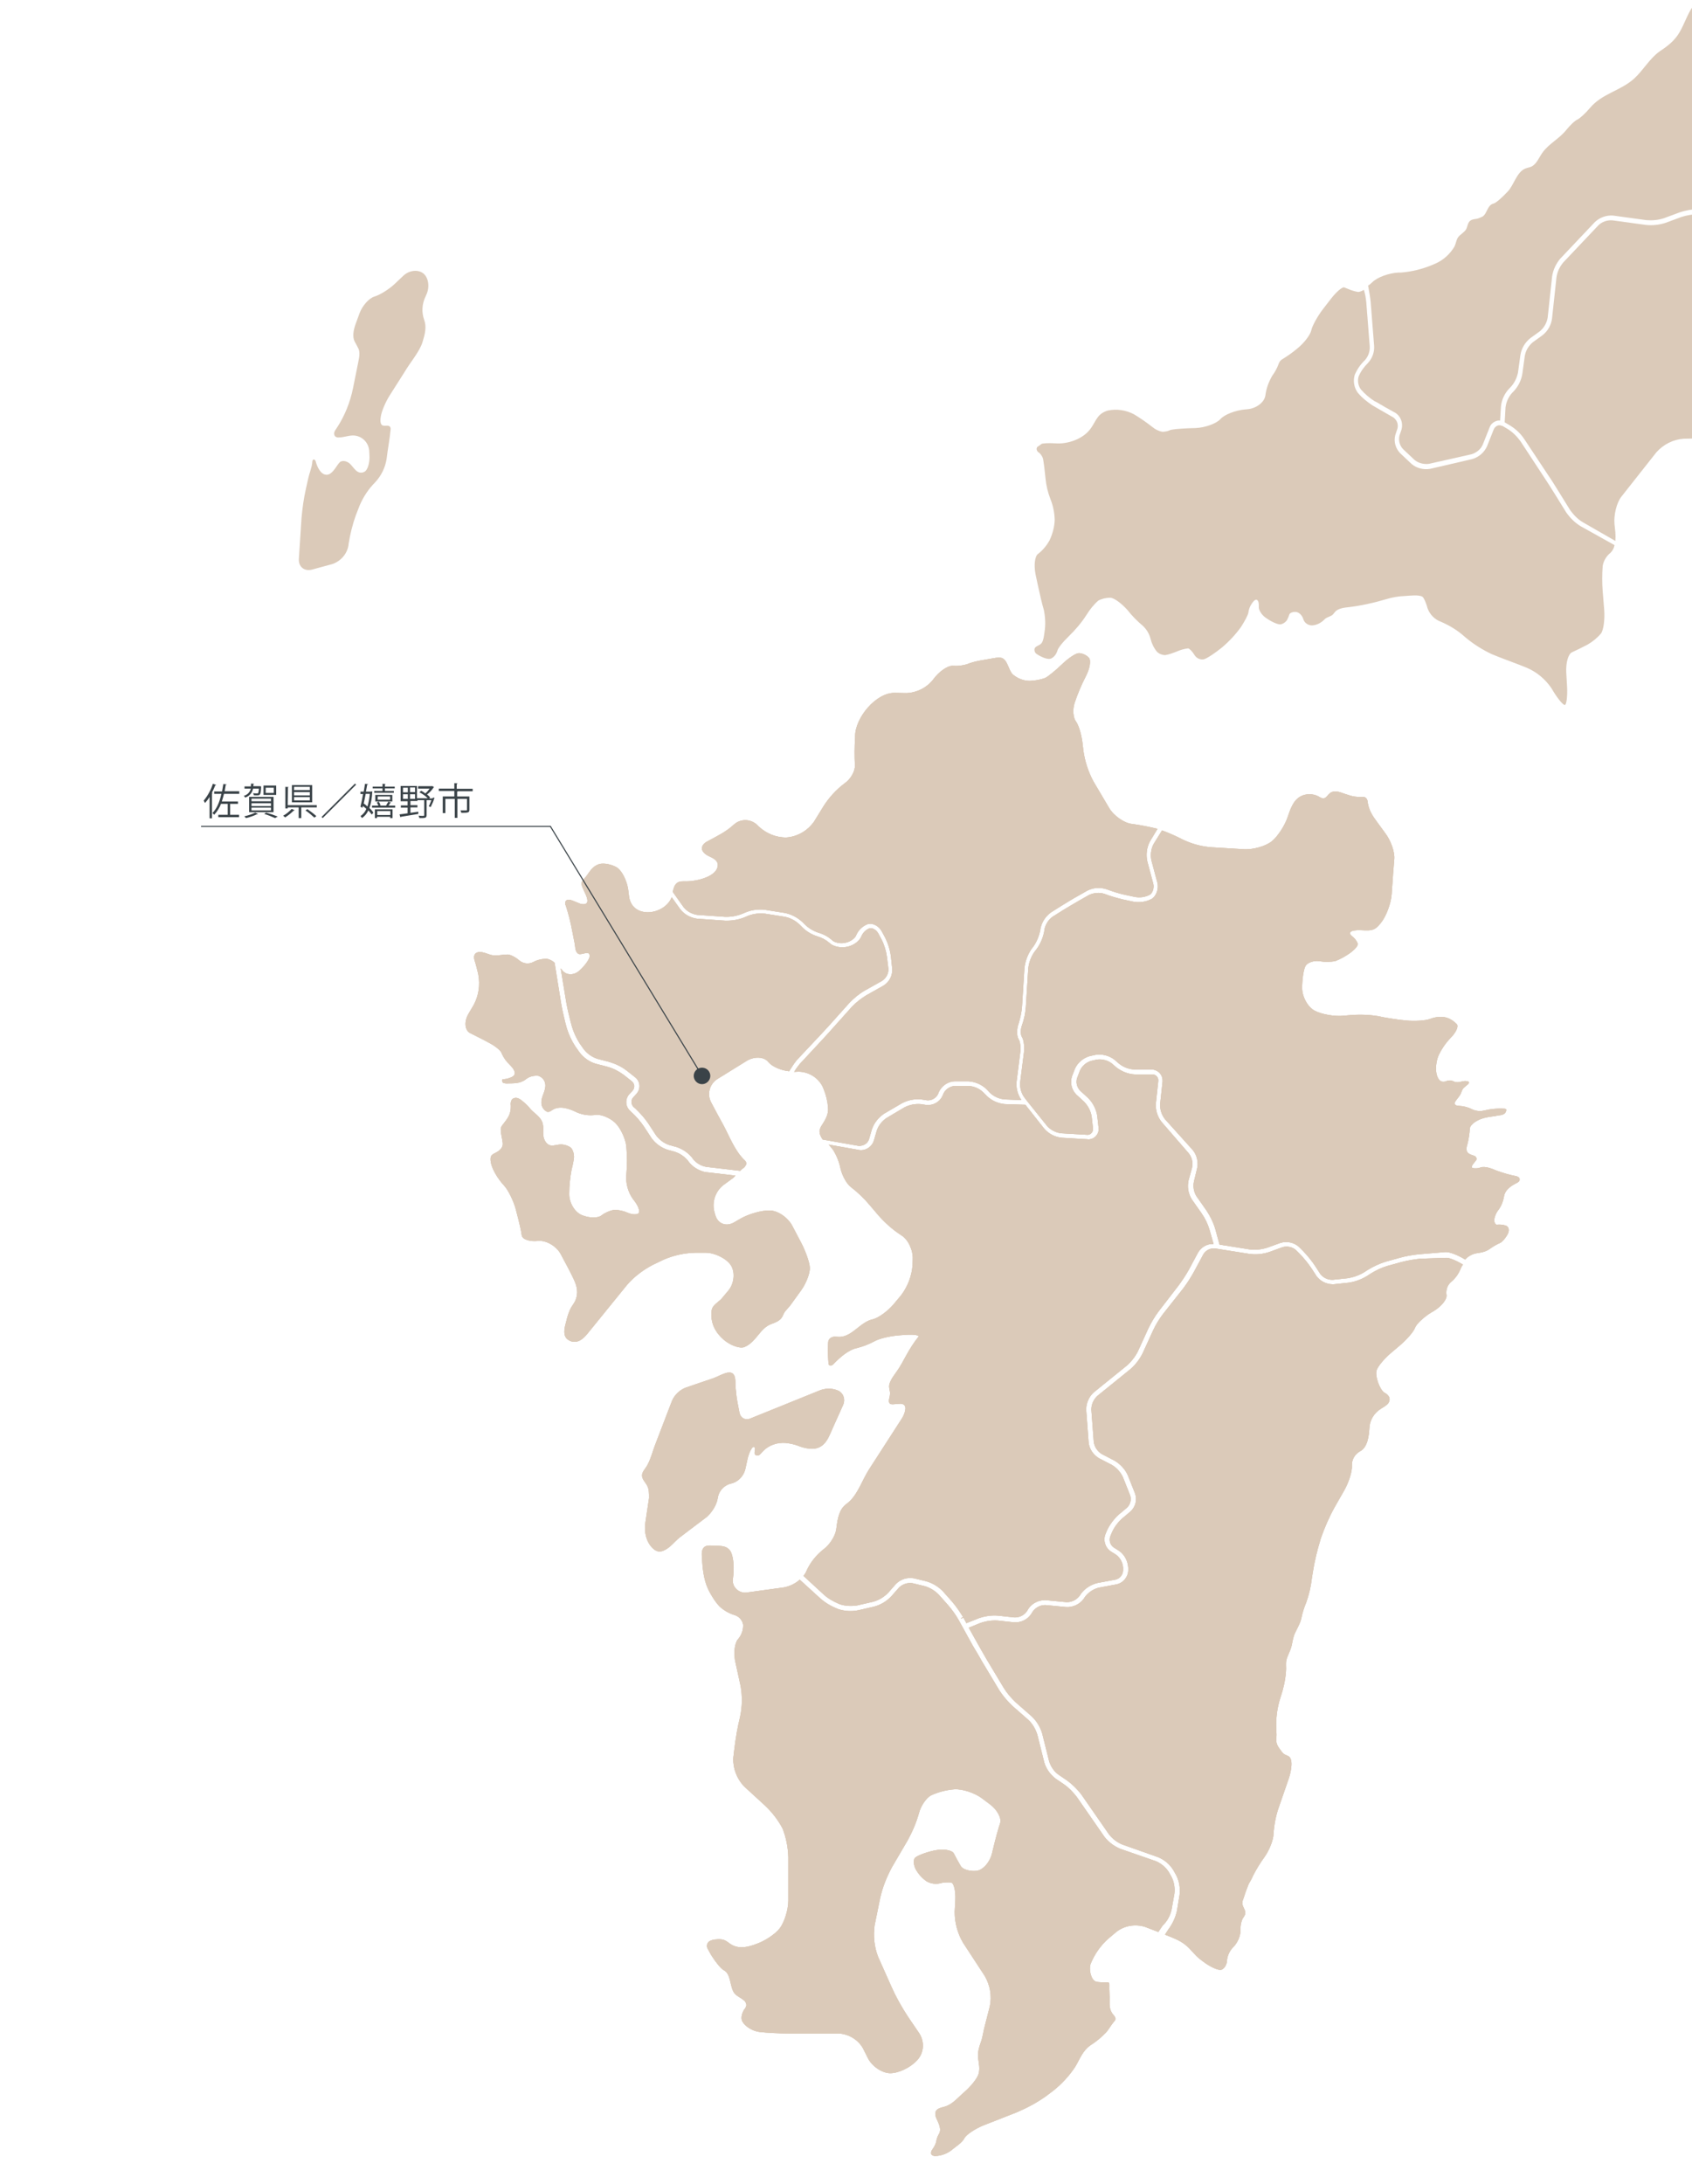 <?xml version="1.0" encoding="utf-8"?>
<!-- Generator: Adobe Illustrator 24.1.0, SVG Export Plug-In . SVG Version: 6.00 Build 0)  -->
<svg version="1.1" id="レイヤー_1" xmlns="http://www.w3.org/2000/svg" xmlns:xlink="http://www.w3.org/1999/xlink" x="0px"
	 y="0px" viewBox="0 0 775 1000" style="enable-background:new 0 0 775 1000;" xml:space="preserve">
<style type="text/css">
	.st0{fill:none;stroke:#DBCAB9;stroke-width:0.25;}
	.st1{fill:#DBCAB9;}
	.st2{fill:#3A4348;}
	.st3{fill:none;stroke:#3A4348;stroke-width:0.5;stroke-miterlimit:10;}
</style>
<g id="レイヤー_1_1_">
	<g>
		<g>
			<g>
				<path class="st0" d="M374.4,475.2c1.7-1.8,4.4-4.7,6-6.5l8.5-9.5c2.1-2.2,4.5-4.2,7.1-5.7l8-4.5c1.8-1.2,2.9-3.2,2.8-5.4
					l-0.7-5.6c-0.4-2.7-1.2-5.4-2.5-7.9l-1.4-2.6c-1-1.8-2.8-2.6-3.9-2.3c-1.6,0.6-2.9,1.9-3.6,3.5c-0.8,2.2-3.6,4.3-6.4,4.9
					l-0.5,0.1c-2.8,0.6-6.3-0.2-7.9-1.8c-1.6-1.4-3.5-2.4-5.5-3c-2.8-0.9-5.3-2.4-7.3-4.5l-1-1c-1.9-1.8-4.2-3-6.8-3.5l-8.9-1.4
					c-2.6-0.3-5.3,0-7.8,1l-1.4,0.6c-2.9,1.2-6,1.7-9.1,1.6l-12.8-0.9c-3.1-0.4-6-2-7.9-4.5l-3.7-5.2c-3.5,8.2-18.2,10-19.7-0.6
					l-0.4-3.2c-0.6-4.2-3-8.8-5.3-10.1c-2.3-1.3-5.8-2-7.8-1.4c-3.5,1.1-4.4,3.9-6.6,6.4c-0.5,0.5-1,1.1-1.3,1.7
					c-1.1,2,5.1,9,1.4,10.2c-1,0.2-2.1,0-3.1-0.5l-2.7-1.1c-1-0.4-2.4-0.7-3,0.2c-0.3,0.6-0.3,1.4,0.1,2c1.2,3.8,2.2,7.6,2.9,11.5
					c0.4,2,0.8,4.1,1.2,6.1c0.2,1.3,0.2,3.8,1.7,4.4s5.1-2,5.1,1.1c0,1.4-2.1,4.4-4.8,6.8c-2.7,2.4-6.3,2.1-8.1-0.4
					c-0.1-0.1-0.2-0.3-0.3-0.4l2.5,15.2c0.4,2.4,1.3,6.2,1.9,8.5l0.7,2.6c0.8,2.7,2,5.2,3.5,7.6l1.9,2.7c1.6,2,3.7,3.5,6.1,4.3
					l5.4,1.4c3,0.9,5.8,2.2,8.2,4.1l3.8,3c2.3,1.8,2.7,5.1,0.9,7.4c-0.1,0.1-0.2,0.3-0.3,0.4l-1.4,1.5c-0.6,0.6-0.9,1.4-0.8,2.3
					c0,0.8,0.4,1.6,1.1,2.2l0.5,0.4c2.2,2.1,4.3,4.4,6,6.9l3.6,5.5c1.5,2,3.6,3.6,6,4.4l3.3,0.9c3,1,5.6,2.8,7.5,5.3l0.1,0.2
					c1.5,1.9,3.7,3.2,6.1,3.6L339,536c0.3-0.4,0.7-0.7,1.1-1c0.5-0.3,0.9-0.7,1.2-1.2c0.4-0.5,0.5-1,0.3-1.6c-0.2-0.4-0.4-0.7-0.8-1
					c-4.4-4.3-6.8-10.8-9.7-16.2c-1.9-3.4-3.7-6.8-5.5-10.2c-2-3.8-0.7-8.5,2.9-10.8l13.4-8.3c3.6-2.2,8.1-2,10.1,0.5
					c1.7,2.1,5.7,3.8,9.4,4.2c1.1-1.8,2.2-3.5,3.5-5.1L374.4,475.2z"/>
				<path class="st0" d="M397.9,521.7l1.3-4.5c1-3,3-5.5,5.6-7.3l8.2-4.8c2.8-1.5,5.9-2.1,9-1.8l2.6,0.4c2,0.2,4-0.9,4.9-2.7
					l0.5-1.2c1.4-2.8,4.2-4.7,7.3-4.8h6.2c3.1,0.2,6.1,1.4,8.4,3.6l1.6,1.7c1.8,1.7,4.2,2.8,6.7,3l7.4,0.3c-1.6-2.5-2.4-5.4-2.1-8.3
					l1.7-13.5c0.3-2.3-0.1-5-0.7-5.8c-1.1-1.8-0.9-5-0.1-7.2c0.8-2.6,1.4-5.2,1.6-7.9l1.1-17.5c0.3-3.1,1.4-6.1,3.1-8.7l1.2-1.6
					c1.5-2.2,2.5-4.8,3-7.4v-0.3c0.6-3.1,2.3-5.8,4.9-7.7l4.6-2.9c2.1-1.3,5.5-3.4,7.7-4.6l4.4-2.5c2.8-1.4,6-1.6,9-0.6
					c2.7,1,5.4,1.9,8.2,2.5l4.7,1c2.3,0.4,4.6,0.1,6.7-1c1.3-0.8,2-3.1,1.5-5l-2.7-10.1c-0.7-3.1-0.3-6.3,1.1-9.1l3.5-5.8
					c-3.8-0.9-7.7-1.7-11.6-2.2c-3.6-0.4-8.4-3.8-10.5-7.4l-7.1-12c-2.4-4.4-4-9.3-4.7-14.3l-0.3-2.6c-0.4-4.2-1.8-9-3.1-10.7
					s-1.6-5.6-0.6-8.6c1.4-4.2,3.1-8.2,5.1-12.1c1.9-3.6,2.5-7.4,1.4-8.5c-1.2-1.2-2.8-1.9-4.4-2c-1.4,0-4.8,2.3-7.6,5
					s-6.3,5.6-7.7,6.3c-2.3,0.9-4.8,1.3-7.2,1.4c-2.9,0-5.7-1.1-7.9-3c-2.1-2-2.4-7.1-5.4-7.6c-1.1-0.1-2.1,0-3.2,0.2
					c-4,0.8-8.5,1.2-12.3,2.8c-2.1,0.6-4.3,0.9-6.5,0.7c-2.3-0.1-6.2,2.6-8.7,6l-0.3,0.4c-3,3.7-7.4,5.9-12.2,6.1l-5.3-0.1
					c-8.6-0.2-18.1,11.4-18.1,19.7v0.7c-0.3,4.2-0.3,8.4-0.1,12.6c0.2,2.7-2,6.6-4.9,8.5c-3.7,2.8-6.9,6.3-9.4,10.2l-4.5,7.3
					c-2.8,3.9-7,6.5-11.7,7.1l-0.9,0.1c-4.8,0.1-9.4-1.8-12.9-5.1l-0.3-0.3c-2.9-3.1-7.7-3.4-10.9-0.5c-3.7,3.4-7.4,5.1-11.8,7.5
					c-1.2,0.6-2.5,1.5-2.7,2.8c-0.4,1.9,1.6,3.3,3.4,4.1s3.8,2,3.8,3.9c0,5.7-10.3,7.7-14.3,7.7c-1.5,0-3.2-0.2-4.4,0.7
					c-1.2,0.9-1.6,2.5-1.9,4l4.9,6.9c1.5,1.9,3.7,3.1,6.1,3.5l12.8,0.9c2.7,0.1,5.4-0.4,7.9-1.4l1.4-0.6c2.9-1.2,6-1.6,9.1-1.2
					l8.9,1.4c3.1,0.6,5.9,2.1,8.2,4.2l1,1c1.7,1.7,3.8,3,6.1,3.8c2.5,0.7,4.7,1.9,6.6,3.6c0.9,0.9,3.5,1.6,5.7,1.1l0.5-0.1
					c2.2-0.5,4.2-2.1,4.6-3.4c1-2.3,2.9-4.1,5.2-5c2.4-0.8,5.4,0.8,6.8,3.5l1.4,2.6c1.4,2.8,2.3,5.7,2.7,8.8l0.6,5.6
					c0.2,3.1-1.3,6.1-4,7.8l-8,4.5c-2.4,1.5-4.6,3.2-6.5,5.2l-8.5,9.5c-1.6,1.8-4.3,4.8-6,6.6l-9.4,10.1c-0.9,1.1-1.7,2.2-2.4,3.4
					l1.8-0.1c4.6,0.1,8.8,2.6,11,6.7l0.6,1.4c1.1,2.7,1.8,5.6,2,8.5c0.3,2.9-1.1,5.4-2.7,7.9c-0.6,0.8-1,1.7-1.2,2.7
					c0,0.9,0.2,1.9,0.7,2.7c0.2,0.4,0.4,0.8,0.7,1.2l16.5,2.9C395.5,524.6,397.3,523.5,397.9,521.7z"/>
				<path class="st0" d="M328.4,687.1l0.4-2c0.7-2.7,2.7-4.8,5.3-5.7l1.5-0.4c2.6-0.9,4.6-3,5.5-5.7c0.9-3.3,1.2-7.3,3.1-10.1
					c0.3-0.5,0.8-1,1.3-0.7c1.1,0.5-0.2,2.5,0.4,3.4c0.5,0.6,1.4,0.6,2,0.1c0.5-0.5,1-1,1.5-1.6c2.7-2.8,6.6-4.1,10.4-3.8
					c2,0.2,3.9,0.6,5.8,1.3c2.4,1,5,1.5,7.5,1.3c5.2-0.7,6.6-5.9,8.5-10c1.5-3.3,3-6.7,4.5-10c1-2.3,0.2-5-2-6.2
					c-2.5-1.2-5.4-1.3-8.1-0.4l-32.4,13.1c-1.8,0.8-3.9,0-4.7-1.8c-0.1-0.3-0.2-0.6-0.3-0.9l-1-5.2c-0.4-2.2-0.6-4.3-0.8-6.5
					c-0.1-1.6,0.1-4.7-0.9-5.9c-0.4-0.5-1.1-0.8-1.7-0.8c-0.7,0-1.3,0.1-1.9,0.3c-1.9,0.6-3.6,1.6-5.5,2.3l-5.9,2l-7,2.4
					c-2.6,1.1-4.7,3.1-5.9,5.7c-1.4,3.7-2.9,7.4-4.3,11.2c-1.2,3-2.3,6.1-3.5,9.1c-1.1,2.9-1.9,6.1-3.3,8.8
					c-0.2,0.5-0.5,0.9-0.8,1.4c-0.8,1.2-1.9,2.4-1.9,3.8c0,1.6,1.3,2.9,2.1,4.2c1.2,2,1.1,4,1.1,6.2l-1.7,11.4
					c-0.6,4,0.4,8.7,3.4,11.5c0.7,0.7,1.6,1.2,2.5,1.4c0.8,0.1,1.6-0.1,2.3-0.4c2.9-1.2,4.7-3.8,7.1-5.8c1.5-1.2,3.1-2.3,4.6-3.5
					l8.2-6.2C326,692.3,327.6,689.8,328.4,687.1z"/>
				<path class="st0" d="M536.5,874.4l1.3-7.3c0.3-2.5-0.1-5.1-1.2-7.4l-1.4-2.5c-1.4-2.1-3.4-3.8-5.7-4.8l-16.4-5.7
					c-2.9-1.2-5.4-3.1-7.3-5.5l-12.7-18.3c-1.7-2.2-3.6-4.2-5.9-5.8l-3.7-2.5c-2.5-1.9-4.4-4.5-5.3-7.5l-3.2-12.8
					c-0.8-2.5-2.1-4.8-4-6.6l-7.4-6.5c-2.2-2.1-4.2-4.4-5.9-7l-7.8-13c-1.2-2.1-3.2-5.6-4.5-7.7l-6.4-11.6l0,0c-1.4-2.5-3.1-4.8-5-7
					l-4-4.5c-1.8-1.9-4.1-3.3-6.6-4l-5.4-1.3c-2.2-0.4-4.5,0.4-6.1,1.9l-3.6,4.1c-2.2,2.3-4.9,3.9-7.9,4.7l-7.4,1.7
					c-3.1,0.6-6.2,0.4-9.2-0.6l-0.7-0.3c-2.9-1.2-5.5-2.8-7.8-4.9l-9-8.2c-2,1.8-4.6,3-7.2,3.5l-16.7,2.3c-3.1,0.6-6.2-1.4-6.8-4.5
					c-0.1-0.7-0.2-1.4,0-2.1l0.2-1.8c0.4-4.2-0.2-9-1.5-10.8c-1.9-2.6-5.2-2-7.9-2.2c-1.2-0.1-2.6-0.2-3.6,0.5
					c-1.3,1-1.3,2.8-1.2,4.4c0.3,5,0.7,10.1,2.8,14.7c1.5,3.2,4.1,7.1,5.8,8.5c1.9,1.6,4.1,2.8,6.5,3.5c2,0.7,3.5,2.4,3.8,4.5
					c0.1,2.5-0.8,4.9-2.4,6.7c-1.5,1.7-2.1,6.5-1.1,10.6l2.3,10.5c0.9,4.8,0.8,9.7-0.2,14.4c-1.2,4.8-2,9.6-2.6,14.5L336,805
					c-0.2,4.8,1.6,9.4,4.9,12.9l9.5,8.7c3.3,3.1,6.1,6.7,8.2,10.7c1.6,4.2,2.5,8.7,2.6,13.2v19.8c0,4.2-1.8,9.9-3.9,12.7
					s-7.2,6.1-11.2,7.4l-0.5,0.2c-3.8,1.3-7.7,2-11.2-0.4c-0.9-0.7-1.9-1.4-2.9-1.8c-1.1-0.3-2.3-0.4-3.5-0.2
					c-0.8,0-1.6,0.2-2.4,0.5s-1.4,0.9-1.6,1.7s0,1.6,0.5,2.3c0.6,1.1,1.2,2.3,1.9,3.3c1.7,2.7,4,5.4,5.1,6c3.9,1.9,2.6,8.7,5.6,11.3
					c1.1,0.9,2.4,1.5,3.5,2.4c0.9,0.6,1.4,1.6,1.4,2.6c-0.2,0.7-0.5,1.4-1,1.9c-0.9,1.4-1.7,3.7-0.9,5.3c1.2,2.3,4.6,4.4,7.7,4.8
					s9,0.7,13.2,0.7h23.2c4.6,0.3,8.9,2.8,11.2,6.9l2.2,4.4c1.9,3.8,6.5,6.9,10.2,6.9s9-2.5,11.9-5.6l0.4-0.4c3-3.3,3.3-8.2,0.9-12
					l-5.3-7.8c-2.8-4.3-5.3-8.7-7.4-13.4l-6.2-13.9c-1.8-4.6-2.3-9.7-1.6-14.6l2.5-12.3c1.1-5,3-9.7,5.4-14.2l7.2-12.3
					c2.2-4,4-8.2,5.2-12.5c0.8-3.2,3.3-7,5.6-8.2c3.4-1.6,7.1-2.5,10.8-2.8c3.6-0.2,9.3,1.6,12.7,4.2l3.6,2.7
					c3.4,2.5,5.5,6.5,4.7,8.8s-2.2,7.5-3.2,11.7l-0.5,2.1c-1,4.1-4.2,7.8-7.3,8.1s-6.3-0.7-7.2-2.2s-2.4-4.2-3.2-5.8s-4.9-2.2-9-1.3
					s-8,2.5-8.7,3.4s-0.5,3.3,0.5,5.1c1.2,2.1,2.8,3.9,4.8,5.3c1.8,1.1,4,1.4,6,1c1.7-0.5,3.5-0.6,5.3-0.4c1.3,0.2,2.2,3.9,2,8.1
					l-0.3,5.4c0,5,1.3,9.8,3.8,14.1l10,15.3c2.4,4.2,3.3,9.1,2.3,13.9c-0.8,3.1-1.6,6.2-2.4,9.4c-0.5,1.9-0.8,3.9-1.3,5.8
					c-1,3.1-2.1,5.5-1.6,8.9c0.3,2.3,0.8,4.3,0.2,6.7c-0.5,2.1-3.6,6-6.9,8.8c-2.8,2.4-5.2,5.5-8.9,6.5c-0.8,0.2-1.5,0.4-2.3,0.7
					s-1.4,0.9-1.7,1.6c-0.2,1,0,2,0.4,2.8c1,2.3,2.7,5.2,1,7.6c-0.6,1.1-0.9,2.2-1.1,3.4c-0.4,1.3-1,2.4-1.8,3.5
					c-0.4,0.5-0.6,1.2-0.5,1.8c0.3,0.8,1.4,1,2.2,0.9c2.7-0.2,5.3-1.2,7.4-3c1.8-1.5,4.4-3,5.5-5.2c0.9-1.6,4.8-4.2,8.7-5.8l15.3-6
					c4.7-2,9.2-4.4,13.4-7.4l3.3-2.5c3.9-3.1,7.3-6.8,10-10.9c2.2-3.7,3.3-7.2,6.9-9.8c2.7-1.7,5.1-3.7,7.3-6
					c1.3-1.5,2.2-3.3,3.5-4.8c0.3-0.3,0.6-0.7,0.7-1.1c0.1-0.8-0.5-1.4-1-2c-1.6-1.9-1.8-4-1.7-6.4s-0.2-4.8-0.1-7.3
					c0-0.3,0-0.8-0.3-1c-0.2-0.1-0.3-0.1-0.5-0.1h-3c-0.8,0-1.5-0.1-2.3-0.3c-2.5-1-3.3-5.9-2.5-8.2c1.8-4.5,4.6-8.5,8.2-11.7
					l3.8-3.2c3.7-2.8,8.6-3.6,13.1-2.2l6,2.3l1.9-2.8C534.7,879.5,535.9,877,536.5,874.4z"/>
				<path class="st0" d="M650.5,576.5c-2.9,0.3-5.7,0.8-8.5,1.5l-6.5,1.8c-2.7,0.8-5.2,2-7.6,3.5l-1.7,1.1c-2.6,1.6-5.6,2.7-8.7,3.1
					l-6.6,0.7c-0.2,0-0.5,0-0.7,0c-2.9-0.1-5.6-1.5-7.3-3.8l-2.2-3.4c-1.6-2.4-3.4-4.6-5.4-6.7l-1.8-1.8c-1.6-1.4-3.9-1.9-6-1.3
					l-6,2.2c-3,1-6.1,1.3-9.2,0.9l-15.8-2.5c-2.1-0.2-4.1,0.8-5.2,2.6l-4.3,8c-1.5,2.7-3.1,5.2-4.9,7.6l-9.4,11.9
					c-1.7,2.3-3.2,4.7-4.4,7.3l-4.8,10.5c-1.4,2.8-3.3,5.3-5.6,7.3l-15.2,12.3c-1.7,1.6-2.7,3.8-2.7,6.2l1.1,14.7
					c0.3,2.3,1.7,4.3,3.6,5.5l5.8,3c2.7,1.6,4.9,3.9,6.2,6.8l3.3,8.3c1.1,3,0.2,6.3-2.1,8.4l-3.7,3.1c-2,1.8-3.7,4-4.8,6.5l-0.7,1.7
					c-0.7,1.8-0.1,3.9,1.5,5l2.4,1.5c2.6,1.8,4.1,4.7,4.3,7.9v1.2c-0.1,3.1-2.3,5.8-5.4,6.5l-8.1,1.5c-2.4,0.6-4.6,2-6.2,4l-0.8,1.2
					c-1.9,2.5-5,3.9-8.1,3.7l-9.4-0.9c-2.2-0.1-4.3,1-5.7,2.8l-0.8,1.3c-1.8,2.6-4.8,4-8,3.8l-7.3-0.8c-2.7-0.2-5.4,0.2-8,1.1
					l-5.2,2.1l3.8,6.8c1.2,2.2,3.2,5.6,4.4,7.7l7.8,13c1.5,2.4,3.3,4.5,5.4,6.5l7.4,6.5c2.3,2.2,3.9,4.9,4.8,7.9l3.2,12.8
					c0.8,2.4,2.2,4.5,4.3,6l3.7,2.5c2.5,1.8,4.7,4,6.6,6.4l12.7,18.3c1.6,2.1,3.7,3.7,6.1,4.7l16.4,5.8c2.9,1.2,5.3,3.2,7,5.9
					l1.4,2.5c1.4,2.8,1.9,6,1.5,9.1l-1.2,7.3c-0.7,3-2,5.9-3.9,8.4l-1.5,2.3l0.4,0.2c3.1,1.2,6.5,2.5,9,4.6c2.4,1.9,4,4.5,6.5,6.4
					l1.3,1c3.4,2.6,7.2,4.3,8.5,3.8s2.4-2.4,2.4-4.3c0.3-2.4,1.4-4.6,3.1-6.2c1.9-2.1,3.1-4.9,3.1-7.7c-0.1-1.7,0.2-3.4,0.9-5
					c0.8-1.3,1.6-2,1.1-3.7c-0.4-1.1-1.1-2.1-1.2-3.3c0-0.8,0.2-1.5,0.5-2.2c0.7-2.3,1.5-4.5,2.4-6.7c0.8-1.3,1.5-2.6,2.1-4
					c1.5-2.9,3.2-5.7,5.1-8.3c2.3-3.2,4.2-8,4.2-10.8c0.3-4.2,1.1-8.4,2.5-12.3l4.3-12.4c0.8-2.1,2.4-8.2,0.6-10.2
					c-0.5-0.6-1.5-0.8-2.2-1.2s-1.2-1-1.7-1.7c-1.3-1.7-2.4-3.2-2.2-5.3c0.1-1.4,0.1-2.9,0-4.3c-0.3-5.1,0.3-10.1,1.9-15
					c1.3-3.8,2.2-7.8,2.5-11.8c0.2-1.8-0.2-3.6,0.2-5.3c0.5-2,1.6-3.8,2.2-5.8c0.5-1.8,0.7-3.8,1.3-5.5c1-2.6,2.6-4.8,3.3-7.6
					c0.5-2.6,1.3-5.1,2.3-7.5c1.2-3.4,2.1-7,2.5-10.6l0.5-3.2c0.8-5.1,2-10,3.5-14.9l0.2-0.7c1.7-4.8,3.7-9.5,6.2-14l4.5-7.9
					c2.1-3.7,3.7-8.7,3.5-11.3c-0.1-2.7,1.3-5.2,3.7-6.6c3.5-1.7,4.1-7.1,4.3-10.4c0.1-3.7,2.1-7.1,5.3-9.1c1-0.6,2-1.2,2.9-2
					s1.3-2,0.9-3.2c-0.5-0.9-1.3-1.6-2.2-2c-2.2-1.5-4.4-7.7-3.6-10.3c0.5-1.8,3.5-5.4,6.8-8.2l3.9-3.3c3.2-2.7,6.3-6.3,6.9-8
					s3.9-4.9,7.5-7.1l1.2-0.7c3.6-2.2,6.2-5.5,5.7-7.4c-0.3-2.2,0.5-4.5,2.2-5.9c1.8-1.5,3.2-3.4,4.1-5.5c0.3-0.8,0.7-1.6,1.2-2.3
					c-2.6-1.6-6.1-3.1-7.4-3L650.5,576.5z"/>
				<path class="st0" d="M694.5,538.7c-3.1-0.6-6.2-1.5-9.2-2.6c-1.8-0.8-5.1-2.1-7.1-1.4c-1.2,0.5-2.5,0.5-3.7,0.3
					c-1.7-0.8,1.6-3.4,1.7-4.2c0-0.6-0.3-1.2-0.9-1.4c-0.6-0.2-1.1-0.4-1.7-0.6c-2.5-1-2.2-2.9-1.6-4.9c0.6-2.4,1-4.8,1.1-7.2
					c0.3-2.1,3.9-4.5,8-5.2c0,0,1.4-0.3,1.7-0.3c1.2-0.1,2.4-0.3,3.6-0.6c0.8,0,1.5-0.2,2.2-0.5s1.1-1,1.2-1.8c0-0.1,0-0.2-0.1-0.3
					c-0.1-0.1-0.3-0.2-0.5-0.2c-3.3-0.2-6.5,0.1-9.7,0.9c-1.8,0.4-3.8,0.1-5.4-0.7c-1.8-0.9-3.8-1.4-5.8-1.5c-1.7,0-2.6-0.9-2-1.9
					c0.7-1.2,1.8-2.3,2.5-3.5c0.5-1,0.7-2.2,1.5-3c0.6-0.6,1.3-1.1,2-1.7c0.2-0.2,0.4-0.4,0.4-0.7s-0.4-0.5-0.8-0.5
					c-2-0.4-3.8,1.1-5.9,0.2c-0.4-0.2-0.8-0.3-1.2-0.5c-0.9-0.1-1.8,0-2.6,0.4c-2.8,0.8-3.9-1.5-4.4-3.8c-0.4-2.6-0.1-5.3,0.8-7.8
					c1.4-3.2,3.4-6.1,5.8-8.6c2.3-2.3,3.6-5,2.8-6c-1.3-1.4-2.8-2.4-4.6-3c-2.4-0.6-4.9-0.4-7.3,0.5c-2.2,0.9-7.3,1.2-11.4,0.8
					s-9.8-1.3-12.8-2c-4.3-0.7-8.8-0.8-13.1-0.4l-2.4,0.2c-4.2,0.5-10.3-0.6-13.5-2.3s-5.8-6.4-5.8-10.5s0.7-8.7,1.6-10.2
					s3.8-2.6,6.4-2.2c2.4,0.4,4.8,0.4,7.2,0c2.3-0.9,4.5-2.1,6.5-3.5c2.3-1.6,4-3.5,3.8-4.4c-0.6-1.4-1.5-2.5-2.7-3.4
					c-1.3-1-1.1-2.2,0.5-2.6c2.4-0.6,4.8-0.1,7.2-0.2c2.8-0.1,4-1.4,5.7-3.5c2.3-2.9,4.5-8.7,4.8-12.9l0.2-2.8
					c0.3-4.2,0.7-10.2,1-13.3s-1.5-8.4-4.1-11.8l-3.8-5.2c-2.2-3-3.7-5.3-4.3-9.1c0-0.6-0.2-1.2-0.6-1.7c-0.6-0.7-1.7-0.6-2.7-0.6
					c-3.3,0.2-6.1-1.1-9.2-2.1c-1.6-0.5-3.5-0.6-4.7,0.5c-0.9,0.7-1.4,1.9-2.5,2.2s-2-0.4-2.9-0.9c-2.5-1.2-5.4-1.2-7.8,0
					c-3.5,1.8-4.8,6-6,9.5c-1.3,3.9-4.6,9-7.4,11.2s-8.4,3.8-12.6,3.6l-14.8-0.9c-4.6-0.3-9.1-1.5-13.3-3.5c-3.1-1.6-6.2-3-9.5-4.2
					l-3.9,6.3c-1.1,2.2-1.4,4.8-0.9,7.2l2.7,10.1c0.8,2.9-0.4,6.3-2.6,7.7c-2.6,1.4-5.6,1.8-8.5,1.3l-4.7-1
					c-2.9-0.7-5.8-1.5-8.6-2.6c-2.3-0.7-4.7-0.5-6.9,0.5l-4.4,2.5c-2.1,1.2-5.5,3.2-7.6,4.5l-4.6,2.9c-2,1.4-3.3,3.5-3.8,5.9v0.3
					c-0.5,3.1-1.7,6-3.5,8.5l-1.2,1.6c-1.5,2.2-2.4,4.7-2.7,7.4L470,461c-0.2,2.9-0.8,5.8-1.8,8.6c-0.7,1.9-0.6,4.2-0.1,5
					c1.1,1.7,1.3,5.1,1,7.5l-1.7,13.5c-0.2,2.5,0.5,5,2,7l0,0l1,1.3l9.3,11.6c1.6,1.8,3.9,3,6.3,3.3l11.8,0.7
					c1.3,0.2,2.5-0.8,2.7-2.1c0-0.2,0-0.5,0-0.7l-0.6-5.4c-0.4-2.5-1.6-4.8-3.4-6.7l-3.6-3.3c-2.2-2.2-3-5.5-2-8.5l1.3-3.4
					c1.3-2.9,3.8-5,6.8-5.9l2.7-0.6c3.1-0.5,6.3,0.3,8.8,2.2l2.2,1.9c2,1.6,4.5,2.5,7,2.6h7.7c2.8,0,5.2,2.2,5.2,5.1
					c0,0.2,0,0.5,0,0.7l-1.1,10.2c-0.1,2.4,0.7,4.9,2.2,6.8l12.7,14.1c2,2.4,2.7,5.7,2,8.7L547,541c-0.5,2.3-0.1,4.8,1.2,6.8
					l4.5,6.4c1.7,2.6,3.1,5.3,4,8.3l2,7.3l13.8,2.2c2.7,0.3,5.4,0,7.9-0.8l6.1-2.2c3-0.9,6.3-0.2,8.6,1.9l1.8,1.8
					c2.1,2.2,4,4.5,5.7,7.1l2.2,3.4c1.3,1.8,3.5,2.8,5.7,2.7l6.6-0.7c2.7-0.4,5.3-1.3,7.6-2.7l1.7-1.1c2.6-1.6,5.4-2.9,8.3-3.8
					l6.5-1.8c2.9-0.8,5.9-1.3,8.9-1.6l11.9-1c1.9-0.2,6,1.5,9.1,3.4c0.3-0.3,0.6-0.6,0.9-0.9c1.5-1.2,3.3-1.9,5.1-2.1
					c1.9-0.2,3.8-0.8,5.3-1.9c1.4-1,2.9-1.9,4.5-2.6c1-0.4,2.5-2.1,3.5-3.9s0.6-3.5-0.8-3.9c-1.2-0.4-2.5-0.5-3.8-0.4
					c-0.7,0.2-1.4-0.7-1.5-1.9s0.7-3.5,1.9-5c1.3-1.7,2.1-3.7,2.5-5.8c0.4-3.4,3.3-5.3,6.1-6.7c0.5-0.3,1.1-0.6,1.1-1.2
					C696.1,539.3,695.2,538.9,694.5,538.7z"/>
				<path class="st0" d="M315.3,532l-0.1-0.2c-1.6-2-3.7-3.5-6.2-4.3l-3.3-0.9c-3-1-5.6-2.9-7.4-5.4l-3.6-5.5
					c-1.6-2.3-3.5-4.5-5.6-6.4l-0.5-0.5c-2.3-2-2.5-5.5-0.5-7.8l0.1-0.1l1.4-1.5c0.6-0.6,0.8-1.4,0.8-2.2c-0.1-0.8-0.5-1.5-1.1-2
					l-3.8-3c-2.2-1.6-4.7-2.9-7.3-3.6l-5.4-1.4c-3-0.9-5.6-2.8-7.5-5.3l-1.9-2.7c-1.7-2.6-3-5.4-3.9-8.3l-0.7-2.6
					c-0.6-2.4-1.5-6.3-1.9-8.8l-3-18.6c-0.9-0.8-2-1.4-3.2-1.7c-2.3-0.1-4.5,0.4-6.5,1.5c-2.1,1-4.6,0.7-6.4-0.8
					c-1.7-1.5-4.1-2.7-5.3-2.7c-2.1,0-4.4,0.6-6.5,0.4c-2.5-0.3-4.8-2-7.2-1.4c-0.3,0.1-0.6,0.2-0.8,0.4c-1,0.8-0.8,2.3-0.4,3.5
					c0.6,1.8,0.9,3.3,1.4,5.2l0.2,0.9c0.9,4.8,0.2,9.7-2.1,14l-2.3,3.9c-2.2,3.6-1.9,7.6,0.7,8.9s6.8,3.4,9.3,4.8s4.9,3.4,5.1,4.5
					c0.9,2,2.1,3.7,3.7,5.2c1.1,1.1,3.1,3.3,2,4.9c-0.4,0.5-1,0.9-1.6,1.1c-1.2,0.5-2.4,0.8-3.7,0.8c-0.4,0.3-0.2,1,0.2,1.4
					c0.5,0.2,1,0.3,1.5,0.3c3.2-0.1,6.1,0.2,8.8-1.9c1.6-1.3,3.7-1.8,5.8-1.6c1.8,0.6,3.1,2.1,3.3,4c0.3,3.2-1.9,5.4-1.8,8.5
					c0,1.6,0.9,3,2.2,3.8c0.3,0.2,0.7,0.3,1,0.2c0.5-0.1,1-0.4,1.4-0.7c3.6-2.5,8.2-0.7,11.7,1c2.6,1.1,5.5,1.5,8.3,1.1
					c2.4-0.4,6.5,1.2,9,3.5s4.9,7.3,5.3,11c0.4,4.4,0.4,8.8,0,13.2c-0.3,3.9,0.8,7.8,3.1,11c2.2,2.6,3.3,5.5,2.6,6.4
					c-0.7,0.9-3,0.9-5.1,0c-2-0.9-4.2-1.4-6.4-1.4c-2.1,0.5-4,1.3-5.7,2.6c-1.7,1.3-5.8,1.2-9.1-0.2c-3.3-1.4-5.9-5.8-5.8-9.9
					c0-3.7,0.4-7.4,1.1-11.1c0.5-1.9,0.9-3.7,1.1-5.7c0-1.3-0.3-2.5-1-3.7c-0.6-0.9-2.6-1.8-4.4-1.9c-2-0.2-4.1,1-6,0.2
					c-1-0.6-1.7-1.4-2.1-2.4c-1.3-2.6,0.1-5.7-1.2-8.5c-1.2-2.5-3.6-3.7-5.3-5.7c-1.1-1.4-2.4-2.6-3.8-3.7c-0.6-0.5-1.4-1-2.1-1.2
					c-0.8-0.2-1.7,0-2.3,0.6c-0.5,0.8-0.7,1.8-0.5,2.8c0.1,4.1-1.5,5.9-3.9,9c-0.2,0.3-0.4,0.6-0.6,1c-0.1,0.3-0.1,0.6-0.1,0.9
					c0,2.1,0.7,4.1,0.9,6.2s-1.3,3.5-3.2,4.5c-0.8,0.4-1.8,0.8-2.2,1.7c-0.1,0.3-0.2,0.7-0.2,1.1c0,4,3.5,9.2,6.1,12
					c1.9,2,4.4,7,5.5,11.1l0.3,1.2c1.1,4.1,2.2,8.8,2.4,10.6s3.5,2.9,7.3,2.5s8.6,2.4,10.6,6.2s4.7,8.7,5.8,11.2
					c1.7,3.5,2.4,6.7,0.7,10.4c-0.7,1.4-1.8,2.6-2.4,4.1c-0.7,1.6-1.2,3.3-1.6,5c-0.6,2.3-1.7,5.8,0.1,7.8c1,1,2.4,1.6,3.8,1.5
					c3.1-0.2,5.1-3.1,6.9-5.3l16.8-20.7c3.3-3.8,7.4-6.9,11.8-9.2l5-2.4c4.6-2,9.6-3.1,14.7-3.2h4.6c4.2,0,9.5,2.6,11.6,5.7
					s1.7,8.3-0.9,11.6c-0.9,1.2-2,2.3-2.9,3.5c-1.3,1.7-3.7,2.8-4.6,4.7c-0.3,0.7-0.4,1.4-0.4,2.2c-0.3,5,1.9,9,5.6,12.2
					c3.1,2.6,7.3,4.1,9.3,3.3c5.4-2.2,7-8.5,12.2-10.5c1.7-0.6,3.6-1.3,4.7-2.7c0.7-0.9,0.9-1.9,1.5-2.8c0.8-1.1,1.9-2.1,2.7-3.2
					l4.7-6.5c2.5-3.4,4.3-8.2,4.1-10.7s-2-7.5-4-11.3l-4-7.6c-2-3.8-6.5-6.9-10.2-7s-9.6,1.6-13.3,3.7l-3.1,1.8
					c-3.7,2.1-7.6,0.5-8.7-3.5l-0.5-1.8c-1-4.5,0.6-9.1,4.2-12l4.1-3c0.5-0.3,0.9-0.7,1.3-1.2l-13.8-1.6
					C320,536.1,317.2,534.5,315.3,532z"/>
				<path class="st0" d="M384.1,734.2l0.7,0.3c2.5,0.8,5.2,0.9,7.8,0.5l7.4-1.7c2.5-0.7,4.8-2.1,6.6-3.9l3.6-4.1
					c2.2-2.3,5.4-3.3,8.5-2.7l5.4,1.3c3,0.8,5.8,2.5,7.9,4.7l4,4.5c2,2.3,3.7,4.8,5.3,7.4l-1.1,0.6l0,0l1.1-0.6l1.4,2.6l5.5-2.2
					c2.9-1,6-1.5,9.1-1.2l7.3,0.8c2.2,0.1,4.3-0.9,5.6-2.7l0.8-1.3c1.8-2.6,4.8-4,8-3.9l9.4,0.9c2.3,0.1,4.4-0.9,5.9-2.7l0.8-1.2
					c1.9-2.5,4.7-4.2,7.7-4.9l8.1-1.5c1.9-0.4,3.3-2.1,3.4-4.1v-1.3c-0.2-2.3-1.3-4.4-3.2-5.8l-2.4-1.5c-2.6-1.8-3.6-5.1-2.5-8
					l0.7-1.7c1.3-2.8,3.2-5.3,5.5-7.4l3.7-3.1c1.5-1.4,2.1-3.6,1.4-5.6l-3.3-8.3c-1.1-2.3-2.8-4.2-5-5.5l-5.8-3
					c-2.7-1.6-4.6-4.3-4.9-7.5l-1.1-14.7c-0.1-3.1,1.2-6.2,3.6-8.3l15.2-12.3c2-1.8,3.7-4,4.9-6.4l4.8-10.5c1.3-2.7,2.9-5.4,4.7-7.8
					l9.1-11.8c1.7-2.3,3.3-4.7,4.7-7.2l4.3-8c1.5-2.5,4.2-4,7-3.9l-1.8-6.3c-0.8-2.7-2-5.2-3.6-7.5l-4.5-6.4
					c-1.7-2.7-2.2-5.9-1.5-8.9l1.6-5.8c0.5-2.3-0.1-4.6-1.5-6.4L532.1,514c-2-2.4-3-5.5-2.8-8.7l1.1-10.2c0.2-1.5-0.8-2.8-2.3-3
					c-0.2,0-0.3,0-0.5,0h-7.7c-3.1-0.1-6.1-1.3-8.6-3.2l-2.2-1.9c-1.9-1.4-4.3-2-6.6-1.7l-2.7,0.6c-2.2,0.7-4,2.2-5,4.3l-1.3,3.4
					c-0.7,2-0.1,4.3,1.4,5.8l3.6,3.3c2.2,2.2,3.7,5.1,4.2,8.2l0.6,5.4c0.4,2.6-1.4,5.1-4.1,5.5c-0.4,0.1-0.8,0.1-1.1,0l-11.8-0.7
					c-3.1-0.3-6-1.8-8.1-4.2l-8.6-10.9l-9.4-0.3c-3.1-0.3-6.1-1.6-8.3-3.8l-1.7-1.7c-1.8-1.7-4.1-2.7-6.6-2.8h-6.2
					c-2.2,0.1-4.1,1.4-5.1,3.3l-0.5,1.2c-1.3,2.8-4.3,4.5-7.5,4.2l-2.6-0.4c-2.6-0.2-5.1,0.3-7.4,1.5l-8.1,4.8
					c-2.1,1.4-3.7,3.4-4.5,5.8l-1.3,4.5c-0.8,2.6-3.2,4.4-5.9,4.5c-0.3,0-0.7,0-1-0.1l-13.6-2.4c0.7,0.8,1.4,1.6,2,2.5
					c1.5,2.5,2.6,5.3,3.2,8.2c0.8,3.5,3,7.3,4.9,8.6c3.1,2.4,6,5.2,8.5,8.2l4,4.7c3.1,3.5,6.6,6.6,10.5,9.1c3,1.8,5.4,6.8,5.2,11
					l-0.1,2.9c-0.4,4.9-2.2,9.6-5.2,13.6l-3.5,4.2c-2.7,3.2-7,6.3-9.5,6.9c-5.8,1.2-9.3,7.9-15.3,8.1c-0.8,0-1.5-0.1-2.3-0.1
					s-1.5,0.3-2.1,0.8c-1,1-0.7,2.2-0.8,3.4c-0.1,2.6,0,5.2,0.2,7.8c0,0.3,0.1,0.5,0.2,0.7c0.3,0.3,0.7,0.4,1.1,0.2s0.7-0.4,0.9-0.7
					c2.8-2.9,6.8-6.5,10.9-7.3c2.7-0.7,5.3-1.7,7.7-3c2.2-1.3,7.5-2.5,11.7-2.8l2.6-0.2c4.2-0.3,6.9,0.2,6,1.2
					c-2.1,2.6-3.9,5.5-5.5,8.4l-2.1,3.8c-1,1.8-2.2,3.5-3.4,5.2c-0.9,1.2-1.6,2.4-2.1,3.8c-0.5,1.5,0,2.6,0.2,4.1
					c0,1-0.1,1.9-0.4,2.9c-0.2,0.8-0.2,1.8,0.4,2.2c0.4,0.2,0.8,0.2,1.2,0.2l2.6-0.2c0.7-0.1,1.4-0.1,2.1,0.2
					c2.4,1.1,0.4,5.3-0.5,6.7L398.1,673c-3,4.7-4.9,10.8-9,14.7c-0.8,0.7-1.7,1.3-2.4,2c-2.7,2.7-3.1,7.4-3.6,10.9
					c-0.5,3-3.1,7-5.9,9c-3.3,2.6-6,6-7.7,9.8c-0.3,0.8-0.8,1.5-1.3,2.2l8.9,8.2C379.1,731.7,381.5,733.1,384.1,734.2z"/>
				<path class="st0" d="M374.4,475.2c1.7-1.8,4.4-4.7,6-6.5l8.5-9.5c2.1-2.2,4.5-4.2,7.1-5.7l8-4.5c1.8-1.2,2.9-3.2,2.8-5.4
					l-0.7-5.6c-0.4-2.7-1.2-5.4-2.5-7.9l-1.4-2.6c-1-1.8-2.8-2.6-3.9-2.3c-1.6,0.6-2.9,1.9-3.6,3.5c-0.8,2.2-3.6,4.3-6.4,4.9
					l-0.5,0.1c-2.8,0.6-6.3-0.2-7.9-1.8c-1.6-1.4-3.5-2.4-5.5-3c-2.8-0.9-5.3-2.4-7.3-4.5l-1-1c-1.9-1.8-4.2-3-6.8-3.5l-8.9-1.4
					c-2.6-0.3-5.3,0-7.8,1l-1.4,0.6c-2.9,1.2-6,1.7-9.1,1.6l-12.8-0.9c-3.1-0.4-6-2-7.9-4.5l-3.7-5.2c-3.5,8.2-18.2,10-19.7-0.6
					l-0.4-3.2c-0.6-4.2-3-8.8-5.3-10.1c-2.3-1.3-5.8-2-7.8-1.4c-3.5,1.1-4.4,3.9-6.6,6.4c-0.5,0.5-1,1.1-1.3,1.7
					c-1.1,2,5.1,9,1.4,10.2c-1,0.2-2.1,0-3.1-0.5l-2.7-1.1c-1-0.4-2.4-0.7-3,0.2c-0.3,0.6-0.3,1.4,0.1,2c1.2,3.8,2.2,7.6,2.9,11.5
					c0.4,2,0.8,4.1,1.2,6.1c0.2,1.3,0.2,3.8,1.7,4.4s5.1-2,5.1,1.1c0,1.4-2.1,4.4-4.8,6.8c-2.7,2.4-6.3,2.1-8.1-0.4
					c-0.1-0.1-0.2-0.3-0.3-0.4l2.5,15.2c0.4,2.4,1.3,6.2,1.9,8.5l0.7,2.6c0.8,2.7,2,5.2,3.5,7.6l1.9,2.7c1.6,2,3.7,3.5,6.1,4.3
					l5.4,1.4c3,0.9,5.8,2.2,8.2,4.1l3.8,3c2.3,1.8,2.7,5.1,0.9,7.4c-0.1,0.1-0.2,0.3-0.3,0.4l-1.4,1.5c-0.6,0.6-0.9,1.4-0.8,2.3
					c0,0.8,0.4,1.6,1.1,2.2l0.5,0.4c2.2,2.1,4.3,4.4,6,6.9l3.6,5.5c1.5,2,3.6,3.6,6,4.4l3.3,0.9c3,1,5.6,2.8,7.5,5.3l0.1,0.2
					c1.5,1.9,3.7,3.2,6.1,3.6L339,536c0.3-0.4,0.7-0.7,1.1-1c0.5-0.3,0.9-0.7,1.2-1.2c0.4-0.5,0.5-1,0.3-1.6c-0.2-0.4-0.4-0.7-0.8-1
					c-4.4-4.3-6.8-10.8-9.7-16.2c-1.9-3.4-3.7-6.8-5.5-10.2c-2-3.8-0.7-8.5,2.9-10.8l13.4-8.3c3.6-2.2,8.1-2,10.1,0.5
					c1.7,2.1,5.7,3.8,9.4,4.2c1.1-1.8,2.2-3.5,3.5-5.1L374.4,475.2z"/>
				<path class="st0" d="M397.9,521.7l1.3-4.5c1-3,3-5.5,5.6-7.3l8.2-4.8c2.8-1.5,5.9-2.1,9-1.8l2.6,0.4c2,0.2,4-0.9,4.9-2.7
					l0.5-1.2c1.4-2.8,4.2-4.7,7.3-4.8h6.2c3.1,0.2,6.1,1.4,8.4,3.6l1.6,1.7c1.8,1.7,4.2,2.8,6.7,3l7.4,0.3c-1.6-2.5-2.4-5.4-2.1-8.3
					l1.7-13.5c0.3-2.3-0.1-5-0.7-5.8c-1.1-1.8-0.9-5-0.1-7.2c0.8-2.6,1.4-5.2,1.6-7.9l1.1-17.5c0.3-3.1,1.4-6.1,3.1-8.7l1.2-1.6
					c1.5-2.2,2.5-4.8,3-7.4v-0.3c0.6-3.1,2.3-5.8,4.9-7.7l4.6-2.9c2.1-1.3,5.5-3.4,7.7-4.6l4.4-2.5c2.8-1.4,6-1.6,9-0.6
					c2.7,1,5.4,1.9,8.2,2.5l4.7,1c2.3,0.4,4.6,0.1,6.7-1c1.3-0.8,2-3.1,1.5-5l-2.7-10.1c-0.7-3.1-0.3-6.3,1.1-9.1l3.5-5.8
					c-3.8-0.9-7.7-1.7-11.6-2.2c-3.6-0.4-8.4-3.8-10.5-7.4l-7.1-12c-2.4-4.4-4-9.3-4.7-14.3l-0.3-2.6c-0.4-4.2-1.8-9-3.1-10.7
					s-1.6-5.6-0.6-8.6c1.4-4.2,3.1-8.2,5.1-12.1c1.9-3.6,2.5-7.4,1.4-8.5c-1.2-1.2-2.8-1.9-4.4-2c-1.4,0-4.8,2.3-7.6,5
					s-6.3,5.6-7.7,6.3c-2.3,0.9-4.8,1.3-7.2,1.4c-2.9,0-5.7-1.1-7.9-3c-2.1-2-2.4-7.1-5.4-7.6c-1.1-0.1-2.1,0-3.2,0.2
					c-4,0.8-8.5,1.2-12.3,2.8c-2.1,0.6-4.3,0.9-6.5,0.7c-2.3-0.1-6.2,2.6-8.7,6l-0.3,0.4c-3,3.7-7.4,5.9-12.2,6.1l-5.3-0.1
					c-8.6-0.2-18.1,11.4-18.1,19.7v0.7c-0.3,4.2-0.3,8.4-0.1,12.6c0.2,2.7-2,6.6-4.9,8.5c-3.7,2.8-6.9,6.3-9.4,10.2l-4.5,7.3
					c-2.8,3.9-7,6.5-11.7,7.1l-0.9,0.1c-4.8,0.1-9.4-1.8-12.9-5.1l-0.3-0.3c-2.9-3.1-7.7-3.4-10.9-0.5c-3.7,3.4-7.4,5.1-11.8,7.5
					c-1.2,0.6-2.5,1.5-2.7,2.8c-0.4,1.9,1.6,3.3,3.4,4.1s3.8,2,3.8,3.9c0,5.7-10.3,7.7-14.3,7.7c-1.5,0-3.2-0.2-4.4,0.7
					c-1.2,0.9-1.6,2.5-1.9,4l4.9,6.9c1.5,1.9,3.7,3.1,6.1,3.5l12.8,0.9c2.7,0.1,5.4-0.4,7.9-1.4l1.4-0.6c2.9-1.2,6-1.6,9.1-1.2
					l8.9,1.4c3.1,0.6,5.9,2.1,8.2,4.2l1,1c1.7,1.7,3.8,3,6.1,3.8c2.5,0.7,4.7,1.9,6.6,3.6c0.9,0.9,3.5,1.6,5.7,1.1l0.5-0.1
					c2.2-0.5,4.2-2.1,4.6-3.4c1-2.3,2.9-4.1,5.2-5c2.4-0.8,5.4,0.8,6.8,3.5l1.4,2.6c1.4,2.8,2.3,5.7,2.7,8.8l0.6,5.6
					c0.2,3.1-1.3,6.1-4,7.8l-8,4.5c-2.4,1.5-4.6,3.2-6.5,5.2l-8.5,9.5c-1.6,1.8-4.3,4.8-6,6.6l-9.4,10.1c-0.9,1.1-1.7,2.2-2.4,3.4
					l1.8-0.1c4.6,0.1,8.8,2.6,11,6.7l0.6,1.4c1.1,2.7,1.8,5.6,2,8.5c0.3,2.9-1.1,5.4-2.7,7.9c-0.6,0.8-1,1.7-1.2,2.7
					c0,0.9,0.2,1.9,0.7,2.7c0.2,0.4,0.4,0.8,0.7,1.2l16.5,2.9C395.5,524.6,397.3,523.5,397.9,521.7z"/>
				<path class="st0" d="M328.4,687.1l0.4-2c0.7-2.7,2.7-4.8,5.3-5.7l1.5-0.4c2.6-0.9,4.6-3,5.5-5.7c0.9-3.3,1.2-7.3,3.1-10.1
					c0.3-0.5,0.8-1,1.3-0.7c1.1,0.5-0.2,2.5,0.4,3.4c0.5,0.6,1.4,0.6,2,0.1c0.5-0.5,1-1,1.5-1.6c2.7-2.8,6.6-4.1,10.4-3.8
					c2,0.2,3.9,0.6,5.8,1.3c2.4,1,5,1.5,7.5,1.3c5.2-0.7,6.6-5.9,8.5-10c1.5-3.3,3-6.7,4.5-10c1-2.3,0.2-5-2-6.2
					c-2.5-1.2-5.4-1.3-8.1-0.4l-32.4,13.1c-1.8,0.8-3.9,0-4.7-1.8c-0.1-0.3-0.2-0.6-0.3-0.9l-1-5.2c-0.4-2.2-0.6-4.3-0.8-6.5
					c-0.1-1.6,0.1-4.7-0.9-5.9c-0.4-0.5-1.1-0.8-1.7-0.8c-0.7,0-1.3,0.1-1.9,0.3c-1.9,0.6-3.6,1.6-5.5,2.3l-5.9,2l-7,2.4
					c-2.6,1.1-4.7,3.1-5.9,5.7c-1.4,3.7-2.9,7.4-4.3,11.2c-1.2,3-2.3,6.1-3.5,9.1c-1.1,2.9-1.9,6.1-3.3,8.8
					c-0.2,0.5-0.5,0.9-0.8,1.4c-0.8,1.2-1.9,2.4-1.9,3.8c0,1.6,1.3,2.9,2.1,4.2c1.2,2,1.1,4,1.1,6.2l-1.7,11.4
					c-0.6,4,0.4,8.7,3.4,11.5c0.7,0.7,1.6,1.2,2.5,1.4c0.8,0.1,1.6-0.1,2.3-0.4c2.9-1.2,4.7-3.8,7.1-5.8c1.5-1.2,3.1-2.3,4.6-3.5
					l8.2-6.2C326,692.3,327.6,689.8,328.4,687.1z"/>
				<path class="st0" d="M536.5,874.4l1.3-7.3c0.3-2.5-0.1-5.1-1.2-7.4l-1.4-2.5c-1.4-2.1-3.4-3.8-5.7-4.8l-16.4-5.7
					c-2.9-1.2-5.4-3.1-7.3-5.5l-12.7-18.3c-1.7-2.2-3.6-4.2-5.9-5.8l-3.7-2.5c-2.5-1.9-4.4-4.5-5.3-7.5l-3.2-12.8
					c-0.8-2.5-2.1-4.8-4-6.6l-7.4-6.5c-2.2-2.1-4.2-4.4-5.9-7l-7.8-13c-1.2-2.1-3.2-5.6-4.5-7.7l-6.4-11.6l0,0c-1.4-2.5-3.1-4.8-5-7
					l-4-4.5c-1.8-1.9-4.1-3.3-6.6-4l-5.4-1.3c-2.2-0.4-4.5,0.4-6.1,1.9l-3.6,4.1c-2.2,2.3-4.9,3.9-7.9,4.7l-7.4,1.7
					c-3.1,0.6-6.2,0.4-9.2-0.6l-0.7-0.3c-2.9-1.2-5.5-2.8-7.8-4.9l-9-8.2c-2,1.8-4.6,3-7.2,3.5l-16.7,2.3c-3.1,0.6-6.2-1.4-6.8-4.5
					c-0.1-0.7-0.2-1.4,0-2.1l0.2-1.8c0.4-4.2-0.2-9-1.5-10.8c-1.9-2.6-5.2-2-7.9-2.2c-1.2-0.1-2.6-0.2-3.6,0.5
					c-1.3,1-1.3,2.8-1.2,4.4c0.3,5,0.7,10.1,2.8,14.7c1.5,3.2,4.1,7.1,5.8,8.5c1.9,1.6,4.1,2.8,6.5,3.5c2,0.7,3.5,2.4,3.8,4.5
					c0.1,2.5-0.8,4.9-2.4,6.7c-1.5,1.7-2.1,6.5-1.1,10.6l2.3,10.5c0.9,4.8,0.8,9.7-0.2,14.4c-1.2,4.8-2,9.6-2.6,14.5L336,805
					c-0.2,4.8,1.6,9.4,4.9,12.9l9.5,8.7c3.3,3.1,6.1,6.7,8.2,10.7c1.6,4.2,2.5,8.7,2.6,13.2v19.8c0,4.2-1.8,9.9-3.9,12.7
					s-7.2,6.1-11.2,7.4l-0.5,0.2c-3.8,1.3-7.7,2-11.2-0.4c-0.9-0.7-1.9-1.4-2.9-1.8c-1.1-0.3-2.3-0.4-3.5-0.2
					c-0.8,0-1.6,0.2-2.4,0.5s-1.4,0.9-1.6,1.7s0,1.6,0.5,2.3c0.6,1.1,1.2,2.3,1.9,3.3c1.7,2.7,4,5.4,5.1,6c3.9,1.9,2.6,8.7,5.6,11.3
					c1.1,0.9,2.4,1.5,3.5,2.4c0.9,0.6,1.4,1.6,1.4,2.6c-0.2,0.7-0.5,1.4-1,1.9c-0.9,1.4-1.7,3.7-0.9,5.3c1.2,2.3,4.6,4.4,7.7,4.8
					s9,0.7,13.2,0.7h23.2c4.6,0.3,8.9,2.8,11.2,6.9l2.2,4.4c1.9,3.8,6.5,6.9,10.2,6.9s9-2.5,11.9-5.6l0.4-0.4c3-3.3,3.3-8.2,0.9-12
					l-5.3-7.8c-2.8-4.3-5.3-8.7-7.4-13.4l-6.2-13.9c-1.8-4.6-2.3-9.7-1.6-14.6l2.5-12.3c1.1-5,3-9.7,5.4-14.2l7.2-12.3
					c2.2-4,4-8.2,5.2-12.5c0.8-3.2,3.3-7,5.6-8.2c3.4-1.6,7.1-2.5,10.8-2.8c3.6-0.2,9.3,1.6,12.7,4.2l3.6,2.7
					c3.4,2.5,5.5,6.5,4.7,8.8s-2.2,7.5-3.2,11.7l-0.5,2.1c-1,4.1-4.2,7.8-7.3,8.1s-6.3-0.7-7.2-2.2s-2.4-4.2-3.2-5.8s-4.9-2.2-9-1.3
					s-8,2.5-8.7,3.4s-0.5,3.3,0.5,5.1c1.2,2.1,2.8,3.9,4.8,5.3c1.8,1.1,4,1.4,6,1c1.7-0.5,3.5-0.6,5.3-0.4c1.3,0.2,2.2,3.9,2,8.1
					l-0.3,5.4c0,5,1.3,9.8,3.8,14.1l10,15.3c2.4,4.2,3.3,9.1,2.3,13.9c-0.8,3.1-1.6,6.2-2.4,9.4c-0.5,1.9-0.8,3.9-1.3,5.8
					c-1,3.1-2.1,5.5-1.6,8.9c0.3,2.3,0.8,4.3,0.2,6.7c-0.5,2.1-3.6,6-6.9,8.8c-2.8,2.4-5.2,5.5-8.9,6.5c-0.8,0.2-1.5,0.4-2.3,0.7
					s-1.4,0.9-1.7,1.6c-0.2,1,0,2,0.4,2.8c1,2.3,2.7,5.2,1,7.6c-0.6,1.1-0.9,2.2-1.1,3.4c-0.4,1.3-1,2.4-1.8,3.5
					c-0.4,0.5-0.6,1.2-0.5,1.8c0.3,0.8,1.4,1,2.2,0.9c2.7-0.2,5.3-1.2,7.4-3c1.8-1.5,4.4-3,5.5-5.2c0.9-1.6,4.8-4.2,8.7-5.8l15.3-6
					c4.7-2,9.2-4.4,13.4-7.4l3.3-2.5c3.9-3.1,7.3-6.8,10-10.9c2.2-3.7,3.3-7.2,6.9-9.8c2.7-1.7,5.1-3.7,7.3-6
					c1.3-1.5,2.2-3.3,3.5-4.8c0.3-0.3,0.6-0.7,0.7-1.1c0.1-0.8-0.5-1.4-1-2c-1.6-1.9-1.8-4-1.7-6.4s-0.2-4.8-0.1-7.3
					c0-0.3,0-0.8-0.3-1c-0.2-0.1-0.3-0.1-0.5-0.1h-3c-0.8,0-1.5-0.1-2.3-0.3c-2.5-1-3.3-5.9-2.5-8.2c1.8-4.5,4.6-8.5,8.2-11.7
					l3.8-3.2c3.7-2.8,8.6-3.6,13.1-2.2l6,2.3l1.9-2.8C534.7,879.5,535.9,877,536.5,874.4z"/>
				<path class="st0" d="M650.5,576.5c-2.9,0.3-5.7,0.8-8.5,1.5l-6.5,1.8c-2.7,0.8-5.2,2-7.6,3.5l-1.7,1.1c-2.6,1.6-5.6,2.7-8.7,3.1
					l-6.6,0.7c-0.2,0-0.5,0-0.7,0c-2.9-0.1-5.6-1.5-7.3-3.8l-2.2-3.4c-1.6-2.4-3.4-4.6-5.4-6.7l-1.8-1.8c-1.6-1.4-3.9-1.9-6-1.3
					l-6,2.2c-3,1-6.1,1.3-9.2,0.9l-15.8-2.5c-2.1-0.2-4.1,0.8-5.2,2.6l-4.3,8c-1.5,2.7-3.1,5.2-4.9,7.6l-9.4,11.9
					c-1.7,2.3-3.2,4.7-4.4,7.3l-4.8,10.5c-1.4,2.8-3.3,5.3-5.6,7.3l-15.2,12.3c-1.7,1.6-2.7,3.8-2.7,6.2l1.1,14.7
					c0.3,2.3,1.7,4.3,3.6,5.5l5.8,3c2.7,1.6,4.9,3.9,6.2,6.8l3.3,8.3c1.1,3,0.2,6.3-2.1,8.4l-3.7,3.1c-2,1.8-3.7,4-4.8,6.5l-0.7,1.7
					c-0.7,1.8-0.1,3.9,1.5,5l2.4,1.5c2.6,1.8,4.1,4.7,4.3,7.9v1.2c-0.1,3.1-2.3,5.8-5.4,6.5l-8.1,1.5c-2.4,0.6-4.6,2-6.2,4l-0.8,1.2
					c-1.9,2.5-5,3.9-8.1,3.7l-9.4-0.9c-2.2-0.1-4.3,1-5.7,2.8l-0.8,1.3c-1.8,2.6-4.8,4-8,3.8l-7.3-0.8c-2.7-0.2-5.4,0.2-8,1.1
					l-5.2,2.1l3.8,6.8c1.2,2.2,3.2,5.6,4.4,7.7l7.8,13c1.5,2.4,3.3,4.5,5.4,6.5l7.4,6.5c2.3,2.2,3.9,4.9,4.8,7.9l3.2,12.8
					c0.8,2.4,2.2,4.5,4.3,6l3.7,2.5c2.5,1.8,4.7,4,6.6,6.4l12.7,18.3c1.6,2.1,3.7,3.7,6.1,4.7l16.4,5.8c2.9,1.2,5.3,3.2,7,5.9
					l1.4,2.5c1.4,2.8,1.9,6,1.5,9.1l-1.2,7.3c-0.7,3-2,5.9-3.9,8.4l-1.5,2.3l0.4,0.2c3.1,1.2,6.5,2.5,9,4.6c2.4,1.9,4,4.5,6.5,6.4
					l1.3,1c3.4,2.6,7.2,4.3,8.5,3.8s2.4-2.4,2.4-4.3c0.3-2.4,1.4-4.6,3.1-6.2c1.9-2.1,3.1-4.9,3.1-7.7c-0.1-1.7,0.2-3.4,0.9-5
					c0.8-1.3,1.6-2,1.1-3.7c-0.4-1.1-1.1-2.1-1.2-3.3c0-0.8,0.2-1.5,0.5-2.2c0.7-2.3,1.5-4.5,2.4-6.7c0.8-1.3,1.5-2.6,2.1-4
					c1.5-2.9,3.2-5.7,5.1-8.3c2.3-3.2,4.2-8,4.2-10.8c0.3-4.2,1.1-8.4,2.5-12.3l4.3-12.4c0.8-2.1,2.4-8.2,0.6-10.2
					c-0.5-0.6-1.5-0.8-2.2-1.2s-1.2-1-1.7-1.7c-1.3-1.7-2.4-3.2-2.2-5.3c0.1-1.4,0.1-2.9,0-4.3c-0.3-5.1,0.3-10.1,1.9-15
					c1.3-3.8,2.2-7.8,2.5-11.8c0.2-1.8-0.2-3.6,0.2-5.3c0.5-2,1.6-3.8,2.2-5.8c0.5-1.8,0.7-3.8,1.3-5.5c1-2.6,2.6-4.8,3.3-7.6
					c0.5-2.6,1.3-5.1,2.3-7.5c1.2-3.4,2.1-7,2.5-10.6l0.5-3.2c0.8-5.1,2-10,3.5-14.9l0.2-0.7c1.7-4.8,3.7-9.5,6.2-14l4.5-7.9
					c2.1-3.7,3.7-8.7,3.5-11.3c-0.1-2.7,1.3-5.2,3.7-6.6c3.5-1.7,4.1-7.1,4.3-10.4c0.1-3.7,2.1-7.1,5.3-9.1c1-0.6,2-1.2,2.9-2
					s1.3-2,0.9-3.2c-0.5-0.9-1.3-1.6-2.2-2c-2.2-1.5-4.4-7.7-3.6-10.3c0.5-1.8,3.5-5.4,6.8-8.2l3.9-3.3c3.2-2.7,6.3-6.3,6.9-8
					s3.9-4.9,7.5-7.1l1.2-0.7c3.6-2.2,6.2-5.5,5.7-7.4c-0.3-2.2,0.5-4.5,2.2-5.9c1.8-1.5,3.2-3.4,4.1-5.5c0.3-0.8,0.7-1.6,1.2-2.3
					c-2.6-1.6-6.1-3.1-7.4-3L650.5,576.5z"/>
				<path class="st0" d="M694.5,538.7c-3.1-0.6-6.2-1.5-9.2-2.6c-1.8-0.8-5.1-2.1-7.1-1.4c-1.2,0.5-2.5,0.5-3.7,0.3
					c-1.7-0.8,1.6-3.4,1.7-4.2c0-0.6-0.3-1.2-0.9-1.4c-0.6-0.2-1.1-0.4-1.7-0.6c-2.5-1-2.2-2.9-1.6-4.9c0.6-2.4,1-4.8,1.1-7.2
					c0.3-2.1,3.9-4.5,8-5.2c0,0,1.4-0.3,1.7-0.3c1.2-0.1,2.4-0.3,3.6-0.6c0.8,0,1.5-0.2,2.2-0.5s1.1-1,1.2-1.8c0-0.1,0-0.2-0.1-0.3
					c-0.1-0.1-0.3-0.2-0.5-0.2c-3.3-0.2-6.5,0.1-9.7,0.9c-1.8,0.4-3.8,0.1-5.4-0.7c-1.8-0.9-3.8-1.4-5.8-1.5c-1.7,0-2.6-0.9-2-1.9
					c0.7-1.2,1.8-2.3,2.5-3.5c0.5-1,0.7-2.2,1.5-3c0.6-0.6,1.3-1.1,2-1.7c0.2-0.2,0.4-0.4,0.4-0.7s-0.4-0.5-0.8-0.5
					c-2-0.4-3.8,1.1-5.9,0.2c-0.4-0.2-0.8-0.3-1.2-0.5c-0.9-0.1-1.8,0-2.6,0.4c-2.8,0.8-3.9-1.5-4.4-3.8c-0.4-2.6-0.1-5.3,0.8-7.8
					c1.4-3.2,3.4-6.1,5.8-8.6c2.3-2.3,3.6-5,2.8-6c-1.3-1.4-2.8-2.4-4.6-3c-2.4-0.6-4.9-0.4-7.3,0.5c-2.2,0.9-7.3,1.2-11.4,0.8
					s-9.8-1.3-12.8-2c-4.3-0.7-8.8-0.8-13.1-0.4l-2.4,0.2c-4.2,0.5-10.3-0.6-13.5-2.3s-5.8-6.4-5.8-10.5s0.7-8.7,1.6-10.2
					s3.8-2.6,6.4-2.2c2.4,0.4,4.8,0.4,7.2,0c2.3-0.9,4.5-2.1,6.5-3.5c2.3-1.6,4-3.5,3.8-4.4c-0.6-1.4-1.5-2.5-2.7-3.4
					c-1.3-1-1.1-2.2,0.5-2.6c2.4-0.6,4.8-0.1,7.2-0.2c2.8-0.1,4-1.4,5.7-3.5c2.3-2.9,4.5-8.7,4.8-12.9l0.2-2.8
					c0.3-4.2,0.7-10.2,1-13.3s-1.5-8.4-4.1-11.8l-3.8-5.2c-2.2-3-3.7-5.3-4.3-9.1c0-0.6-0.2-1.2-0.6-1.7c-0.6-0.7-1.7-0.6-2.7-0.6
					c-3.3,0.2-6.1-1.1-9.2-2.1c-1.6-0.5-3.5-0.6-4.7,0.5c-0.9,0.7-1.4,1.9-2.5,2.2s-2-0.4-2.9-0.9c-2.5-1.2-5.4-1.2-7.8,0
					c-3.5,1.8-4.8,6-6,9.5c-1.3,3.9-4.6,9-7.4,11.2s-8.4,3.8-12.6,3.6l-14.8-0.9c-4.6-0.3-9.1-1.5-13.3-3.5c-3.1-1.6-6.2-3-9.5-4.2
					l-3.9,6.3c-1.1,2.2-1.4,4.8-0.9,7.2l2.7,10.1c0.8,2.9-0.4,6.3-2.6,7.7c-2.6,1.4-5.6,1.8-8.5,1.3l-4.7-1
					c-2.9-0.7-5.8-1.5-8.6-2.6c-2.3-0.7-4.7-0.5-6.9,0.5l-4.4,2.5c-2.1,1.2-5.5,3.2-7.6,4.5l-4.6,2.9c-2,1.4-3.3,3.5-3.8,5.9v0.3
					c-0.5,3.1-1.7,6-3.5,8.5l-1.2,1.6c-1.5,2.2-2.4,4.7-2.7,7.4L470,461c-0.2,2.9-0.8,5.8-1.8,8.6c-0.7,1.9-0.6,4.2-0.1,5
					c1.1,1.7,1.3,5.1,1,7.5l-1.7,13.5c-0.2,2.5,0.5,5,2,7l0,0l1,1.3l9.3,11.6c1.6,1.8,3.9,3,6.3,3.3l11.8,0.7
					c1.3,0.2,2.5-0.8,2.7-2.1c0-0.2,0-0.5,0-0.7l-0.6-5.4c-0.4-2.5-1.6-4.8-3.4-6.7l-3.6-3.3c-2.2-2.2-3-5.5-2-8.5l1.3-3.4
					c1.3-2.9,3.8-5,6.8-5.9l2.7-0.6c3.1-0.5,6.3,0.3,8.8,2.2l2.2,1.9c2,1.6,4.5,2.5,7,2.6h7.7c2.8,0,5.2,2.2,5.2,5.1
					c0,0.2,0,0.5,0,0.7l-1.1,10.2c-0.1,2.4,0.7,4.9,2.2,6.8l12.7,14.1c2,2.4,2.7,5.7,2,8.7L547,541c-0.5,2.3-0.1,4.8,1.2,6.8
					l4.5,6.4c1.7,2.6,3.1,5.3,4,8.3l2,7.3l13.8,2.2c2.7,0.3,5.4,0,7.9-0.8l6.1-2.2c3-0.9,6.3-0.2,8.6,1.9l1.8,1.8
					c2.1,2.2,4,4.5,5.7,7.1l2.2,3.4c1.3,1.8,3.5,2.8,5.7,2.7l6.6-0.7c2.7-0.4,5.3-1.3,7.6-2.7l1.7-1.1c2.6-1.6,5.4-2.9,8.3-3.8
					l6.5-1.8c2.9-0.8,5.9-1.3,8.9-1.6l11.9-1c1.9-0.2,6,1.5,9.1,3.4c0.3-0.3,0.6-0.6,0.9-0.9c1.5-1.2,3.3-1.9,5.1-2.1
					c1.9-0.2,3.8-0.8,5.3-1.9c1.4-1,2.9-1.9,4.5-2.6c1-0.4,2.5-2.1,3.5-3.9s0.6-3.5-0.8-3.9c-1.2-0.4-2.5-0.5-3.8-0.4
					c-0.7,0.2-1.4-0.7-1.5-1.9s0.7-3.5,1.9-5c1.3-1.7,2.1-3.7,2.5-5.8c0.4-3.4,3.3-5.3,6.1-6.7c0.5-0.3,1.1-0.6,1.1-1.2
					C696.1,539.3,695.2,538.9,694.5,538.7z"/>
				<path class="st0" d="M315.3,532l-0.1-0.2c-1.6-2-3.7-3.5-6.2-4.3l-3.3-0.9c-3-1-5.6-2.9-7.4-5.4l-3.6-5.5
					c-1.6-2.3-3.5-4.5-5.6-6.4l-0.5-0.5c-2.3-2-2.5-5.5-0.5-7.8l0.1-0.1l1.4-1.5c0.6-0.6,0.8-1.4,0.8-2.2c-0.1-0.8-0.5-1.5-1.1-2
					l-3.8-3c-2.2-1.6-4.7-2.9-7.3-3.6l-5.4-1.4c-3-0.9-5.6-2.8-7.5-5.3l-1.9-2.7c-1.7-2.6-3-5.4-3.9-8.3l-0.7-2.6
					c-0.6-2.4-1.5-6.3-1.9-8.8l-3-18.6c-0.9-0.8-2-1.4-3.2-1.7c-2.3-0.1-4.5,0.4-6.5,1.5c-2.1,1-4.6,0.7-6.4-0.8
					c-1.7-1.5-4.1-2.7-5.3-2.7c-2.1,0-4.4,0.6-6.5,0.4c-2.5-0.3-4.8-2-7.2-1.4c-0.3,0.1-0.6,0.2-0.8,0.4c-1,0.8-0.8,2.3-0.4,3.5
					c0.6,1.8,0.9,3.3,1.4,5.2l0.2,0.9c0.9,4.8,0.2,9.7-2.1,14l-2.3,3.9c-2.2,3.6-1.9,7.6,0.7,8.9s6.8,3.4,9.3,4.8s4.9,3.4,5.1,4.5
					c0.9,2,2.1,3.7,3.7,5.2c1.1,1.1,3.1,3.3,2,4.9c-0.4,0.5-1,0.9-1.6,1.1c-1.2,0.5-2.4,0.8-3.7,0.8c-0.4,0.3-0.2,1,0.2,1.4
					c0.5,0.2,1,0.3,1.5,0.3c3.2-0.1,6.1,0.2,8.8-1.9c1.6-1.3,3.7-1.8,5.8-1.6c1.8,0.6,3.1,2.1,3.3,4c0.3,3.2-1.9,5.4-1.8,8.5
					c0,1.6,0.9,3,2.2,3.8c0.3,0.2,0.7,0.3,1,0.2c0.5-0.1,1-0.4,1.4-0.7c3.6-2.5,8.2-0.7,11.7,1c2.6,1.1,5.5,1.5,8.3,1.1
					c2.4-0.4,6.5,1.2,9,3.5s4.9,7.3,5.3,11c0.4,4.4,0.4,8.8,0,13.2c-0.3,3.9,0.8,7.8,3.1,11c2.2,2.6,3.3,5.5,2.6,6.4
					c-0.7,0.9-3,0.9-5.1,0c-2-0.9-4.2-1.4-6.4-1.4c-2.1,0.5-4,1.3-5.7,2.6c-1.7,1.3-5.8,1.2-9.1-0.2c-3.3-1.4-5.9-5.8-5.8-9.9
					c0-3.7,0.4-7.4,1.1-11.1c0.5-1.9,0.9-3.7,1.1-5.7c0-1.3-0.3-2.5-1-3.7c-0.6-0.9-2.6-1.8-4.4-1.9c-2-0.2-4.1,1-6,0.2
					c-1-0.6-1.7-1.4-2.1-2.4c-1.3-2.6,0.1-5.7-1.2-8.5c-1.2-2.5-3.6-3.7-5.3-5.7c-1.1-1.4-2.4-2.6-3.8-3.7c-0.6-0.5-1.4-1-2.1-1.2
					c-0.8-0.2-1.7,0-2.3,0.6c-0.5,0.8-0.7,1.8-0.5,2.8c0.1,4.1-1.5,5.9-3.9,9c-0.2,0.3-0.4,0.6-0.6,1c-0.1,0.3-0.1,0.6-0.1,0.9
					c0,2.1,0.7,4.1,0.9,6.2s-1.3,3.5-3.2,4.5c-0.8,0.4-1.8,0.8-2.2,1.7c-0.1,0.3-0.2,0.7-0.2,1.1c0,4,3.5,9.2,6.1,12
					c1.9,2,4.4,7,5.5,11.1l0.3,1.2c1.1,4.1,2.2,8.8,2.4,10.6s3.5,2.9,7.3,2.5s8.6,2.4,10.6,6.2s4.7,8.7,5.8,11.2
					c1.7,3.5,2.4,6.7,0.7,10.4c-0.7,1.4-1.8,2.6-2.4,4.1c-0.7,1.6-1.2,3.3-1.6,5c-0.6,2.3-1.7,5.8,0.1,7.8c1,1,2.4,1.6,3.8,1.5
					c3.1-0.2,5.1-3.1,6.9-5.3l16.8-20.7c3.3-3.8,7.4-6.9,11.8-9.2l5-2.4c4.6-2,9.6-3.1,14.7-3.2h4.6c4.2,0,9.5,2.6,11.6,5.7
					s1.7,8.3-0.9,11.6c-0.9,1.2-2,2.3-2.9,3.5c-1.3,1.7-3.7,2.8-4.6,4.7c-0.3,0.7-0.4,1.4-0.4,2.2c-0.3,5,1.9,9,5.6,12.2
					c3.1,2.6,7.3,4.1,9.3,3.3c5.4-2.2,7-8.5,12.2-10.5c1.7-0.6,3.6-1.3,4.7-2.7c0.7-0.9,0.9-1.9,1.5-2.8c0.8-1.1,1.9-2.1,2.7-3.2
					l4.7-6.5c2.5-3.4,4.3-8.2,4.1-10.7s-2-7.5-4-11.3l-4-7.6c-2-3.8-6.5-6.9-10.2-7s-9.6,1.6-13.3,3.7l-3.1,1.8
					c-3.7,2.1-7.6,0.5-8.7-3.5l-0.5-1.8c-1-4.5,0.6-9.1,4.2-12l4.1-3c0.5-0.3,0.9-0.7,1.3-1.2l-13.8-1.6
					C320,536.1,317.2,534.5,315.3,532z"/>
				<path class="st0" d="M384.1,734.2l0.7,0.3c2.5,0.8,5.2,0.9,7.8,0.5l7.4-1.7c2.5-0.7,4.8-2.1,6.6-3.9l3.6-4.1
					c2.2-2.3,5.4-3.3,8.5-2.7l5.4,1.3c3,0.8,5.8,2.5,7.9,4.7l4,4.5c2,2.3,3.7,4.8,5.3,7.4l-1.1,0.6l0,0l1.1-0.6l1.4,2.6l5.5-2.2
					c2.9-1,6-1.5,9.1-1.2l7.3,0.8c2.2,0.1,4.3-0.9,5.6-2.7l0.8-1.3c1.8-2.6,4.8-4,8-3.9l9.4,0.9c2.3,0.1,4.4-0.9,5.9-2.7l0.8-1.2
					c1.9-2.5,4.7-4.2,7.7-4.9l8.1-1.5c1.9-0.4,3.3-2.1,3.4-4.1v-1.3c-0.2-2.3-1.3-4.4-3.2-5.8l-2.4-1.5c-2.6-1.8-3.6-5.1-2.5-8
					l0.7-1.7c1.3-2.8,3.2-5.3,5.5-7.4l3.7-3.1c1.5-1.4,2.1-3.6,1.4-5.6l-3.3-8.3c-1.1-2.3-2.8-4.2-5-5.5l-5.8-3
					c-2.7-1.6-4.6-4.3-4.9-7.5l-1.1-14.7c-0.1-3.1,1.2-6.2,3.6-8.3l15.2-12.3c2-1.8,3.7-4,4.9-6.4l4.8-10.5c1.3-2.7,2.9-5.4,4.7-7.8
					l9.1-11.8c1.7-2.3,3.3-4.7,4.7-7.2l4.3-8c1.5-2.5,4.2-4,7-3.9l-1.8-6.3c-0.8-2.7-2-5.2-3.6-7.5l-4.5-6.4
					c-1.7-2.7-2.2-5.9-1.5-8.9l1.6-5.8c0.5-2.3-0.1-4.6-1.5-6.4L532.1,514c-2-2.4-3-5.5-2.8-8.7l1.1-10.2c0.2-1.5-0.8-2.8-2.3-3
					c-0.2,0-0.3,0-0.5,0h-7.7c-3.1-0.1-6.1-1.3-8.6-3.2l-2.2-1.9c-1.9-1.4-4.3-2-6.6-1.7l-2.7,0.6c-2.2,0.7-4,2.2-5,4.3l-1.3,3.4
					c-0.7,2-0.1,4.3,1.4,5.8l3.6,3.3c2.2,2.2,3.7,5.1,4.2,8.2l0.6,5.4c0.4,2.6-1.4,5.1-4.1,5.5c-0.4,0.1-0.8,0.1-1.1,0l-11.8-0.7
					c-3.1-0.3-6-1.8-8.1-4.2l-8.6-10.9l-9.4-0.3c-3.1-0.3-6.1-1.6-8.3-3.8l-1.7-1.7c-1.8-1.7-4.1-2.7-6.6-2.8h-6.2
					c-2.2,0.1-4.1,1.4-5.1,3.3l-0.5,1.2c-1.3,2.8-4.3,4.5-7.5,4.2l-2.6-0.4c-2.6-0.2-5.1,0.3-7.4,1.5l-8.1,4.8
					c-2.1,1.4-3.7,3.4-4.5,5.8l-1.3,4.5c-0.8,2.6-3.2,4.4-5.9,4.5c-0.3,0-0.7,0-1-0.1l-13.6-2.4c0.7,0.8,1.4,1.6,2,2.5
					c1.5,2.5,2.6,5.3,3.2,8.2c0.8,3.5,3,7.3,4.9,8.6c3.1,2.4,6,5.2,8.5,8.2l4,4.7c3.1,3.5,6.6,6.6,10.5,9.1c3,1.8,5.4,6.8,5.2,11
					l-0.1,2.9c-0.4,4.9-2.2,9.6-5.2,13.6l-3.5,4.2c-2.7,3.2-7,6.3-9.5,6.9c-5.8,1.2-9.3,7.9-15.3,8.1c-0.8,0-1.5-0.1-2.3-0.1
					s-1.5,0.3-2.1,0.8c-1,1-0.7,2.2-0.8,3.4c-0.1,2.6,0,5.2,0.2,7.8c0,0.3,0.1,0.5,0.2,0.7c0.3,0.3,0.7,0.4,1.1,0.2s0.7-0.4,0.9-0.7
					c2.8-2.9,6.8-6.5,10.9-7.3c2.7-0.7,5.3-1.7,7.7-3c2.2-1.3,7.5-2.5,11.7-2.8l2.6-0.2c4.2-0.3,6.9,0.2,6,1.2
					c-2.1,2.6-3.9,5.5-5.5,8.4l-2.1,3.8c-1,1.8-2.2,3.5-3.4,5.2c-0.9,1.2-1.6,2.4-2.1,3.8c-0.5,1.5,0,2.6,0.2,4.1
					c0,1-0.1,1.9-0.4,2.9c-0.2,0.8-0.2,1.8,0.4,2.2c0.4,0.2,0.8,0.2,1.2,0.2l2.6-0.2c0.7-0.1,1.4-0.1,2.1,0.2
					c2.4,1.1,0.4,5.3-0.5,6.7L398.1,673c-3,4.7-4.9,10.8-9,14.7c-0.8,0.7-1.7,1.3-2.4,2c-2.7,2.7-3.1,7.4-3.6,10.9
					c-0.5,3-3.1,7-5.9,9c-3.3,2.6-6,6-7.7,9.8c-0.3,0.8-0.8,1.5-1.3,2.2l8.9,8.2C379.1,731.7,381.5,733.1,384.1,734.2z"/>
				<path class="st0" d="M374.4,475.2c1.7-1.8,4.4-4.7,6-6.5l8.5-9.5c2.1-2.2,4.5-4.2,7.1-5.7l8-4.5c1.8-1.2,2.9-3.2,2.8-5.4
					l-0.7-5.6c-0.4-2.7-1.2-5.4-2.5-7.9l-1.4-2.6c-1-1.8-2.8-2.6-3.9-2.3c-1.6,0.6-2.9,1.9-3.6,3.5c-0.8,2.2-3.6,4.3-6.4,4.9
					l-0.5,0.1c-2.8,0.6-6.3-0.2-7.9-1.8c-1.6-1.4-3.5-2.4-5.5-3c-2.8-0.9-5.3-2.4-7.3-4.5l-1-1c-1.9-1.8-4.2-3-6.8-3.5l-8.9-1.4
					c-2.6-0.3-5.3,0-7.8,1l-1.4,0.6c-2.9,1.2-6,1.7-9.1,1.6l-12.8-0.9c-3.1-0.4-6-2-7.9-4.5l-3.7-5.2c-3.5,8.2-18.2,10-19.7-0.6
					l-0.4-3.2c-0.6-4.2-3-8.8-5.3-10.1c-2.3-1.3-5.8-2-7.8-1.4c-3.5,1.1-4.4,3.9-6.6,6.4c-0.5,0.5-1,1.1-1.3,1.7
					c-1.1,2,5.1,9,1.4,10.2c-1,0.2-2.1,0-3.1-0.5l-2.7-1.1c-1-0.4-2.4-0.7-3,0.2c-0.3,0.6-0.3,1.4,0.1,2c1.2,3.8,2.2,7.6,2.9,11.5
					c0.4,2,0.8,4.1,1.2,6.1c0.2,1.3,0.2,3.8,1.7,4.4s5.1-2,5.1,1.1c0,1.4-2.1,4.4-4.8,6.8c-2.7,2.4-6.3,2.1-8.1-0.4
					c-0.1-0.1-0.2-0.3-0.3-0.4l2.5,15.2c0.4,2.4,1.3,6.2,1.9,8.5l0.7,2.6c0.8,2.7,2,5.2,3.5,7.6l1.9,2.7c1.6,2,3.7,3.5,6.1,4.3
					l5.4,1.4c3,0.9,5.8,2.2,8.2,4.1l3.8,3c2.3,1.8,2.7,5.1,0.9,7.4c-0.1,0.1-0.2,0.3-0.3,0.4l-1.4,1.5c-0.6,0.6-0.9,1.4-0.8,2.3
					c0,0.8,0.4,1.6,1.1,2.2l0.5,0.4c2.2,2.1,4.3,4.4,6,6.9l3.6,5.5c1.5,2,3.6,3.6,6,4.4l3.3,0.9c3,1,5.6,2.8,7.5,5.3l0.1,0.2
					c1.5,1.9,3.7,3.2,6.1,3.6L339,536c0.3-0.4,0.7-0.7,1.1-1c0.5-0.3,0.9-0.7,1.2-1.2c0.4-0.5,0.5-1,0.3-1.6c-0.2-0.4-0.4-0.7-0.8-1
					c-4.4-4.3-6.8-10.8-9.7-16.2c-1.9-3.4-3.7-6.8-5.5-10.2c-2-3.8-0.7-8.5,2.9-10.8l13.4-8.3c3.6-2.2,8.1-2,10.1,0.5
					c1.7,2.1,5.7,3.8,9.4,4.2c1.1-1.8,2.2-3.5,3.5-5.1L374.4,475.2z"/>
				<path class="st0" d="M397.9,521.7l1.3-4.5c1-3,3-5.5,5.6-7.3l8.2-4.8c2.8-1.5,5.9-2.1,9-1.8l2.6,0.4c2,0.2,4-0.9,4.9-2.7
					l0.5-1.2c1.4-2.8,4.2-4.7,7.3-4.8h6.2c3.1,0.2,6.1,1.4,8.4,3.6l1.6,1.7c1.8,1.7,4.2,2.8,6.7,3l7.4,0.3c-1.6-2.5-2.4-5.4-2.1-8.3
					l1.7-13.5c0.3-2.3-0.1-5-0.7-5.8c-1.1-1.8-0.9-5-0.1-7.2c0.8-2.6,1.4-5.2,1.6-7.9l1.1-17.5c0.3-3.1,1.4-6.1,3.1-8.7l1.2-1.6
					c1.5-2.2,2.5-4.8,3-7.4v-0.3c0.6-3.1,2.3-5.8,4.9-7.7l4.6-2.9c2.1-1.3,5.5-3.4,7.7-4.6l4.4-2.5c2.8-1.4,6-1.6,9-0.6
					c2.7,1,5.4,1.9,8.2,2.5l4.7,1c2.3,0.4,4.6,0.1,6.7-1c1.3-0.8,2-3.1,1.5-5l-2.7-10.1c-0.7-3.1-0.3-6.3,1.1-9.1l3.5-5.8
					c-3.8-0.9-7.7-1.7-11.6-2.2c-3.6-0.4-8.4-3.8-10.5-7.4l-7.1-12c-2.4-4.4-4-9.3-4.7-14.3l-0.3-2.6c-0.4-4.2-1.8-9-3.1-10.7
					s-1.6-5.6-0.6-8.6c1.4-4.2,3.1-8.2,5.1-12.1c1.9-3.6,2.5-7.4,1.4-8.5c-1.2-1.2-2.8-1.9-4.4-2c-1.4,0-4.8,2.3-7.6,5
					s-6.3,5.6-7.7,6.3c-2.3,0.9-4.8,1.3-7.2,1.4c-2.9,0-5.7-1.1-7.9-3c-2.1-2-2.4-7.1-5.4-7.6c-1.1-0.1-2.1,0-3.2,0.2
					c-4,0.8-8.5,1.2-12.3,2.8c-2.1,0.6-4.3,0.9-6.5,0.7c-2.3-0.1-6.2,2.6-8.7,6l-0.3,0.4c-3,3.7-7.4,5.9-12.2,6.1l-5.3-0.1
					c-8.6-0.2-18.1,11.4-18.1,19.7v0.7c-0.3,4.2-0.3,8.4-0.1,12.6c0.2,2.7-2,6.6-4.9,8.5c-3.7,2.8-6.9,6.3-9.4,10.2l-4.5,7.3
					c-2.8,3.9-7,6.5-11.7,7.1l-0.9,0.1c-4.8,0.1-9.4-1.8-12.9-5.1l-0.3-0.3c-2.9-3.1-7.7-3.4-10.9-0.5c-3.7,3.4-7.4,5.1-11.8,7.5
					c-1.2,0.6-2.5,1.5-2.7,2.8c-0.4,1.9,1.6,3.3,3.4,4.1s3.8,2,3.8,3.9c0,5.7-10.3,7.7-14.3,7.7c-1.5,0-3.2-0.2-4.4,0.7
					c-1.2,0.9-1.6,2.5-1.9,4l4.9,6.9c1.5,1.9,3.7,3.1,6.1,3.5l12.8,0.9c2.7,0.1,5.4-0.4,7.9-1.4l1.4-0.6c2.9-1.2,6-1.6,9.1-1.2
					l8.9,1.4c3.1,0.6,5.9,2.1,8.2,4.2l1,1c1.7,1.7,3.8,3,6.1,3.8c2.5,0.7,4.7,1.9,6.6,3.6c0.9,0.9,3.5,1.6,5.7,1.1l0.5-0.1
					c2.2-0.5,4.2-2.1,4.6-3.4c1-2.3,2.9-4.1,5.2-5c2.4-0.8,5.4,0.8,6.8,3.5l1.4,2.6c1.4,2.8,2.3,5.7,2.7,8.8l0.6,5.6
					c0.2,3.1-1.3,6.1-4,7.8l-8,4.5c-2.4,1.5-4.6,3.2-6.5,5.2l-8.5,9.5c-1.6,1.8-4.3,4.8-6,6.6l-9.4,10.1c-0.9,1.1-1.7,2.2-2.4,3.4
					l1.8-0.1c4.6,0.1,8.8,2.6,11,6.7l0.6,1.4c1.1,2.7,1.8,5.6,2,8.5c0.3,2.9-1.1,5.4-2.7,7.9c-0.6,0.8-1,1.7-1.2,2.7
					c0,0.9,0.2,1.9,0.7,2.7c0.2,0.4,0.4,0.8,0.7,1.2l16.5,2.9C395.5,524.6,397.3,523.5,397.9,521.7z"/>
				<path class="st0" d="M328.4,687.1l0.4-2c0.7-2.7,2.7-4.8,5.3-5.7l1.5-0.4c2.6-0.9,4.6-3,5.5-5.7c0.9-3.3,1.2-7.3,3.1-10.1
					c0.3-0.5,0.8-1,1.3-0.7c1.1,0.5-0.2,2.5,0.4,3.4c0.5,0.6,1.4,0.6,2,0.1c0.5-0.5,1-1,1.5-1.6c2.7-2.8,6.6-4.1,10.4-3.8
					c2,0.2,3.9,0.6,5.8,1.3c2.4,1,5,1.5,7.5,1.3c5.2-0.7,6.6-5.9,8.5-10c1.5-3.3,3-6.7,4.5-10c1-2.3,0.2-5-2-6.2
					c-2.5-1.2-5.4-1.3-8.1-0.4l-32.4,13.1c-1.8,0.8-3.9,0-4.7-1.8c-0.1-0.3-0.2-0.6-0.3-0.9l-1-5.2c-0.4-2.2-0.6-4.3-0.8-6.5
					c-0.1-1.6,0.1-4.7-0.9-5.9c-0.4-0.5-1.1-0.8-1.7-0.8c-0.7,0-1.3,0.1-1.9,0.3c-1.9,0.6-3.6,1.6-5.5,2.3l-5.9,2l-7,2.4
					c-2.6,1.1-4.7,3.1-5.9,5.7c-1.4,3.7-2.9,7.4-4.3,11.2c-1.2,3-2.3,6.1-3.5,9.1c-1.1,2.9-1.9,6.1-3.3,8.8
					c-0.2,0.5-0.5,0.9-0.8,1.4c-0.8,1.2-1.9,2.4-1.9,3.8c0,1.6,1.3,2.9,2.1,4.2c1.2,2,1.1,4,1.1,6.2l-1.7,11.4
					c-0.6,4,0.4,8.7,3.4,11.5c0.7,0.7,1.6,1.2,2.5,1.4c0.8,0.1,1.6-0.1,2.3-0.4c2.9-1.2,4.7-3.8,7.1-5.8c1.5-1.2,3.1-2.3,4.6-3.5
					l8.2-6.2C326,692.3,327.6,689.8,328.4,687.1z"/>
				<path class="st0" d="M536.5,874.4l1.3-7.3c0.3-2.5-0.1-5.1-1.2-7.4l-1.4-2.5c-1.4-2.1-3.4-3.8-5.7-4.8l-16.4-5.7
					c-2.9-1.2-5.4-3.1-7.3-5.5l-12.7-18.3c-1.7-2.2-3.6-4.2-5.9-5.8l-3.7-2.5c-2.5-1.9-4.4-4.5-5.3-7.5l-3.2-12.8
					c-0.8-2.5-2.1-4.8-4-6.6l-7.4-6.5c-2.2-2.1-4.2-4.4-5.9-7l-7.8-13c-1.2-2.1-3.2-5.6-4.5-7.7l-6.4-11.6l0,0c-1.4-2.5-3.1-4.8-5-7
					l-4-4.5c-1.8-1.9-4.1-3.3-6.6-4l-5.4-1.3c-2.2-0.4-4.5,0.4-6.1,1.9l-3.6,4.1c-2.2,2.3-4.9,3.9-7.9,4.7l-7.4,1.7
					c-3.1,0.6-6.2,0.4-9.2-0.6l-0.7-0.3c-2.9-1.2-5.5-2.8-7.8-4.9l-9-8.2c-2,1.8-4.6,3-7.2,3.5l-16.7,2.3c-3.1,0.6-6.2-1.4-6.8-4.5
					c-0.1-0.7-0.2-1.4,0-2.1l0.2-1.8c0.4-4.2-0.2-9-1.5-10.8c-1.9-2.6-5.2-2-7.9-2.2c-1.2-0.1-2.6-0.2-3.6,0.5
					c-1.3,1-1.3,2.8-1.2,4.4c0.3,5,0.7,10.1,2.8,14.7c1.5,3.2,4.1,7.1,5.8,8.5c1.9,1.6,4.1,2.8,6.5,3.5c2,0.7,3.5,2.4,3.8,4.5
					c0.1,2.5-0.8,4.9-2.4,6.7c-1.5,1.7-2.1,6.5-1.1,10.6l2.3,10.5c0.9,4.8,0.8,9.7-0.2,14.4c-1.2,4.8-2,9.6-2.6,14.5L336,805
					c-0.2,4.8,1.6,9.4,4.9,12.9l9.5,8.7c3.3,3.1,6.1,6.7,8.2,10.7c1.6,4.2,2.5,8.7,2.6,13.2v19.8c0,4.2-1.8,9.9-3.9,12.7
					s-7.2,6.1-11.2,7.4l-0.5,0.2c-3.8,1.3-7.7,2-11.2-0.4c-0.9-0.7-1.9-1.4-2.9-1.8c-1.1-0.3-2.3-0.4-3.5-0.2
					c-0.8,0-1.6,0.2-2.4,0.5s-1.4,0.9-1.6,1.7s0,1.6,0.5,2.3c0.6,1.1,1.2,2.3,1.9,3.3c1.7,2.7,4,5.4,5.1,6c3.9,1.9,2.6,8.7,5.6,11.3
					c1.1,0.9,2.4,1.5,3.5,2.4c0.9,0.6,1.4,1.6,1.4,2.6c-0.2,0.7-0.5,1.4-1,1.9c-0.9,1.4-1.7,3.7-0.9,5.3c1.2,2.3,4.6,4.4,7.7,4.8
					s9,0.7,13.2,0.7h23.2c4.6,0.3,8.9,2.8,11.2,6.9l2.2,4.4c1.9,3.8,6.5,6.9,10.2,6.9s9-2.5,11.9-5.6l0.4-0.4c3-3.3,3.3-8.2,0.9-12
					l-5.3-7.8c-2.8-4.3-5.3-8.7-7.4-13.4l-6.2-13.9c-1.8-4.6-2.3-9.7-1.6-14.6l2.5-12.3c1.1-5,3-9.7,5.4-14.2l7.2-12.3
					c2.2-4,4-8.2,5.2-12.5c0.8-3.2,3.3-7,5.6-8.2c3.4-1.6,7.1-2.5,10.8-2.8c3.6-0.2,9.3,1.6,12.7,4.2l3.6,2.7
					c3.4,2.5,5.5,6.5,4.7,8.8s-2.2,7.5-3.2,11.7l-0.5,2.1c-1,4.1-4.2,7.8-7.3,8.1s-6.3-0.7-7.2-2.2s-2.4-4.2-3.2-5.8s-4.9-2.2-9-1.3
					s-8,2.5-8.7,3.4s-0.5,3.3,0.5,5.1c1.2,2.1,2.8,3.9,4.8,5.3c1.8,1.1,4,1.4,6,1c1.7-0.5,3.5-0.6,5.3-0.4c1.3,0.2,2.2,3.9,2,8.1
					l-0.3,5.4c0,5,1.3,9.8,3.8,14.1l10,15.3c2.4,4.2,3.3,9.1,2.3,13.9c-0.8,3.1-1.6,6.2-2.4,9.4c-0.5,1.9-0.8,3.9-1.3,5.8
					c-1,3.1-2.1,5.5-1.6,8.9c0.3,2.3,0.8,4.3,0.2,6.7c-0.5,2.1-3.6,6-6.9,8.8c-2.8,2.4-5.2,5.5-8.9,6.5c-0.8,0.2-1.5,0.4-2.3,0.7
					s-1.4,0.9-1.7,1.6c-0.2,1,0,2,0.4,2.8c1,2.3,2.7,5.2,1,7.6c-0.6,1.1-0.9,2.2-1.1,3.4c-0.4,1.3-1,2.4-1.8,3.5
					c-0.4,0.5-0.6,1.2-0.5,1.8c0.3,0.8,1.4,1,2.2,0.9c2.7-0.2,5.3-1.2,7.4-3c1.8-1.5,4.4-3,5.5-5.2c0.9-1.6,4.8-4.2,8.7-5.8l15.3-6
					c4.7-2,9.2-4.4,13.4-7.4l3.3-2.5c3.9-3.1,7.3-6.8,10-10.9c2.2-3.7,3.3-7.2,6.9-9.8c2.7-1.7,5.1-3.7,7.3-6
					c1.3-1.5,2.2-3.3,3.5-4.8c0.3-0.3,0.6-0.7,0.7-1.1c0.1-0.8-0.5-1.4-1-2c-1.6-1.9-1.8-4-1.7-6.4s-0.2-4.8-0.1-7.3
					c0-0.3,0-0.8-0.3-1c-0.2-0.1-0.3-0.1-0.5-0.1h-3c-0.8,0-1.5-0.1-2.3-0.3c-2.5-1-3.3-5.9-2.5-8.2c1.8-4.5,4.6-8.5,8.2-11.7
					l3.8-3.2c3.7-2.8,8.6-3.6,13.1-2.2l6,2.3l1.9-2.8C534.7,879.5,535.9,877,536.5,874.4z"/>
				<path class="st0" d="M650.5,576.5c-2.9,0.3-5.7,0.8-8.5,1.5l-6.5,1.8c-2.7,0.8-5.2,2-7.6,3.5l-1.7,1.1c-2.6,1.6-5.6,2.7-8.7,3.1
					l-6.6,0.7c-0.2,0-0.5,0-0.7,0c-2.9-0.1-5.6-1.5-7.3-3.8l-2.2-3.4c-1.6-2.4-3.4-4.6-5.4-6.7l-1.8-1.8c-1.6-1.4-3.9-1.9-6-1.3
					l-6,2.2c-3,1-6.1,1.3-9.2,0.9l-15.8-2.5c-2.1-0.2-4.1,0.8-5.2,2.6l-4.3,8c-1.5,2.7-3.1,5.2-4.9,7.6l-9.4,11.9
					c-1.7,2.3-3.2,4.7-4.4,7.3l-4.8,10.5c-1.4,2.8-3.3,5.3-5.6,7.3l-15.2,12.3c-1.7,1.6-2.7,3.8-2.7,6.2l1.1,14.7
					c0.3,2.3,1.7,4.3,3.6,5.5l5.8,3c2.7,1.6,4.9,3.9,6.2,6.8l3.3,8.3c1.1,3,0.2,6.3-2.1,8.4l-3.7,3.1c-2,1.8-3.7,4-4.8,6.5l-0.7,1.7
					c-0.7,1.8-0.1,3.9,1.5,5l2.4,1.5c2.6,1.8,4.1,4.7,4.3,7.9v1.2c-0.1,3.1-2.3,5.8-5.4,6.5l-8.1,1.5c-2.4,0.6-4.6,2-6.2,4l-0.8,1.2
					c-1.9,2.5-5,3.9-8.1,3.7l-9.4-0.9c-2.2-0.1-4.3,1-5.7,2.8l-0.8,1.3c-1.8,2.6-4.8,4-8,3.8l-7.3-0.8c-2.7-0.2-5.4,0.2-8,1.1
					l-5.2,2.1l3.8,6.8c1.2,2.2,3.2,5.6,4.4,7.7l7.8,13c1.5,2.4,3.3,4.5,5.4,6.5l7.4,6.5c2.3,2.2,3.9,4.9,4.8,7.9l3.2,12.8
					c0.8,2.4,2.2,4.5,4.3,6l3.7,2.5c2.5,1.8,4.7,4,6.6,6.4l12.7,18.3c1.6,2.1,3.7,3.7,6.1,4.7l16.4,5.8c2.9,1.2,5.3,3.2,7,5.9
					l1.4,2.5c1.4,2.8,1.9,6,1.5,9.1l-1.2,7.3c-0.7,3-2,5.9-3.9,8.4l-1.5,2.3l0.4,0.2c3.1,1.2,6.5,2.5,9,4.6c2.4,1.9,4,4.5,6.5,6.4
					l1.3,1c3.4,2.6,7.2,4.3,8.5,3.8s2.4-2.4,2.4-4.3c0.3-2.4,1.4-4.6,3.1-6.2c1.9-2.1,3.1-4.9,3.1-7.7c-0.1-1.7,0.2-3.4,0.9-5
					c0.8-1.3,1.6-2,1.1-3.7c-0.4-1.1-1.1-2.1-1.2-3.3c0-0.8,0.2-1.5,0.5-2.2c0.7-2.3,1.5-4.5,2.4-6.7c0.8-1.3,1.5-2.6,2.1-4
					c1.5-2.9,3.2-5.7,5.1-8.3c2.3-3.2,4.2-8,4.2-10.8c0.3-4.2,1.1-8.4,2.5-12.3l4.3-12.4c0.8-2.1,2.4-8.2,0.6-10.2
					c-0.5-0.6-1.5-0.8-2.2-1.2s-1.2-1-1.7-1.7c-1.3-1.7-2.4-3.2-2.2-5.3c0.1-1.4,0.1-2.9,0-4.3c-0.3-5.1,0.3-10.1,1.9-15
					c1.3-3.8,2.2-7.8,2.5-11.8c0.2-1.8-0.2-3.6,0.2-5.3c0.5-2,1.6-3.8,2.2-5.8c0.5-1.8,0.7-3.8,1.3-5.5c1-2.6,2.6-4.8,3.3-7.6
					c0.5-2.6,1.3-5.1,2.3-7.5c1.2-3.4,2.1-7,2.5-10.6l0.5-3.2c0.8-5.1,2-10,3.5-14.9l0.2-0.7c1.7-4.8,3.7-9.5,6.2-14l4.5-7.9
					c2.1-3.7,3.7-8.7,3.5-11.3c-0.1-2.7,1.3-5.2,3.7-6.6c3.5-1.7,4.1-7.1,4.3-10.4c0.1-3.7,2.1-7.1,5.3-9.1c1-0.6,2-1.2,2.9-2
					s1.3-2,0.9-3.2c-0.5-0.9-1.3-1.6-2.2-2c-2.2-1.5-4.4-7.7-3.6-10.3c0.5-1.8,3.5-5.4,6.8-8.2l3.9-3.3c3.2-2.7,6.3-6.3,6.9-8
					s3.9-4.9,7.5-7.1l1.2-0.7c3.6-2.2,6.2-5.5,5.7-7.4c-0.3-2.2,0.5-4.5,2.2-5.9c1.8-1.5,3.2-3.4,4.1-5.5c0.3-0.8,0.7-1.6,1.2-2.3
					c-2.6-1.6-6.1-3.1-7.4-3L650.5,576.5z"/>
				<path class="st0" d="M694.5,538.7c-3.1-0.6-6.2-1.5-9.2-2.6c-1.8-0.8-5.1-2.1-7.1-1.4c-1.2,0.5-2.5,0.5-3.7,0.3
					c-1.7-0.8,1.6-3.4,1.7-4.2c0-0.6-0.3-1.2-0.9-1.4c-0.6-0.2-1.1-0.4-1.7-0.6c-2.5-1-2.2-2.9-1.6-4.9c0.6-2.4,1-4.8,1.1-7.2
					c0.3-2.1,3.9-4.5,8-5.2c0,0,1.4-0.3,1.7-0.3c1.2-0.1,2.4-0.3,3.6-0.6c0.8,0,1.5-0.2,2.2-0.5s1.1-1,1.2-1.8c0-0.1,0-0.2-0.1-0.3
					c-0.1-0.1-0.3-0.2-0.5-0.2c-3.3-0.2-6.5,0.1-9.7,0.9c-1.8,0.4-3.8,0.1-5.4-0.7c-1.8-0.9-3.8-1.4-5.8-1.5c-1.7,0-2.6-0.9-2-1.9
					c0.7-1.2,1.8-2.3,2.5-3.5c0.5-1,0.7-2.2,1.5-3c0.6-0.6,1.3-1.1,2-1.7c0.2-0.2,0.4-0.4,0.4-0.7s-0.4-0.5-0.8-0.5
					c-2-0.4-3.8,1.1-5.9,0.2c-0.4-0.2-0.8-0.3-1.2-0.5c-0.9-0.1-1.8,0-2.6,0.4c-2.8,0.8-3.9-1.5-4.4-3.8c-0.4-2.6-0.1-5.3,0.8-7.8
					c1.4-3.2,3.4-6.1,5.8-8.6c2.3-2.3,3.6-5,2.8-6c-1.3-1.4-2.8-2.4-4.6-3c-2.4-0.6-4.9-0.4-7.3,0.5c-2.2,0.9-7.3,1.2-11.4,0.8
					s-9.8-1.3-12.8-2c-4.3-0.7-8.8-0.8-13.1-0.4l-2.4,0.2c-4.2,0.5-10.3-0.6-13.5-2.3s-5.8-6.4-5.8-10.5s0.7-8.7,1.6-10.2
					s3.8-2.6,6.4-2.2c2.4,0.4,4.8,0.4,7.2,0c2.3-0.9,4.5-2.1,6.5-3.5c2.3-1.6,4-3.5,3.8-4.4c-0.6-1.4-1.5-2.5-2.7-3.4
					c-1.3-1-1.1-2.2,0.5-2.6c2.4-0.6,4.8-0.1,7.2-0.2c2.8-0.1,4-1.4,5.7-3.5c2.3-2.9,4.5-8.7,4.8-12.9l0.2-2.8
					c0.3-4.2,0.7-10.2,1-13.3s-1.5-8.4-4.1-11.8l-3.8-5.2c-2.2-3-3.7-5.3-4.3-9.1c0-0.6-0.2-1.2-0.6-1.7c-0.6-0.7-1.7-0.6-2.7-0.6
					c-3.3,0.2-6.1-1.1-9.2-2.1c-1.6-0.5-3.5-0.6-4.7,0.5c-0.9,0.7-1.4,1.9-2.5,2.2s-2-0.4-2.9-0.9c-2.5-1.2-5.4-1.2-7.8,0
					c-3.5,1.8-4.8,6-6,9.5c-1.3,3.9-4.6,9-7.4,11.2s-8.4,3.8-12.6,3.6l-14.8-0.9c-4.6-0.3-9.1-1.5-13.3-3.5c-3.1-1.6-6.2-3-9.5-4.2
					l-3.9,6.3c-1.1,2.2-1.4,4.8-0.9,7.2l2.7,10.1c0.8,2.9-0.4,6.3-2.6,7.7c-2.6,1.4-5.6,1.8-8.5,1.3l-4.7-1
					c-2.9-0.7-5.8-1.5-8.6-2.6c-2.3-0.7-4.7-0.5-6.9,0.5l-4.4,2.5c-2.1,1.2-5.5,3.2-7.6,4.5l-4.6,2.9c-2,1.4-3.3,3.5-3.8,5.9v0.3
					c-0.5,3.1-1.7,6-3.5,8.5l-1.2,1.6c-1.5,2.2-2.4,4.7-2.7,7.4L470,461c-0.2,2.9-0.8,5.8-1.8,8.6c-0.7,1.9-0.6,4.2-0.1,5
					c1.1,1.7,1.3,5.1,1,7.5l-1.7,13.5c-0.2,2.5,0.5,5,2,7l0,0l1,1.3l9.3,11.6c1.6,1.8,3.9,3,6.3,3.3l11.8,0.7
					c1.3,0.2,2.5-0.8,2.7-2.1c0-0.2,0-0.5,0-0.7l-0.6-5.4c-0.4-2.5-1.6-4.8-3.4-6.7l-3.6-3.3c-2.2-2.2-3-5.5-2-8.5l1.3-3.4
					c1.3-2.9,3.8-5,6.8-5.9l2.7-0.6c3.1-0.5,6.3,0.3,8.8,2.2l2.2,1.9c2,1.6,4.5,2.5,7,2.6h7.7c2.8,0,5.2,2.2,5.2,5.1
					c0,0.2,0,0.5,0,0.7l-1.1,10.2c-0.1,2.4,0.7,4.9,2.2,6.8l12.7,14.1c2,2.4,2.7,5.7,2,8.7L547,541c-0.5,2.3-0.1,4.8,1.2,6.8
					l4.5,6.4c1.7,2.6,3.1,5.3,4,8.3l2,7.3l13.8,2.2c2.7,0.3,5.4,0,7.9-0.8l6.1-2.2c3-0.9,6.3-0.2,8.6,1.9l1.8,1.8
					c2.1,2.2,4,4.5,5.7,7.1l2.2,3.4c1.3,1.8,3.5,2.8,5.7,2.7l6.6-0.7c2.7-0.4,5.3-1.3,7.6-2.7l1.7-1.1c2.6-1.6,5.4-2.9,8.3-3.8
					l6.5-1.8c2.9-0.8,5.9-1.3,8.9-1.6l11.9-1c1.9-0.2,6,1.5,9.1,3.4c0.3-0.3,0.6-0.6,0.9-0.9c1.5-1.2,3.3-1.9,5.1-2.1
					c1.9-0.2,3.8-0.8,5.3-1.9c1.4-1,2.9-1.9,4.5-2.6c1-0.4,2.5-2.1,3.5-3.9s0.6-3.5-0.8-3.9c-1.2-0.4-2.5-0.5-3.8-0.4
					c-0.7,0.2-1.4-0.7-1.5-1.9s0.7-3.5,1.9-5c1.3-1.7,2.1-3.7,2.5-5.8c0.4-3.4,3.3-5.3,6.1-6.7c0.5-0.3,1.1-0.6,1.1-1.2
					C696.1,539.3,695.2,538.9,694.5,538.7z"/>
				<path class="st0" d="M315.3,532l-0.1-0.2c-1.6-2-3.7-3.5-6.2-4.3l-3.3-0.9c-3-1-5.6-2.9-7.4-5.4l-3.6-5.5
					c-1.6-2.3-3.5-4.5-5.6-6.4l-0.5-0.5c-2.3-2-2.5-5.5-0.5-7.8l0.1-0.1l1.4-1.5c0.6-0.6,0.8-1.4,0.8-2.2c-0.1-0.8-0.5-1.5-1.1-2
					l-3.8-3c-2.2-1.6-4.7-2.9-7.3-3.6l-5.4-1.4c-3-0.9-5.6-2.8-7.5-5.3l-1.9-2.7c-1.7-2.6-3-5.4-3.9-8.3l-0.7-2.6
					c-0.6-2.4-1.5-6.3-1.9-8.8l-3-18.6c-0.9-0.8-2-1.4-3.2-1.7c-2.3-0.1-4.5,0.4-6.5,1.5c-2.1,1-4.6,0.7-6.4-0.8
					c-1.7-1.5-4.1-2.7-5.3-2.7c-2.1,0-4.4,0.6-6.5,0.4c-2.5-0.3-4.8-2-7.2-1.4c-0.3,0.1-0.6,0.2-0.8,0.4c-1,0.8-0.8,2.3-0.4,3.5
					c0.6,1.8,0.9,3.3,1.4,5.2l0.2,0.9c0.9,4.8,0.2,9.7-2.1,14l-2.3,3.9c-2.2,3.6-1.9,7.6,0.7,8.9s6.8,3.4,9.3,4.8s4.9,3.4,5.1,4.5
					c0.9,2,2.1,3.7,3.7,5.2c1.1,1.1,3.1,3.3,2,4.9c-0.4,0.5-1,0.9-1.6,1.1c-1.2,0.5-2.4,0.8-3.7,0.8c-0.4,0.3-0.2,1,0.2,1.4
					c0.5,0.2,1,0.3,1.5,0.3c3.2-0.1,6.1,0.2,8.8-1.9c1.6-1.3,3.7-1.8,5.8-1.6c1.8,0.6,3.1,2.1,3.3,4c0.3,3.2-1.9,5.4-1.8,8.5
					c0,1.6,0.9,3,2.2,3.8c0.3,0.2,0.7,0.3,1,0.2c0.5-0.1,1-0.4,1.4-0.7c3.6-2.5,8.2-0.7,11.7,1c2.6,1.1,5.5,1.5,8.3,1.1
					c2.4-0.4,6.5,1.2,9,3.5s4.9,7.3,5.3,11c0.4,4.4,0.4,8.8,0,13.2c-0.3,3.9,0.8,7.8,3.1,11c2.2,2.6,3.3,5.5,2.6,6.4
					c-0.7,0.9-3,0.9-5.1,0c-2-0.9-4.2-1.4-6.4-1.4c-2.1,0.5-4,1.3-5.7,2.6c-1.7,1.3-5.8,1.2-9.1-0.2c-3.3-1.4-5.9-5.8-5.8-9.9
					c0-3.7,0.4-7.4,1.1-11.1c0.5-1.9,0.9-3.7,1.1-5.7c0-1.3-0.3-2.5-1-3.7c-0.6-0.9-2.6-1.8-4.4-1.9c-2-0.2-4.1,1-6,0.2
					c-1-0.6-1.7-1.4-2.1-2.4c-1.3-2.6,0.1-5.7-1.2-8.5c-1.2-2.5-3.6-3.7-5.3-5.7c-1.1-1.4-2.4-2.6-3.8-3.7c-0.6-0.5-1.4-1-2.1-1.2
					c-0.8-0.2-1.7,0-2.3,0.6c-0.5,0.8-0.7,1.8-0.5,2.8c0.1,4.1-1.5,5.9-3.9,9c-0.2,0.3-0.4,0.6-0.6,1c-0.1,0.3-0.1,0.6-0.1,0.9
					c0,2.1,0.7,4.1,0.9,6.2s-1.3,3.5-3.2,4.5c-0.8,0.4-1.8,0.8-2.2,1.7c-0.1,0.3-0.2,0.7-0.2,1.1c0,4,3.5,9.2,6.1,12
					c1.9,2,4.4,7,5.5,11.1l0.3,1.2c1.1,4.1,2.2,8.8,2.4,10.6s3.5,2.9,7.3,2.5s8.6,2.4,10.6,6.2s4.7,8.7,5.8,11.2
					c1.7,3.5,2.4,6.7,0.7,10.4c-0.7,1.4-1.8,2.6-2.4,4.1c-0.7,1.6-1.2,3.3-1.6,5c-0.6,2.3-1.7,5.8,0.1,7.8c1,1,2.4,1.6,3.8,1.5
					c3.1-0.2,5.1-3.1,6.9-5.3l16.8-20.7c3.3-3.8,7.4-6.9,11.8-9.2l5-2.4c4.6-2,9.6-3.1,14.7-3.2h4.6c4.2,0,9.5,2.6,11.6,5.7
					s1.7,8.3-0.9,11.6c-0.9,1.2-2,2.3-2.9,3.5c-1.3,1.7-3.7,2.8-4.6,4.7c-0.3,0.7-0.4,1.4-0.4,2.2c-0.3,5,1.9,9,5.6,12.2
					c3.1,2.6,7.3,4.1,9.3,3.3c5.4-2.2,7-8.5,12.2-10.5c1.7-0.6,3.6-1.3,4.7-2.7c0.7-0.9,0.9-1.9,1.5-2.8c0.8-1.1,1.9-2.1,2.7-3.2
					l4.7-6.5c2.5-3.4,4.3-8.2,4.1-10.7s-2-7.5-4-11.3l-4-7.6c-2-3.8-6.5-6.9-10.2-7s-9.6,1.6-13.3,3.7l-3.1,1.8
					c-3.7,2.1-7.6,0.5-8.7-3.5l-0.5-1.8c-1-4.5,0.6-9.1,4.2-12l4.1-3c0.5-0.3,0.9-0.7,1.3-1.2l-13.8-1.6
					C320,536.1,317.2,534.5,315.3,532z"/>
				<path class="st0" d="M384.1,734.2l0.7,0.3c2.5,0.8,5.2,0.9,7.8,0.5l7.4-1.7c2.5-0.7,4.8-2.1,6.6-3.9l3.6-4.1
					c2.2-2.3,5.4-3.3,8.5-2.7l5.4,1.3c3,0.8,5.8,2.5,7.9,4.7l4,4.5c2,2.3,3.7,4.8,5.3,7.4l-1.1,0.6l0,0l1.1-0.6l1.4,2.6l5.5-2.2
					c2.9-1,6-1.5,9.1-1.2l7.3,0.8c2.2,0.1,4.3-0.9,5.6-2.7l0.8-1.3c1.8-2.6,4.8-4,8-3.9l9.4,0.9c2.3,0.1,4.4-0.9,5.9-2.7l0.8-1.2
					c1.9-2.5,4.7-4.2,7.7-4.9l8.1-1.5c1.9-0.4,3.3-2.1,3.4-4.1v-1.3c-0.2-2.3-1.3-4.4-3.2-5.8l-2.4-1.5c-2.6-1.8-3.6-5.1-2.5-8
					l0.7-1.7c1.3-2.8,3.2-5.3,5.5-7.4l3.7-3.1c1.5-1.4,2.1-3.6,1.4-5.6l-3.3-8.3c-1.1-2.3-2.8-4.2-5-5.5l-5.8-3
					c-2.7-1.6-4.6-4.3-4.9-7.5l-1.1-14.7c-0.1-3.1,1.2-6.2,3.6-8.3l15.2-12.3c2-1.8,3.7-4,4.9-6.4l4.8-10.5c1.3-2.7,2.9-5.4,4.7-7.8
					l9.1-11.8c1.7-2.3,3.3-4.7,4.7-7.2l4.3-8c1.5-2.5,4.2-4,7-3.9l-1.8-6.3c-0.8-2.7-2-5.2-3.6-7.5l-4.5-6.4
					c-1.7-2.7-2.2-5.9-1.5-8.9l1.6-5.8c0.5-2.3-0.1-4.6-1.5-6.4L532.1,514c-2-2.4-3-5.5-2.8-8.7l1.1-10.2c0.2-1.5-0.8-2.8-2.3-3
					c-0.2,0-0.3,0-0.5,0h-7.7c-3.1-0.1-6.1-1.3-8.6-3.2l-2.2-1.9c-1.9-1.4-4.3-2-6.6-1.7l-2.7,0.6c-2.2,0.7-4,2.2-5,4.3l-1.3,3.4
					c-0.7,2-0.1,4.3,1.4,5.8l3.6,3.3c2.2,2.2,3.7,5.1,4.2,8.2l0.6,5.4c0.4,2.6-1.4,5.1-4.1,5.5c-0.4,0.1-0.8,0.1-1.1,0l-11.8-0.7
					c-3.1-0.3-6-1.8-8.1-4.2l-8.6-10.9l-9.4-0.3c-3.1-0.3-6.1-1.6-8.3-3.8l-1.7-1.7c-1.8-1.7-4.1-2.7-6.6-2.8h-6.2
					c-2.2,0.1-4.1,1.4-5.1,3.3l-0.5,1.2c-1.3,2.8-4.3,4.5-7.5,4.2l-2.6-0.4c-2.6-0.2-5.1,0.3-7.4,1.5l-8.1,4.8
					c-2.1,1.4-3.7,3.4-4.5,5.8l-1.3,4.5c-0.8,2.6-3.2,4.4-5.9,4.5c-0.3,0-0.7,0-1-0.1l-13.6-2.4c0.7,0.8,1.4,1.6,2,2.5
					c1.5,2.5,2.6,5.3,3.2,8.2c0.8,3.5,3,7.3,4.9,8.6c3.1,2.4,6,5.2,8.5,8.2l4,4.7c3.1,3.5,6.6,6.6,10.5,9.1c3,1.8,5.4,6.8,5.2,11
					l-0.1,2.9c-0.4,4.9-2.2,9.6-5.2,13.6l-3.5,4.2c-2.7,3.2-7,6.3-9.5,6.9c-5.8,1.2-9.3,7.9-15.3,8.1c-0.8,0-1.5-0.1-2.3-0.1
					s-1.5,0.3-2.1,0.8c-1,1-0.7,2.2-0.8,3.4c-0.1,2.6,0,5.2,0.2,7.8c0,0.3,0.1,0.5,0.2,0.7c0.3,0.3,0.7,0.4,1.1,0.2s0.7-0.4,0.9-0.7
					c2.8-2.9,6.8-6.5,10.9-7.3c2.7-0.7,5.3-1.7,7.7-3c2.2-1.3,7.5-2.5,11.7-2.8l2.6-0.2c4.2-0.3,6.9,0.2,6,1.2
					c-2.1,2.6-3.9,5.5-5.5,8.4l-2.1,3.8c-1,1.8-2.2,3.5-3.4,5.2c-0.9,1.2-1.6,2.4-2.1,3.8c-0.5,1.5,0,2.6,0.2,4.1
					c0,1-0.1,1.9-0.4,2.9c-0.2,0.8-0.2,1.8,0.4,2.2c0.4,0.2,0.8,0.2,1.2,0.2l2.6-0.2c0.7-0.1,1.4-0.1,2.1,0.2
					c2.4,1.1,0.4,5.3-0.5,6.7L398.1,673c-3,4.7-4.9,10.8-9,14.7c-0.8,0.7-1.7,1.3-2.4,2c-2.7,2.7-3.1,7.4-3.6,10.9
					c-0.5,3-3.1,7-5.9,9c-3.3,2.6-6,6-7.7,9.8c-0.3,0.8-0.8,1.5-1.3,2.2l8.9,8.2C379.1,731.7,381.5,733.1,384.1,734.2z"/>
				<path class="st1" d="M374.4,475.2c1.7-1.8,4.4-4.7,6-6.5l8.5-9.5c2.1-2.2,4.5-4.2,7.1-5.7l8-4.5c1.8-1.2,2.9-3.2,2.8-5.4
					l-0.7-5.6c-0.4-2.7-1.2-5.4-2.5-7.9l-1.4-2.6c-1-1.8-2.8-2.6-3.9-2.3c-1.6,0.6-2.9,1.9-3.6,3.5c-0.8,2.2-3.6,4.3-6.4,4.9
					l-0.5,0.1c-2.8,0.6-6.3-0.2-7.9-1.8c-1.6-1.4-3.5-2.4-5.5-3c-2.8-0.9-5.3-2.4-7.3-4.5l-1-1c-1.9-1.8-4.2-3-6.8-3.5l-8.9-1.4
					c-2.6-0.3-5.3,0-7.8,1l-1.4,0.6c-2.9,1.2-6,1.7-9.1,1.6l-12.8-0.9c-3.1-0.4-6-2-7.9-4.5l-3.7-5.2c-3.5,8.2-18.2,10-19.7-0.6
					l-0.4-3.2c-0.6-4.2-3-8.8-5.3-10.1c-2.3-1.3-5.8-2-7.8-1.4c-3.5,1.1-4.4,3.9-6.6,6.4c-0.5,0.5-1,1.1-1.3,1.7
					c-1.1,2,5.1,9,1.4,10.2c-1,0.2-2.1,0-3.1-0.5l-2.7-1.1c-1-0.4-2.4-0.7-3,0.2c-0.3,0.6-0.3,1.4,0.1,2c1.2,3.8,2.2,7.6,2.9,11.5
					c0.4,2,0.8,4.1,1.2,6.1c0.2,1.3,0.2,3.8,1.7,4.4s5.1-2,5.1,1.1c0,1.4-2.1,4.4-4.8,6.8c-2.7,2.4-6.3,2.1-8.1-0.4
					c-0.1-0.1-0.2-0.3-0.3-0.4l2.5,15.2c0.4,2.4,1.3,6.2,1.9,8.5l0.7,2.6c0.8,2.7,2,5.2,3.5,7.6l1.9,2.7c1.6,2,3.7,3.5,6.1,4.3
					l5.4,1.4c3,0.9,5.8,2.2,8.2,4.1l3.8,3c2.3,1.8,2.7,5.1,0.9,7.4c-0.1,0.1-0.2,0.3-0.3,0.4l-1.4,1.5c-0.6,0.6-0.9,1.4-0.8,2.3
					c0,0.8,0.4,1.6,1.1,2.2l0.5,0.4c2.2,2.1,4.3,4.4,6,6.9l3.6,5.5c1.5,2,3.6,3.6,6,4.4l3.3,0.9c3,1,5.6,2.8,7.5,5.3l0.1,0.2
					c1.5,1.9,3.7,3.2,6.1,3.6L339,536c0.3-0.4,0.7-0.7,1.1-1c0.5-0.3,0.9-0.7,1.2-1.2c0.4-0.5,0.5-1,0.3-1.6c-0.2-0.4-0.4-0.7-0.8-1
					c-4.4-4.3-6.8-10.8-9.7-16.2c-1.9-3.4-3.7-6.8-5.5-10.2c-2-3.8-0.7-8.5,2.9-10.8l13.4-8.3c3.6-2.2,8.1-2,10.1,0.5
					c1.7,2.1,5.7,3.8,9.4,4.2c1.1-1.8,2.2-3.5,3.5-5.1L374.4,475.2z"/>
				<path class="st1" d="M397.9,521.7l1.3-4.5c1-3,3-5.5,5.6-7.3l8.2-4.8c2.8-1.5,5.9-2.1,9-1.8l2.6,0.4c2,0.2,4-0.9,4.9-2.7
					l0.5-1.2c1.4-2.8,4.2-4.7,7.3-4.8h6.2c3.1,0.2,6.1,1.4,8.4,3.6l1.6,1.7c1.8,1.7,4.2,2.8,6.7,3l7.4,0.3c-1.6-2.5-2.4-5.4-2.1-8.3
					l1.7-13.5c0.3-2.3-0.1-5-0.7-5.8c-1.1-1.8-0.9-5-0.1-7.2c0.8-2.6,1.4-5.2,1.6-7.9l1.1-17.5c0.3-3.1,1.4-6.1,3.1-8.7l1.2-1.6
					c1.5-2.2,2.5-4.8,3-7.4v-0.3c0.6-3.1,2.3-5.8,4.9-7.7l4.6-2.9c2.1-1.3,5.5-3.4,7.7-4.6l4.4-2.5c2.8-1.4,6-1.6,9-0.6
					c2.7,1,5.4,1.9,8.2,2.5l4.7,1c2.3,0.4,4.6,0.1,6.7-1c1.3-0.8,2-3.1,1.5-5l-2.7-10.1c-0.7-3.1-0.3-6.3,1.1-9.1l3.5-5.8
					c-3.8-0.9-7.7-1.7-11.6-2.2c-3.6-0.4-8.4-3.8-10.5-7.4l-7.1-12c-2.4-4.4-4-9.3-4.7-14.3l-0.3-2.6c-0.4-4.2-1.8-9-3.1-10.7
					s-1.6-5.6-0.6-8.6c1.4-4.2,3.1-8.2,5.1-12.1c1.9-3.6,2.5-7.4,1.4-8.5c-1.2-1.2-2.8-1.9-4.4-2c-1.4,0-4.8,2.3-7.6,5
					s-6.3,5.6-7.7,6.3c-2.3,0.9-4.8,1.3-7.2,1.4c-2.9,0-5.7-1.1-7.9-3c-2.1-2-2.4-7.1-5.4-7.6c-1.1-0.1-2.1,0-3.2,0.2
					c-4,0.8-8.5,1.2-12.3,2.8c-2.1,0.6-4.3,0.9-6.5,0.7c-2.3-0.1-6.2,2.6-8.7,6l-0.3,0.4c-3,3.7-7.4,5.9-12.2,6.1l-5.3-0.1
					c-8.6-0.2-18.1,11.4-18.1,19.7v0.7c-0.3,4.2-0.3,8.4-0.1,12.6c0.2,2.7-2,6.6-4.9,8.5c-3.7,2.8-6.9,6.3-9.4,10.2l-4.5,7.3
					c-2.8,3.9-7,6.5-11.7,7.1l-0.9,0.1c-4.8,0.1-9.4-1.8-12.9-5.1l-0.3-0.3c-2.9-3.1-7.7-3.4-10.9-0.5c-3.7,3.4-7.4,5.1-11.8,7.5
					c-1.2,0.6-2.5,1.5-2.7,2.8c-0.4,1.9,1.6,3.3,3.4,4.1s3.8,2,3.8,3.9c0,5.7-10.3,7.7-14.3,7.7c-1.5,0-3.2-0.2-4.4,0.7
					c-1.2,0.9-1.6,2.5-1.9,4l4.9,6.9c1.5,1.9,3.7,3.1,6.1,3.5l12.8,0.9c2.7,0.1,5.4-0.4,7.9-1.4l1.4-0.6c2.9-1.2,6-1.6,9.1-1.2
					l8.9,1.4c3.1,0.6,5.9,2.1,8.2,4.2l1,1c1.7,1.7,3.8,3,6.1,3.8c2.5,0.7,4.7,1.9,6.6,3.6c0.9,0.9,3.5,1.6,5.7,1.1l0.5-0.1
					c2.2-0.5,4.2-2.1,4.6-3.4c1-2.3,2.9-4.1,5.2-5c2.4-0.8,5.4,0.8,6.8,3.5l1.4,2.6c1.4,2.8,2.3,5.7,2.7,8.8l0.6,5.6
					c0.2,3.1-1.3,6.1-4,7.8l-8,4.5c-2.4,1.5-4.6,3.2-6.5,5.2l-8.5,9.5c-1.6,1.8-4.3,4.8-6,6.6l-9.4,10.1c-0.9,1.1-1.7,2.2-2.4,3.4
					l1.8-0.1c4.6,0.1,8.8,2.6,11,6.7l0.6,1.4c1.1,2.7,1.8,5.6,2,8.5c0.3,2.9-1.1,5.4-2.7,7.9c-0.6,0.8-1,1.7-1.2,2.7
					c0,0.9,0.2,1.9,0.7,2.7c0.2,0.4,0.4,0.8,0.7,1.2l16.5,2.9C395.5,524.6,397.3,523.5,397.9,521.7z"/>
				<path class="st1" d="M328.4,687.1l0.4-2c0.7-2.7,2.7-4.8,5.3-5.7l1.5-0.4c2.6-0.9,4.6-3,5.5-5.7c0.9-3.3,1.2-7.3,3.1-10.1
					c0.3-0.5,0.8-1,1.3-0.7c1.1,0.5-0.2,2.5,0.4,3.4c0.5,0.6,1.4,0.6,2,0.1c0.5-0.5,1-1,1.5-1.6c2.7-2.8,6.6-4.1,10.4-3.8
					c2,0.2,3.9,0.6,5.8,1.3c2.4,1,5,1.5,7.5,1.3c5.2-0.7,6.6-5.9,8.5-10c1.5-3.3,3-6.7,4.5-10c1-2.3,0.2-5-2-6.2
					c-2.5-1.2-5.4-1.3-8.1-0.4l-32.4,13.1c-1.8,0.8-3.9,0-4.7-1.8c-0.1-0.3-0.2-0.6-0.3-0.9l-1-5.2c-0.4-2.2-0.6-4.3-0.8-6.5
					c-0.1-1.6,0.1-4.7-0.9-5.9c-0.4-0.5-1.1-0.8-1.7-0.8c-0.7,0-1.3,0.1-1.9,0.3c-1.9,0.6-3.6,1.6-5.5,2.3l-5.9,2l-7,2.4
					c-2.6,1.1-4.7,3.1-5.9,5.7c-1.4,3.7-2.9,7.4-4.3,11.2c-1.2,3-2.3,6.1-3.5,9.1c-1.1,2.9-1.9,6.1-3.3,8.8
					c-0.2,0.5-0.5,0.9-0.8,1.4c-0.8,1.2-1.9,2.4-1.9,3.8c0,1.6,1.3,2.9,2.1,4.2c1.2,2,1.1,4,1.1,6.2l-1.7,11.4
					c-0.6,4,0.4,8.7,3.4,11.5c0.7,0.7,1.6,1.2,2.5,1.4c0.8,0.1,1.6-0.1,2.3-0.4c2.9-1.2,4.7-3.8,7.1-5.8c1.5-1.2,3.1-2.3,4.6-3.5
					l8.2-6.2C326,692.3,327.6,689.8,328.4,687.1z"/>
				<path class="st1" d="M536.5,874.4l1.3-7.3c0.3-2.5-0.1-5.1-1.2-7.4l-1.4-2.5c-1.4-2.1-3.4-3.8-5.7-4.8l-16.4-5.7
					c-2.9-1.2-5.4-3.1-7.3-5.5l-12.7-18.3c-1.7-2.2-3.6-4.2-5.9-5.8l-3.7-2.5c-2.5-1.9-4.4-4.5-5.3-7.5l-3.2-12.8
					c-0.8-2.5-2.1-4.8-4-6.6l-7.4-6.5c-2.2-2.1-4.2-4.4-5.9-7l-7.8-13c-1.2-2.1-3.2-5.6-4.5-7.7l-6.4-11.6l0,0c-1.4-2.5-3.1-4.8-5-7
					l-4-4.5c-1.8-1.9-4.1-3.3-6.6-4l-5.4-1.3c-2.2-0.4-4.5,0.4-6.1,1.9l-3.6,4.1c-2.2,2.3-4.9,3.9-7.9,4.7l-7.4,1.7
					c-3.1,0.6-6.2,0.4-9.2-0.6l-0.7-0.3c-2.9-1.2-5.5-2.8-7.8-4.9l-9-8.2c-2,1.8-4.6,3-7.2,3.5l-16.7,2.3c-3.1,0.6-6.2-1.4-6.8-4.5
					c-0.1-0.7-0.2-1.4,0-2.1l0.2-1.8c0.4-4.2-0.2-9-1.5-10.8c-1.9-2.6-5.2-2-7.9-2.2c-1.2-0.1-2.6-0.2-3.6,0.5
					c-1.3,1-1.3,2.8-1.2,4.4c0.3,5,0.7,10.1,2.8,14.7c1.5,3.2,4.1,7.1,5.8,8.5c1.9,1.6,4.1,2.8,6.5,3.5c2,0.7,3.5,2.4,3.8,4.5
					c0.1,2.5-0.8,4.9-2.4,6.7c-1.5,1.7-2.1,6.5-1.1,10.6l2.3,10.5c0.9,4.8,0.8,9.7-0.2,14.4c-1.2,4.8-2,9.6-2.6,14.5L336,805
					c-0.2,4.8,1.6,9.4,4.9,12.9l9.5,8.7c3.3,3.1,6.1,6.7,8.2,10.7c1.6,4.2,2.5,8.7,2.6,13.2v19.8c0,4.2-1.8,9.9-3.9,12.7
					s-7.2,6.1-11.2,7.4l-0.5,0.2c-3.8,1.3-7.7,2-11.2-0.4c-0.9-0.7-1.9-1.4-2.9-1.8c-1.1-0.3-2.3-0.4-3.5-0.2
					c-0.8,0-1.6,0.2-2.4,0.5s-1.4,0.9-1.6,1.7s0,1.6,0.5,2.3c0.6,1.1,1.2,2.3,1.9,3.3c1.7,2.7,4,5.4,5.1,6c3.9,1.9,2.6,8.7,5.6,11.3
					c1.1,0.9,2.4,1.5,3.5,2.4c0.9,0.6,1.4,1.6,1.4,2.6c-0.2,0.7-0.5,1.4-1,1.9c-0.9,1.4-1.7,3.7-0.9,5.3c1.2,2.3,4.6,4.4,7.7,4.8
					s9,0.7,13.2,0.7h23.2c4.6,0.3,8.9,2.8,11.2,6.9l2.2,4.4c1.9,3.8,6.5,6.9,10.2,6.9s9-2.5,11.9-5.6l0.4-0.4c3-3.3,3.3-8.2,0.9-12
					l-5.3-7.8c-2.8-4.3-5.3-8.7-7.4-13.4l-6.2-13.9c-1.8-4.6-2.3-9.7-1.6-14.6l2.5-12.3c1.1-5,3-9.7,5.4-14.2l7.2-12.3
					c2.2-4,4-8.2,5.2-12.5c0.8-3.2,3.3-7,5.6-8.2c3.4-1.6,7.1-2.5,10.8-2.8c3.6-0.2,9.3,1.6,12.7,4.2l3.6,2.7
					c3.4,2.5,5.5,6.5,4.7,8.8s-2.2,7.5-3.2,11.7l-0.5,2.1c-1,4.1-4.2,7.8-7.3,8.1s-6.3-0.7-7.2-2.2s-2.4-4.2-3.2-5.8s-4.9-2.2-9-1.3
					s-8,2.5-8.7,3.4s-0.5,3.3,0.5,5.1c1.2,2.1,2.8,3.9,4.8,5.3c1.8,1.1,4,1.4,6,1c1.7-0.5,3.5-0.6,5.3-0.4c1.3,0.2,2.2,3.9,2,8.1
					l-0.3,5.4c0,5,1.3,9.8,3.8,14.1l10,15.3c2.4,4.2,3.3,9.1,2.3,13.9c-0.8,3.1-1.6,6.2-2.4,9.4c-0.5,1.9-0.8,3.9-1.3,5.8
					c-1,3.1-2.1,5.5-1.6,8.9c0.3,2.3,0.8,4.3,0.2,6.7c-0.5,2.1-3.6,6-6.9,8.8c-2.8,2.4-5.2,5.5-8.9,6.5c-0.8,0.2-1.5,0.4-2.3,0.7
					s-1.4,0.9-1.7,1.6c-0.2,1,0,2,0.4,2.8c1,2.3,2.7,5.2,1,7.6c-0.6,1.1-0.9,2.2-1.1,3.4c-0.4,1.3-1,2.4-1.8,3.5
					c-0.4,0.5-0.6,1.2-0.5,1.8c0.3,0.8,1.4,1,2.2,0.9c2.7-0.2,5.3-1.2,7.4-3c1.8-1.5,4.4-3,5.5-5.2c0.9-1.6,4.8-4.2,8.7-5.8l15.3-6
					c4.7-2,9.2-4.4,13.4-7.4l3.3-2.5c3.9-3.1,7.3-6.8,10-10.9c2.2-3.7,3.3-7.2,6.9-9.8c2.7-1.7,5.1-3.7,7.3-6
					c1.3-1.5,2.2-3.3,3.5-4.8c0.3-0.3,0.6-0.7,0.7-1.1c0.1-0.8-0.5-1.4-1-2c-1.6-1.9-1.8-4-1.7-6.4s-0.2-4.8-0.1-7.3
					c0-0.3,0-0.8-0.3-1c-0.2-0.1-0.3-0.1-0.5-0.1h-3c-0.8,0-1.5-0.1-2.3-0.3c-2.5-1-3.3-5.9-2.5-8.2c1.8-4.5,4.6-8.5,8.2-11.7
					l3.8-3.2c3.7-2.8,8.6-3.6,13.1-2.2l6,2.3l1.9-2.8C534.7,879.5,535.9,877,536.5,874.4z"/>
				<path class="st1" d="M650.5,576.5c-2.9,0.3-5.7,0.8-8.5,1.5l-6.5,1.8c-2.7,0.8-5.2,2-7.6,3.5l-1.7,1.1c-2.6,1.6-5.6,2.7-8.7,3.1
					l-6.6,0.7c-0.2,0-0.5,0-0.7,0c-2.9-0.1-5.6-1.5-7.3-3.8l-2.2-3.4c-1.6-2.4-3.4-4.6-5.4-6.7l-1.8-1.8c-1.6-1.4-3.9-1.9-6-1.3
					l-6,2.2c-3,1-6.1,1.3-9.2,0.9l-15.8-2.5c-2.1-0.2-4.1,0.8-5.2,2.6l-4.3,8c-1.5,2.7-3.1,5.2-4.9,7.6l-9.4,11.9
					c-1.7,2.3-3.2,4.7-4.4,7.3l-4.8,10.5c-1.4,2.8-3.3,5.3-5.6,7.3l-15.2,12.3c-1.7,1.6-2.7,3.8-2.7,6.2l1.1,14.7
					c0.3,2.3,1.7,4.3,3.6,5.5l5.8,3c2.7,1.6,4.9,3.9,6.2,6.8l3.3,8.3c1.1,3,0.2,6.3-2.1,8.4l-3.7,3.1c-2,1.8-3.7,4-4.8,6.5l-0.7,1.7
					c-0.7,1.8-0.1,3.9,1.5,5l2.4,1.5c2.6,1.8,4.1,4.7,4.3,7.9v1.2c-0.1,3.1-2.3,5.8-5.4,6.5l-8.1,1.5c-2.4,0.6-4.6,2-6.2,4l-0.8,1.2
					c-1.9,2.5-5,3.9-8.1,3.7l-9.4-0.9c-2.2-0.1-4.3,1-5.7,2.8l-0.8,1.3c-1.8,2.6-4.8,4-8,3.8l-7.3-0.8c-2.7-0.2-5.4,0.2-8,1.1
					l-5.2,2.1l3.8,6.8c1.2,2.2,3.2,5.6,4.4,7.7l7.8,13c1.5,2.4,3.3,4.5,5.4,6.5l7.4,6.5c2.3,2.2,3.9,4.9,4.8,7.9l3.2,12.8
					c0.8,2.4,2.2,4.5,4.3,6l3.7,2.5c2.5,1.8,4.7,4,6.6,6.4l12.7,18.3c1.6,2.1,3.7,3.7,6.1,4.7l16.4,5.8c2.9,1.2,5.3,3.2,7,5.9
					l1.4,2.5c1.4,2.8,1.9,6,1.5,9.1l-1.2,7.3c-0.7,3-2,5.9-3.9,8.4l-1.5,2.3l0.4,0.2c3.1,1.2,6.5,2.5,9,4.6c2.4,1.9,4,4.5,6.5,6.4
					l1.3,1c3.4,2.6,7.2,4.3,8.5,3.8s2.4-2.4,2.4-4.3c0.3-2.4,1.4-4.6,3.1-6.2c1.9-2.1,3.1-4.9,3.1-7.7c-0.1-1.7,0.2-3.4,0.9-5
					c0.8-1.3,1.6-2,1.1-3.7c-0.4-1.1-1.1-2.1-1.2-3.3c0-0.8,0.2-1.5,0.5-2.2c0.7-2.3,1.5-4.5,2.4-6.7c0.8-1.3,1.5-2.6,2.1-4
					c1.5-2.9,3.2-5.7,5.1-8.3c2.3-3.2,4.2-8,4.2-10.8c0.3-4.2,1.1-8.4,2.5-12.3l4.3-12.4c0.8-2.1,2.4-8.2,0.6-10.2
					c-0.5-0.6-1.5-0.8-2.2-1.2s-1.2-1-1.7-1.7c-1.3-1.7-2.4-3.2-2.2-5.3c0.1-1.4,0.1-2.9,0-4.3c-0.3-5.1,0.3-10.1,1.9-15
					c1.3-3.8,2.2-7.8,2.5-11.8c0.2-1.8-0.2-3.6,0.2-5.3c0.5-2,1.6-3.8,2.2-5.8c0.5-1.8,0.7-3.8,1.3-5.5c1-2.6,2.6-4.8,3.3-7.6
					c0.5-2.6,1.3-5.1,2.3-7.5c1.2-3.4,2.1-7,2.5-10.6l0.5-3.2c0.8-5.1,2-10,3.5-14.9l0.2-0.7c1.7-4.8,3.7-9.5,6.2-14l4.5-7.9
					c2.1-3.7,3.7-8.7,3.5-11.3c-0.1-2.7,1.3-5.2,3.7-6.6c3.5-1.7,4.1-7.1,4.3-10.4c0.1-3.7,2.1-7.1,5.3-9.1c1-0.6,2-1.2,2.9-2
					s1.3-2,0.9-3.2c-0.5-0.9-1.3-1.6-2.2-2c-2.2-1.5-4.4-7.7-3.6-10.3c0.5-1.8,3.5-5.4,6.8-8.2l3.9-3.3c3.2-2.7,6.3-6.3,6.9-8
					s3.9-4.9,7.5-7.1l1.2-0.7c3.6-2.2,6.2-5.5,5.7-7.4c-0.3-2.2,0.5-4.5,2.2-5.9c1.8-1.5,3.2-3.4,4.1-5.5c0.3-0.8,0.7-1.6,1.2-2.3
					c-2.6-1.6-6.1-3.1-7.4-3L650.5,576.5z"/>
				<path class="st1" d="M694.5,538.7c-3.1-0.6-6.2-1.5-9.2-2.6c-1.8-0.8-5.1-2.1-7.1-1.4c-1.2,0.5-2.5,0.5-3.7,0.3
					c-1.7-0.8,1.6-3.4,1.7-4.2c0-0.6-0.3-1.2-0.9-1.4c-0.6-0.2-1.1-0.4-1.7-0.6c-2.5-1-2.2-2.9-1.6-4.9c0.6-2.4,1-4.8,1.1-7.2
					c0.3-2.1,3.9-4.5,8-5.2c0,0,1.4-0.3,1.7-0.3c1.2-0.1,2.4-0.3,3.6-0.6c0.8,0,1.5-0.2,2.2-0.5s1.1-1,1.2-1.8c0-0.1,0-0.2-0.1-0.3
					c-0.1-0.1-0.3-0.2-0.5-0.2c-3.3-0.2-6.5,0.1-9.7,0.9c-1.8,0.4-3.8,0.1-5.4-0.7c-1.8-0.9-3.8-1.4-5.8-1.5c-1.7,0-2.6-0.9-2-1.9
					c0.7-1.2,1.8-2.3,2.5-3.5c0.5-1,0.7-2.2,1.5-3c0.6-0.6,1.3-1.1,2-1.7c0.2-0.2,0.4-0.4,0.4-0.7s-0.4-0.5-0.8-0.5
					c-2-0.4-3.8,1.1-5.9,0.2c-0.4-0.2-0.8-0.3-1.2-0.5c-0.9-0.1-1.8,0-2.6,0.4c-2.8,0.8-3.9-1.5-4.4-3.8c-0.4-2.6-0.1-5.3,0.8-7.8
					c1.4-3.2,3.4-6.1,5.8-8.6c2.3-2.3,3.6-5,2.8-6c-1.3-1.4-2.8-2.4-4.6-3c-2.4-0.6-4.9-0.4-7.3,0.5c-2.2,0.9-7.3,1.2-11.4,0.8
					s-9.8-1.3-12.8-2c-4.3-0.7-8.8-0.8-13.1-0.4l-2.4,0.2c-4.2,0.5-10.3-0.6-13.5-2.3s-5.8-6.4-5.8-10.5s0.7-8.7,1.6-10.2
					s3.8-2.6,6.4-2.2c2.4,0.4,4.8,0.4,7.2,0c2.3-0.9,4.5-2.1,6.5-3.5c2.3-1.6,4-3.5,3.8-4.4c-0.6-1.4-1.5-2.5-2.7-3.4
					c-1.3-1-1.1-2.2,0.5-2.6c2.4-0.6,4.8-0.1,7.2-0.2c2.8-0.1,4-1.4,5.7-3.5c2.3-2.9,4.5-8.7,4.8-12.9l0.2-2.8
					c0.3-4.2,0.7-10.2,1-13.3s-1.5-8.4-4.1-11.8l-3.8-5.2c-2.2-3-3.7-5.3-4.3-9.1c0-0.6-0.2-1.2-0.6-1.7c-0.6-0.7-1.7-0.6-2.7-0.6
					c-3.3,0.2-6.1-1.1-9.2-2.1c-1.6-0.5-3.5-0.6-4.7,0.5c-0.9,0.7-1.4,1.9-2.5,2.2s-2-0.4-2.9-0.9c-2.5-1.2-5.4-1.2-7.8,0
					c-3.5,1.8-4.8,6-6,9.5c-1.3,3.9-4.6,9-7.4,11.2s-8.4,3.8-12.6,3.6l-14.8-0.9c-4.6-0.3-9.1-1.5-13.3-3.5c-3.1-1.6-6.2-3-9.5-4.2
					l-3.9,6.3c-1.1,2.2-1.4,4.8-0.9,7.2l2.7,10.1c0.8,2.9-0.4,6.3-2.6,7.7c-2.6,1.4-5.6,1.8-8.5,1.3l-4.7-1
					c-2.9-0.7-5.8-1.5-8.6-2.6c-2.3-0.7-4.7-0.5-6.9,0.5l-4.4,2.5c-2.1,1.2-5.5,3.2-7.6,4.5l-4.6,2.9c-2,1.4-3.3,3.5-3.8,5.9v0.3
					c-0.5,3.1-1.7,6-3.5,8.5l-1.2,1.6c-1.5,2.2-2.4,4.7-2.7,7.4L470,461c-0.2,2.9-0.8,5.8-1.8,8.6c-0.7,1.9-0.6,4.2-0.1,5
					c1.1,1.7,1.3,5.1,1,7.5l-1.7,13.5c-0.2,2.5,0.5,5,2,7l0,0l1,1.3l9.3,11.6c1.6,1.8,3.9,3,6.3,3.3l11.8,0.7
					c1.3,0.2,2.5-0.8,2.7-2.1c0-0.2,0-0.5,0-0.7l-0.6-5.4c-0.4-2.5-1.6-4.8-3.4-6.7l-3.6-3.3c-2.2-2.2-3-5.5-2-8.5l1.3-3.4
					c1.3-2.9,3.8-5,6.8-5.9l2.7-0.6c3.1-0.5,6.3,0.3,8.8,2.2l2.2,1.9c2,1.6,4.5,2.5,7,2.6h7.7c2.8,0,5.2,2.2,5.2,5.1
					c0,0.2,0,0.5,0,0.7l-1.1,10.2c-0.1,2.4,0.7,4.9,2.2,6.8l12.7,14.1c2,2.4,2.7,5.7,2,8.7L547,541c-0.5,2.3-0.1,4.8,1.2,6.8
					l4.5,6.4c1.7,2.6,3.1,5.3,4,8.3l2,7.3l13.8,2.2c2.7,0.3,5.4,0,7.9-0.8l6.1-2.2c3-0.9,6.3-0.2,8.6,1.9l1.8,1.8
					c2.1,2.2,4,4.5,5.7,7.1l2.2,3.4c1.3,1.8,3.5,2.8,5.7,2.7l6.6-0.7c2.7-0.4,5.3-1.3,7.6-2.7l1.7-1.1c2.6-1.6,5.4-2.9,8.3-3.8
					l6.5-1.8c2.9-0.8,5.9-1.3,8.9-1.6l11.9-1c1.9-0.2,6,1.5,9.1,3.4c0.3-0.3,0.6-0.6,0.9-0.9c1.5-1.2,3.3-1.9,5.1-2.1
					c1.9-0.2,3.8-0.8,5.3-1.9c1.4-1,2.9-1.9,4.5-2.6c1-0.4,2.5-2.1,3.5-3.9s0.6-3.5-0.8-3.9c-1.2-0.4-2.5-0.5-3.8-0.4
					c-0.7,0.2-1.4-0.7-1.5-1.9s0.7-3.5,1.9-5c1.3-1.7,2.1-3.7,2.5-5.8c0.4-3.4,3.3-5.3,6.1-6.7c0.5-0.3,1.1-0.6,1.1-1.2
					C696.1,539.3,695.2,538.9,694.5,538.7z"/>
				<path class="st1" d="M315.3,532l-0.1-0.2c-1.6-2-3.7-3.5-6.2-4.3l-3.3-0.9c-3-1-5.6-2.9-7.4-5.4l-3.6-5.5
					c-1.6-2.3-3.5-4.5-5.6-6.4l-0.5-0.5c-2.3-2-2.5-5.5-0.5-7.8l0.1-0.1l1.4-1.5c0.6-0.6,0.8-1.4,0.8-2.2c-0.1-0.8-0.5-1.5-1.1-2
					l-3.8-3c-2.2-1.6-4.7-2.9-7.3-3.6l-5.4-1.4c-3-0.9-5.6-2.8-7.5-5.3l-1.9-2.7c-1.7-2.6-3-5.4-3.9-8.3l-0.7-2.6
					c-0.6-2.4-1.5-6.3-1.9-8.8l-3-18.6c-0.9-0.8-2-1.4-3.2-1.7c-2.3-0.1-4.5,0.4-6.5,1.5c-2.1,1-4.6,0.7-6.4-0.8
					c-1.7-1.5-4.1-2.7-5.3-2.7c-2.1,0-4.4,0.6-6.5,0.4c-2.5-0.3-4.8-2-7.2-1.4c-0.3,0.1-0.6,0.2-0.8,0.4c-1,0.8-0.8,2.3-0.4,3.5
					c0.6,1.8,0.9,3.3,1.4,5.2l0.2,0.9c0.9,4.8,0.2,9.7-2.1,14l-2.3,3.9c-2.2,3.6-1.9,7.6,0.7,8.9s6.8,3.4,9.3,4.8s4.9,3.4,5.1,4.5
					c0.9,2,2.1,3.7,3.7,5.2c1.1,1.1,3.1,3.3,2,4.9c-0.4,0.5-1,0.9-1.6,1.1c-1.2,0.5-2.4,0.8-3.7,0.8c-0.4,0.3-0.2,1,0.2,1.4
					c0.5,0.2,1,0.3,1.5,0.3c3.2-0.1,6.1,0.2,8.8-1.9c1.6-1.3,3.7-1.8,5.8-1.6c1.8,0.6,3.1,2.1,3.3,4c0.3,3.2-1.9,5.4-1.8,8.5
					c0,1.6,0.9,3,2.2,3.8c0.3,0.2,0.7,0.3,1,0.2c0.5-0.1,1-0.4,1.4-0.7c3.6-2.5,8.2-0.7,11.7,1c2.6,1.1,5.5,1.5,8.3,1.1
					c2.4-0.4,6.5,1.2,9,3.5s4.9,7.3,5.3,11c0.4,4.4,0.4,8.8,0,13.2c-0.3,3.9,0.8,7.8,3.1,11c2.2,2.6,3.3,5.5,2.6,6.4
					c-0.7,0.9-3,0.9-5.1,0c-2-0.9-4.2-1.4-6.4-1.4c-2.1,0.5-4,1.3-5.7,2.6c-1.7,1.3-5.8,1.2-9.1-0.2c-3.3-1.4-5.9-5.8-5.8-9.9
					c0-3.7,0.4-7.4,1.1-11.1c0.5-1.9,0.9-3.7,1.1-5.7c0-1.3-0.3-2.5-1-3.7c-0.6-0.9-2.6-1.8-4.4-1.9c-2-0.2-4.1,1-6,0.2
					c-1-0.6-1.7-1.4-2.1-2.4c-1.3-2.6,0.1-5.7-1.2-8.5c-1.2-2.5-3.6-3.7-5.3-5.7c-1.1-1.4-2.4-2.6-3.8-3.7c-0.6-0.5-1.4-1-2.1-1.2
					c-0.8-0.2-1.7,0-2.3,0.6c-0.5,0.8-0.7,1.8-0.5,2.8c0.1,4.1-1.5,5.9-3.9,9c-0.2,0.3-0.4,0.6-0.6,1c-0.1,0.3-0.1,0.6-0.1,0.9
					c0,2.1,0.7,4.1,0.9,6.2s-1.3,3.5-3.2,4.5c-0.8,0.4-1.8,0.8-2.2,1.7c-0.1,0.3-0.2,0.7-0.2,1.1c0,4,3.5,9.2,6.1,12
					c1.9,2,4.4,7,5.5,11.1l0.3,1.2c1.1,4.1,2.2,8.8,2.4,10.6s3.5,2.9,7.3,2.5s8.6,2.4,10.6,6.2s4.7,8.7,5.8,11.2
					c1.7,3.5,2.4,6.7,0.7,10.4c-0.7,1.4-1.8,2.6-2.4,4.1c-0.7,1.6-1.2,3.3-1.6,5c-0.6,2.3-1.7,5.8,0.1,7.8c1,1,2.4,1.6,3.8,1.5
					c3.1-0.2,5.1-3.1,6.9-5.3l16.8-20.7c3.3-3.8,7.4-6.9,11.8-9.2l5-2.4c4.6-2,9.6-3.1,14.7-3.2h4.6c4.2,0,9.5,2.6,11.6,5.7
					s1.7,8.3-0.9,11.6c-0.9,1.2-2,2.3-2.9,3.5c-1.3,1.7-3.7,2.8-4.6,4.7c-0.3,0.7-0.4,1.4-0.4,2.2c-0.3,5,1.9,9,5.6,12.2
					c3.1,2.6,7.3,4.1,9.3,3.3c5.4-2.2,7-8.5,12.2-10.5c1.7-0.6,3.6-1.3,4.7-2.7c0.7-0.9,0.9-1.9,1.5-2.8c0.8-1.1,1.9-2.1,2.7-3.2
					l4.7-6.5c2.5-3.4,4.3-8.2,4.1-10.7s-2-7.5-4-11.3l-4-7.6c-2-3.8-6.5-6.9-10.2-7s-9.6,1.6-13.3,3.7l-3.1,1.8
					c-3.7,2.1-7.6,0.5-8.7-3.5l-0.5-1.8c-1-4.5,0.6-9.1,4.2-12l4.1-3c0.5-0.3,0.9-0.7,1.3-1.2l-13.8-1.6
					C320,536.1,317.2,534.5,315.3,532z"/>
				<path class="st1" d="M384.1,734.2l0.7,0.3c2.5,0.8,5.2,0.9,7.8,0.5l7.4-1.7c2.5-0.7,4.8-2.1,6.6-3.9l3.6-4.1
					c2.2-2.3,5.4-3.3,8.5-2.7l5.4,1.3c3,0.8,5.8,2.5,7.9,4.7l4,4.5c2,2.3,3.7,4.8,5.3,7.4l-1.1,0.6l0,0l1.1-0.6l1.4,2.6l5.5-2.2
					c2.9-1,6-1.5,9.1-1.2l7.3,0.8c2.2,0.1,4.3-0.9,5.6-2.7l0.8-1.3c1.8-2.6,4.8-4,8-3.9l9.4,0.9c2.3,0.1,4.4-0.9,5.9-2.7l0.8-1.2
					c1.9-2.5,4.7-4.2,7.7-4.9l8.1-1.5c1.9-0.4,3.3-2.1,3.4-4.1v-1.3c-0.2-2.3-1.3-4.4-3.2-5.8l-2.4-1.5c-2.6-1.8-3.6-5.1-2.5-8
					l0.7-1.7c1.3-2.8,3.2-5.3,5.5-7.4l3.7-3.1c1.5-1.4,2.1-3.6,1.4-5.6l-3.3-8.3c-1.1-2.3-2.8-4.2-5-5.5l-5.8-3
					c-2.7-1.6-4.6-4.3-4.9-7.5l-1.1-14.7c-0.1-3.1,1.2-6.2,3.6-8.3l15.2-12.3c2-1.8,3.7-4,4.9-6.4l4.8-10.5c1.3-2.7,2.9-5.4,4.7-7.8
					l9.1-11.8c1.7-2.3,3.3-4.7,4.7-7.2l4.3-8c1.5-2.5,4.2-4,7-3.9l-1.8-6.3c-0.8-2.7-2-5.2-3.6-7.5l-4.5-6.4
					c-1.7-2.7-2.2-5.9-1.5-8.9l1.6-5.8c0.5-2.3-0.1-4.6-1.5-6.4L532.1,514c-2-2.4-3-5.5-2.8-8.7l1.1-10.2c0.2-1.5-0.8-2.8-2.3-3
					c-0.2,0-0.3,0-0.5,0h-7.7c-3.1-0.1-6.1-1.3-8.6-3.2l-2.2-1.9c-1.9-1.4-4.3-2-6.6-1.7l-2.7,0.6c-2.2,0.7-4,2.2-5,4.3l-1.3,3.4
					c-0.7,2-0.1,4.3,1.4,5.8l3.6,3.3c2.2,2.2,3.7,5.1,4.2,8.2l0.6,5.4c0.4,2.6-1.4,5.1-4.1,5.5c-0.4,0.1-0.8,0.1-1.1,0l-11.8-0.7
					c-3.1-0.3-6-1.8-8.1-4.2l-8.6-10.9l-9.4-0.3c-3.1-0.3-6.1-1.6-8.3-3.8l-1.7-1.7c-1.8-1.7-4.1-2.7-6.6-2.8h-6.2
					c-2.2,0.1-4.1,1.4-5.1,3.3l-0.5,1.2c-1.3,2.8-4.3,4.5-7.5,4.2l-2.6-0.4c-2.6-0.2-5.1,0.3-7.4,1.5l-8.1,4.8
					c-2.1,1.4-3.7,3.4-4.5,5.8l-1.3,4.5c-0.8,2.6-3.2,4.4-5.9,4.5c-0.3,0-0.7,0-1-0.1l-13.6-2.4c0.7,0.8,1.4,1.6,2,2.5
					c1.5,2.5,2.6,5.3,3.2,8.2c0.8,3.5,3,7.3,4.9,8.6c3.1,2.4,6,5.2,8.5,8.2l4,4.7c3.1,3.5,6.6,6.6,10.5,9.1c3,1.8,5.4,6.8,5.2,11
					l-0.1,2.9c-0.4,4.9-2.2,9.6-5.2,13.6l-3.5,4.2c-2.7,3.2-7,6.3-9.5,6.9c-5.8,1.2-9.3,7.9-15.3,8.1c-0.8,0-1.5-0.1-2.3-0.1
					s-1.5,0.3-2.1,0.8c-1,1-0.7,2.2-0.8,3.4c-0.1,2.6,0,5.2,0.2,7.8c0,0.3,0.1,0.5,0.2,0.7c0.3,0.3,0.7,0.4,1.1,0.2s0.7-0.4,0.9-0.7
					c2.8-2.9,6.8-6.5,10.9-7.3c2.7-0.7,5.3-1.7,7.7-3c2.2-1.3,7.5-2.5,11.7-2.8l2.6-0.2c4.2-0.3,6.9,0.2,6,1.2
					c-2.1,2.6-3.9,5.5-5.5,8.4l-2.1,3.8c-1,1.8-2.2,3.5-3.4,5.2c-0.9,1.2-1.6,2.4-2.1,3.8c-0.5,1.5,0,2.6,0.2,4.1
					c0,1-0.1,1.9-0.4,2.9c-0.2,0.8-0.2,1.8,0.4,2.2c0.4,0.2,0.8,0.2,1.2,0.2l2.6-0.2c0.7-0.1,1.4-0.1,2.1,0.2
					c2.4,1.1,0.4,5.3-0.5,6.7L398.1,673c-3,4.7-4.9,10.8-9,14.7c-0.8,0.7-1.7,1.3-2.4,2c-2.7,2.7-3.1,7.4-3.6,10.9
					c-0.5,3-3.1,7-5.9,9c-3.3,2.6-6,6-7.7,9.8c-0.3,0.8-0.8,1.5-1.3,2.2l8.9,8.2C379.1,731.7,381.5,733.1,384.1,734.2z"/>
			</g>
		</g>
	</g>
	<path class="st2" d="M99,359.4c0,0.1-0.2,0.2-0.4,0.2c-0.5,1.2-1,2.4-1.6,3.5l0.4,0.1c0,0.1-0.1,0.2-0.3,0.2v11.3H96v-9.8
		c-0.6,1-1.3,1.9-2.1,2.8c-0.2-0.4-0.4-0.7-0.6-1.1c1.9-2.3,3.3-4.9,4.2-7.7L99,359.4z M109.6,363.5h-7c-0.3,1.2-0.6,2.3-1,3.5h7.4
		v1.1h-3.6v5h4.1v1.1H100v-1.1h4.3v-5h-3v-0.2c-0.7,1.9-1.8,3.7-3.2,5.2c-0.2-0.3-0.5-0.6-0.8-0.8c2-2,3.3-5.1,4.1-8.8h-3.3v-1.1
		h3.6c0.2-1.1,0.4-2.2,0.6-3.4l1.5,0.2c0,0.2-0.2,0.2-0.4,0.2c-0.2,1-0.3,2-0.5,2.9h6.7C109.6,362.3,109.6,363.5,109.6,363.5z"/>
	<path class="st2" d="M119.6,360.1c0,0.1,0,0.2,0,0.4c-0.2,3.7-0.4,3.7-2.2,3.7c-0.4,0-0.8,0-1.2-0.1c0-0.3-0.1-0.6-0.3-0.9
		c0.6,0.1,1.2,0.1,1.8,0.1c0.3,0,0.4,0,0.5-0.1s0.3-0.7,0.4-2.1h-2.7c-0.3,1.9-1.7,3.5-3.6,4.1c-0.2-0.3-0.4-0.6-0.6-0.8
		c1.6-0.4,2.8-1.7,3.2-3.3H112v-1h2.9c0-0.4,0.1-0.8,0.1-1.3l1.4,0.1c0,0.1-0.1,0.2-0.3,0.2L116,360h2.8h0.2L119.6,360.1z
		 M118.2,372.7c-0.1,0.1-0.2,0.1-0.4,0.1c-1.6,0.8-3.4,1.4-5.1,1.8c-0.2-0.2-0.6-0.6-0.8-0.8c1.7-0.4,3.4-0.9,5-1.7L118.2,372.7z
		 M114.1,371.9v-7h11.2v7H114.1z M115.2,365.7v1.2h8.9v-1.2H115.2z M115.2,367.8v1.3h8.9v-1.3H115.2z M115.2,369.8v1.3h8.9v-1.3
		H115.2z M126.5,359.7v4.3h-5.8v-4.3H126.5z M126,374.6c-1.6-0.7-3.3-1.4-5-1.9l0.9-0.6c1.8,0.5,3.6,1.1,5.3,1.8L126,374.6z
		 M125.4,363.1v-2.4h-3.7v2.4H125.4z"/>
	<path class="st2" d="M135,371c-0.1,0.1-0.2,0.2-0.4,0.1c-1.2,1.2-2.6,2.3-4,3.2c-0.3-0.3-0.6-0.5-0.9-0.8c1.5-0.8,2.8-1.9,3.9-3.1
		L135,371z M131.8,368.7h13.3v1H138v4.9h-1.2v-4.9h-5v0.5h-1.1v-9.9l1.5,0.1c0,0.1-0.1,0.2-0.3,0.2L131.8,368.7L131.8,368.7
		L131.8,368.7z M143,359.5v7.9h-9.3v-7.9H143z M141.9,361.8v-1.5h-7.2v1.5H141.9z M141.9,364.2v-1.5h-7.2v1.5H141.9z M141.9,366.5
		V365h-7.2v1.5H141.9z M144,374.4c-1.3-1.2-2.6-2.3-4.1-3.3l0.9-0.6c1.4,1,2.8,2,4.1,3.2L144,374.4z"/>
	<path class="st2" d="M147.3,374.1l15.3-15.3l0.5,0.5l-15.3,15.3L147.3,374.1z"/>
	<path class="st2" d="M170,362.4l0.6,0.1c0,0.1,0,0.2-0.1,0.2c-0.1,2.5-0.5,5-1.3,7.3c0.7,0.6,1.3,1.3,1.8,2.1l-0.7,0.9
		c-0.5-0.7-1-1.3-1.6-1.9c-0.6,1.4-1.6,2.6-2.9,3.5c-0.2-0.3-0.4-0.7-0.7-0.9c1.2-0.8,2.2-2,2.7-3.3c-0.5-0.5-1-0.9-1.6-1.3
		l-0.2,0.8l-0.9-0.5c0.4-1.5,0.8-3.6,1.2-5.8h-1.2v-1.1h1.5c0.2-1.3,0.4-2.5,0.6-3.6l1.4,0.2c0,0.1-0.1,0.2-0.4,0.2
		c-0.2,1-0.4,2.1-0.6,3.2h2.1L170,362.4z M167.5,363.5c-0.3,1.5-0.6,3.1-0.9,4.4c0.6,0.4,1.2,0.9,1.7,1.4c0.6-1.9,0.9-3.9,1.1-5.8
		H167.5z M179.1,367.4c0,0.1-0.2,0.2-0.3,0.2c-0.2,0.4-0.5,0.8-0.8,1.3h3v0.9h-10.6v-0.9h2.9c-0.2-0.5-0.4-1-0.7-1.5l0.9-0.3
		c0.4,0.5,0.6,1.1,0.8,1.7l-0.2,0.1h2.7l0,0c0.4-0.6,0.7-1.2,1-1.8L179.1,367.4z M175.2,362.2V361h-4.5v-0.8h4.5v-1.3l1.4,0.1
		c0,0.1-0.1,0.2-0.3,0.2v1h4.5v0.8h-4.5v1.2h4.1v0.8h-9v-0.8L175.2,362.2z M171.7,374.6v-4h8.1v4h-1.1V374h-6v0.6H171.7z M179.7,364
		v3h-7.8v-3H179.7z M178.8,371.4h-6v1.8h6V371.4z M178.7,366.2v-1.5H173v1.5H178.7z"/>
	<path class="st2" d="M198.4,365.2l0.6,0.1c-0.4,1.4-1,2.8-1.7,4.2c-0.3-0.1-0.6-0.1-0.9-0.3c0.5-0.9,0.8-1.9,1.2-2.8h-2.2v6.8
		c0,1.4-0.6,1.4-3.3,1.4c-0.1-0.4-0.2-0.8-0.4-1.1c0.7,0,1.3,0.1,1.7,0.1c0.8,0,0.9,0,0.9-0.4v-6.8h-3.1v0.4H188v1.9h3.2v1H188v2.5
		l3.6-0.5v1c-2.9,0.5-6,1-7.9,1.3c0,0.1-0.1,0.2-0.3,0.2l-0.4-1.3c1-0.1,2.3-0.3,3.7-0.5v-2.6h-3.1v-1h3.1v-1.9h-3.2v-7h7.5v5.6h4.9
		c-1.1-1.1-2.4-2-3.8-2.7l0.8-0.7c0.7,0.3,1.3,0.7,1.9,1.2c0.8-0.6,1.4-1.4,2-2.2h-5.3V360h6.2l0.2-0.1l0.9,0.5
		c-0.1,0.1-0.2,0.1-0.2,0.2c-0.8,1.2-1.8,2.3-3,3.2c0.5,0.4,1,0.8,1.4,1.3l-0.4,0.5h1.5L198.4,365.2z M184.6,360.7v2.1h2.2v-2.1
		H184.6z M184.6,363.7v2.1h2.2v-2.1H184.6z M190.1,362.7v-2.1h-2.3v2.1H190.1z M190.1,365.8v-2.1h-2.3v2.1H190.1z"/>
	<path class="st2" d="M216.5,361.2v1.1h-7.1l0,0h0.3c0,0.1-0.1,0.2-0.3,0.2v2.2h5.6v6.1c0,1.3-0.5,1.4-3.7,1.4
		c-0.1-0.4-0.2-0.8-0.4-1.1c1.2,0,2.3,0,2.6,0s0.4-0.1,0.4-0.3v-5h-4.4v8.7h-1.2v-8.7H204v6.5h-1.2v-7.6h5.3v-2.5H201v-1.1h7.1v-2.5
		l1.5,0.1c0,0.1-0.1,0.2-0.4,0.3v2.2L216.5,361.2z"/>
	<polyline class="st3" points="321.7,492.8 252.1,378.4 92.1,378.4 	"/>
	<path class="st2" d="M324.8,490.7c1.1,1.8,0.5,4.1-1.3,5.2s-4.1,0.5-5.2-1.3s-0.5-4.1,1.3-5.2l0,0
		C321.4,488.4,323.7,488.9,324.8,490.7z"/>
	<path class="st1" d="M192.9,158.3c0.3-0.6,0.5-1.2,0.7-1.9c1-3.2,1.9-6.7,0.7-9.9c-1.3-3.6-1-7.5,0.7-10.9l0.3-0.7
		c1.6-3.4,1-7.8-1.4-9.7c-2.4-1.9-6.5-1.5-9.2,1.1l-3.8,3.6c-2.7,2.6-7,5.2-9.4,5.9s-5.5,4.1-6.8,7.6l-1.9,5.2
		c-0.8,2.3-1.5,5.4-0.4,7.7c0.7,1.2,1.3,2.4,1.9,3.6c0.8,2.3-0.1,5.1-0.5,7.4l-2.1,10.4c-1.3,6.5-3.8,12.7-7.4,18.2l-0.2,0.3
		c-0.4,0.5-0.8,1.2-1,1.8c-0.2,0.7,0,1.4,0.5,1.9c0.5,0.3,1,0.5,1.6,0.4c2.3,0,4.3-0.9,6.6-0.9c3.8,0.1,6.9,3,7.3,6.8l0.1,1.9
		c0.3,3.7-0.8,7.3-2.4,8c-3.3,1.5-4.8-2.3-6.7-3.9c-1.2-1-3-1.5-4.3-0.7c-0.4,0.4-0.8,0.8-1.1,1.3c-1.2,1.6-2.8,4.6-5.1,4.6
		c-2.7,0-4.3-3.6-4.9-5.8c-0.1-0.5-0.4-1.2-1-1.2c-0.6,0-0.7,1-0.7,1.6c-0.3,2.5-1.4,4.9-1.9,7.4c-0.3,1.5-0.7,3-1,4.5
		c-1,4.4-1.6,8.9-2,13.4l-1.2,18.5c-0.3,3.7,2.5,6,6.1,5l9.2-2.5c3.8-1.3,6.7-4.5,7.4-8.5l0.1-0.9c0.7-4.4,1.8-8.8,3.3-13l1.8-4.6
		c1.7-3.9,4-7.4,7-10.4c2.8-3,4.7-6.8,5.3-10.9c0.5-4.4,1.4-8.8,1.8-13.2c0.1-0.4,0-0.8-0.1-1.1c-0.7-1.5-2.8-0.2-3.9-1.1
		c-0.8-0.7-0.7-2.7-0.5-3.7c0.3-2.4,2.2-6.9,4.2-10l6.8-10.7C187.7,166.3,191.1,162.3,192.9,158.3z"/>
</g>
<g id="レイヤー_2_1_">
	<path class="st1" d="M723.9,240.9c-2.6-1.6-4.8-3.8-6.6-6.4l-5.2-8.4c-1.3-2.1-3.4-5.4-4.8-7.5L696.4,202c-1.6-2.2-3.6-4.2-5.9-5.6
		l-2.2-1.3c-0.1,0-0.2-0.1-0.3-0.1h-0.1c-0.2,0-0.3-0.1-0.5-0.2c-0.5-0.1-1-0.1-1.5,0.1c-0.7,0.3-1.4,0.9-1.7,1.7l-3.1,7.8
		c-1.3,2.8-3.7,4.9-6.7,5.8l-19.4,4.5c-3,0.5-6.2-0.3-8.5-2.3l-5.2-4.9c-2.1-2.2-3-5.3-2.2-8.3l1-3c0.5-2-0.3-4-2.1-5.2l-0.4-0.2
		c-2.1-1.2-5.6-3.2-7.8-4.5l-1.2-0.7c-2.4-1.6-4.8-3.5-6.7-5.8c-1.7-2.3-2.2-5.3-1.4-8.1c1.1-2.6,2.7-4.9,4.7-6.8
		c1.5-1.7,2.3-3.9,2.2-6.2l-1.6-20.4c-0.2-1.9-0.5-3.7-1.1-5.6c-0.7,0.5-1.7,0.9-2.6,1c-1.2-0.2-2.3-0.5-3.4-0.9l-3-1.2
		c-0.9-0.3-3.7,2.1-6.3,5.5l-3.4,4.4c-2.6,3.4-5,7.8-5.4,9.8s-3.3,5.8-6.3,8.2c-2.1,1.8-4.4,3.4-6.8,4.9c-1,0.5-1.6,1.4-1.9,2.4
		c-0.7,1.9-1.7,3.7-2.9,5.3c-1.6,2.8-2.7,5.8-3.1,8.9c-0.4,3.2-4.2,6.1-8.4,6.4l-1.1,0.1c-4.2,0.4-9.3,2.3-11.2,4.5
		c-1.9,2-6.9,3.8-11.2,4l-3.3,0.1c-4.3,0.2-8.2,0.5-8.8,1c-1,0.4-2.1,0.6-3.2,0.6c-1.7-0.3-3.3-1.1-4.6-2.2c-2.7-2.1-5.4-4-8.4-5.8
		c-3.6-1.9-7.9-2.6-12-1.7c-4.7,1.4-5.2,4.4-7.6,7.9c-3.4,5.1-10.8,7.6-16.5,7.1c-3.1-0.2-5.9,0-6.3,0.3c-0.4,0.4-1,0.7-1.5,1.1
		c-0.5,0.2-0.7,0.7-0.7,1.3c0.1,0.7,0.6,1.4,1.3,1.7c1,1,1.7,2.2,1.8,3.6c0.3,1.6,0.7,5.3,1,8.2c0.3,3.2,1.1,6.4,2.3,9.5
		c1.2,3,1.8,6.1,1.9,9.3c-0.1,3.3-1,6.5-2.4,9.5c-1.3,2.3-3.1,4.5-5.2,6.1c-1.5,1-2,5.1-1.2,9.3l1,4.7c0.9,4.2,2.1,9.4,2.8,11.6
		c0.7,3.4,0.9,6.9,0.3,10.4c-0.2,1.4-0.4,3.5-1.2,4.7c-0.7,1.2-2.4,1.3-3.2,2.4c-0.4,0.9-0.1,2,0.6,2.6c1.5,1.1,5.4,3.2,7.1,2.1
		c1.3-0.7,2.1-1.9,2.6-3.3c0.1-1.1,2.4-4,5.2-6.7c3.1-3,5.9-6.3,8.2-9.9c1.5-2.4,3.3-4.7,5.4-6.5c1.7-0.9,3.6-1.3,5.5-1.3
		c1.8,0.1,5.2,2.7,7.8,5.6c2.1,2.7,4.5,5.1,7.1,7.3c1.7,1.6,2.9,3.6,3.5,5.9c0.5,2.1,1.5,4.2,2.9,5.9c1,1,2.3,1.5,3.7,1.6
		c1.9-0.3,3.7-1,5.5-1.7c1.6-0.7,3.3-1.2,5.1-1.4c0.7,0.1,2,1.5,2.9,3s2.6,2.3,4.3,2c1.5-0.4,5.2-2.9,8.3-5.4c3.3-2.8,6.3-6,8.8-9.5
		c1.7-2.7,3.2-5.5,3.3-6.5c0.2-1.5,0.7-2.8,1.5-4c0.5-0.7,1.7-2.6,2.7-1.6c0.9,1,0.4,3,0.7,4c0.6,1.7,1.8,3.2,3.4,4.2
		c2.4,1.7,5.2,2.9,6.4,2.8c1.2-0.2,2.2-0.9,2.9-1.8c0.5-0.9,0.9-1.8,1.2-2.8c0.2-0.6,1.5-1.2,2.9-1.1c1.5,0.1,3,1.6,3.5,3.4
		c0.6,1.9,2.7,3.1,4.7,2.7c2-0.3,3.8-1.4,5.2-2.9c1.2-1,2.8-1.1,3.7-2.1c0.3-0.3,0.5-0.7,0.9-1.1c1.4-1.7,4.5-2,6.5-2.2
		c4.3-0.5,8.4-1.4,12.5-2.4l4.3-1.2c2.9-0.9,5.9-1.4,8.9-1.5c1.8-0.1,6.4-0.7,7.9,0.4c0.6,0.5,1.7,2.9,2.3,5.3
		c1.1,2.9,3.3,5.1,6.1,6.1c3.9,1.7,7.6,3.9,10.7,6.7l0.7,0.6c3.6,3,7.6,5.5,11.8,7.5c3.3,1.4,9.3,3.6,13.2,5.1l3,1.2
		c4.6,2,8.4,5.2,11.2,9.3l0.9,1.5c2.2,3.6,4.6,6.4,5.3,6.2c0.7-0.2,1.2-3.8,1-8.1l-0.4-6.9c-0.2-4.3,0.9-8.3,2.6-9.1
		c1.6-0.7,4.8-2.3,7.1-3.5c2.3-1.3,4.5-3.1,6.2-5.1c1.2-1.6,1.8-6.4,1.5-10.7l-0.7-8.6c-0.3-3.9-0.3-7.8,0-11.7
		c0.4-2.3,1.7-4.5,3.6-6c1-1,1.6-2.2,1.8-3.5l0,0L723.9,240.9z"/>
	<path class="st1" d="M968.1,157.3c-1.8-2.2-3.1-5-3.6-7.8l-2-12.4c-0.5-2.8-1.4-5.4-2.7-8.1l-1.8-3.6c-1.3-2.8-2.1-5.8-2.6-8.7
		L953.6,99c-0.4-2.7-1.4-5.3-2.9-7.6l-6.7-9.6c-1.6-2.7-2.1-5.8-1.4-8.8l5-16.6c0.5-2.2,0-4.7-1.6-6.5l-6.7-7.1
		c-1.6-1.5-3.4-2.8-5.3-3.7h-0.1c-0.4-0.2-0.9-0.4-1.4-0.5l-11.8-3.7c-2.9-1.1-5.2-3.3-6.5-6.1l-0.4-1.2L899,32
		c-3,0.7-6.2,0.6-9.1-0.2l-4.4-1.5c-2.4-0.6-5-0.4-7.2,0.6l-0.6,0.4c-2.8,1.4-5.9,2-8.9,1.7L857,31.3c-2.3-0.2-4.7,0.7-6.3,2.4
		l-16.3,19.6c-2,2.2-4.7,4-7.7,5l-4.3,1.2c-2.2,0.7-4,2.6-4.8,4.7l-0.7,2.4c-0.5,2.1,0.2,4.3,2,5.6l4.4,3c2.1,1.4,2.8,4.3,1.4,6.4
		c-0.2,0.3-0.4,0.6-0.7,0.9l-1.4,1.4c-2.2,2.1-5.1,3.5-8.1,4.2l-7.3,1.2c-2.6,0.5-5,1.7-7.1,3.4l-2.2,2c-2.3,2-5.3,3.1-8.4,3.3
		h-11.2c-2.8,0.1-5.6,0.5-8.3,1.4l-7,2.6c-3,1-6,1.3-9.1,1l-15.3-2.1c-2.4-0.2-4.8,0.6-6.5,2.3l-16,16.9c-1.7,2-2.9,4.5-3.2,7.1
		l-2,18.6c-0.4,3.1-2,5.9-4.5,7.8l-4.3,3.1c-1.9,1.6-3.3,3.8-3.7,6.4l-1.1,8c-0.5,3.1-1.9,5.9-4,8.1l-0.5,0.5
		c-1.8,1.9-2.9,4.3-3.2,6.8l-0.4,6.9l0.2,0.1l2.2,1.3c2.6,1.6,4.9,3.7,6.6,6.3l11,16.6c1.4,2,3.5,5.4,4.8,7.5l5.2,8.4
		c1.6,2.2,3.5,4.2,5.9,5.6l14.8,8.5c0.1-1.3,0.1-2.7,0-3.9l-0.4-3.8c-0.4-4.2,1-9.8,3.1-12.5s6-7.6,8.6-10.9l7.5-9.5
		c3.2-3.6,7.7-5.9,12.5-6.2l4.7-0.1c4.3-0.1,8.9-0.3,10.3-0.6c1.3-0.3,2.6,0.4,2.9,1.7c0.1,1.6,0.1,3.2-0.1,4.7
		c-0.1,2.1-0.1,4.4,0.2,6.5s3,6.3,6.1,9.3l2.2,2.2c3,3,4.5,7.8,3.2,10.7c-1.9,3.9-4.3,7.8-6.8,11.5l-5.2,7.3c-2.4,3.4-4.3,6.8-4,7.6
		c0.2,0.7,1.5,0.7,2.8,0.1c2.3-1.1,4.9-1.8,7.3-2.3c3-1,5.1-3.7,5.2-6.8c0.1-3.5,0.9-7,2.2-10.2c1.3-2.7,3-5,5.1-6.9
		c1.6-1.4,6.4-1.8,10.5-1.1l0.7,0.1c4.2,0.7,8.8,0.4,10.4-0.6c2.3-1.4,4.9-2.3,7.5-2.9c2.9-0.9,5.1-3.2,5.9-6.1
		c0.4-2.1,1.2-4.2,2.3-6.1c1.4-1.7,4.3-2.3,5.9-3.8c1.9-1.7,4-3,4.7-2.8c1,0.3,1.8,0.7,2.6,1.3c1.1,0.6,2.3,0.9,3.5,0.7
		c2-0.5,3.7-1.6,5.2-3.1c1.7-1.6,6.5-3,10.7-3.2l9.7-0.5c3.8-0.2,7.7-0.7,11.5-1.7c1.7-0.6,3.4-1.2,5.2-1.6c0.7-0.1,2.7-2.6,4.2-5.4
		c1.5-2.9,5.9-4.9,9.9-4.6c3.9,0.3,7.9,0.2,11.8-0.4c2.9-0.7,5.4-2.6,7.1-5c1.3-2.1,2.7-3.9,3.2-3.9c0.4,0,0.6,1.6,0.4,3.5
		c-0.4,3.5,4,5.6,6.7,6.6c3.4,1.1,6.9,1.4,10.4,0.7c4.6-0.7,8.3-3.9,9.9-8.3c1.2-3.8,3.7-7.2,5.8-7.7l-1.8-15.8
		C970.8,161.5,969.7,159.3,968.1,157.3z"/>
	<path class="st1" d="M627.8,138.1l1.6,20.3c0.2,2.9-0.9,5.8-2.9,7.9c-1.7,1.7-3.2,3.7-4.2,6.1c-0.6,2-0.2,4.3,1.1,6
		c1.8,2,3.8,3.8,6.2,5.3l1.2,0.6c2.1,1.3,5.5,3.2,7.7,4.4l0.4,0.2c2.7,1.6,3.8,4.7,3.1,7.6l-1,3c-0.5,2.2,0.1,4.6,1.7,6.2l5.2,4.9
		c1.8,1.5,4.3,2.1,6.6,1.8L674,208c2.3-0.7,4.3-2.3,5.2-4.5l3.1-7.8c0.5-1.4,1.6-2.4,3-2.9c0.5-0.2,1.2-0.3,1.8-0.2l0.4-6.5
		c0.3-3.1,1.7-6,3.8-8.2l0.5-0.5c1.8-1.9,3-4.3,3.5-6.8l1.1-8c0.5-3.1,2.1-5.8,4.6-7.8l4.3-3.1c1.9-1.6,3.2-3.8,3.6-6.3l2-18.6
		c0.4-3.1,1.8-6,3.7-8.3l15.9-16.8c2.2-2.1,5.2-3.2,8.3-3l15.3,2.1c2.8,0.2,5.4,0,8.1-0.9l7-2.6c2.9-1,6-1.5,8.9-1.6h11.2
		c2.6-0.1,5.1-1.1,7.1-2.8l2.1-2.1c2.3-2,5.2-3.3,8.3-3.9l7.3-1.2c2.6-0.5,5-1.8,6.9-3.5l1.4-1.4c1.1-1,1.2-2.6,0.2-3.6
		c-0.2-0.2-0.3-0.3-0.6-0.5l-4.4-3c-2.4-1.8-3.5-5-2.8-7.9l0.7-2.4c1.1-2.9,3.3-5.2,6.3-6.2l4.3-1.2c2.6-0.9,4.8-2.3,6.6-4.3
		l16.1-19.4c2-2.2,5.1-3.4,8.2-3.2l12,1.9c2.7,0.2,5.2-0.3,7.7-1.5l0.6-0.4c2.8-1.4,6-1.7,8.9-0.9l4.4,1.5c2.6,0.7,5.2,0.7,7.9,0.2
		l14.6-4.3l-0.3-1c-1.1-2.8,0.1-6,2.7-7.5c1.8-1.1,2.8-3.2,2.3-5.2l-1-4.2c-0.6-2.6-2-4.9-3.9-6.7c-1.1-0.9-1.6-2.1-1.5-3.5
		c0.3-1.3,1.3-2.3,2.6-2.8l15.1-6.1c2.2-1.1,3.9-2.9,4.8-5.2l5-16.1c0.7-2.3,2-6.2,2.9-8.4l1.5-3.9c0.6-2.1,0.1-4.4-1.5-5.9l-11-9.5
		c-2.2-2.1-4-4.7-5.1-7.6c-0.2-0.9-0.4-1.8-0.7-2.9c-1-3.2-2-6.7-1.1-9.2c1.3-3.2,5.2-3.9,8.4-4.7c1-0.2,1.9-0.4,2.6-0.6l5.2-1.7
		c0.1-0.2,0.2-0.5,0.3-0.7c0.5-0.9,1.1-2,0.3-2.8c-0.5-0.3-1.3-0.4-1.9-0.2c-4.2,0.9-8.3,2-12.5,2.9c-2,0.4-4.3,0.6-6.3,0.3
		c-1.1,0-2-0.4-2.7-1.2c-1.4-1.8-3.2-3.3-5.3-4.5s-6.3,0.4-9.3,3.4l-0.2,0.2c-3,3-6.4,5.9-7.5,6.4c-2.1,0.6-4.3,1-6.5,1
		c-2.9,0.2-5.5,1.5-7.6,3.4c-1.7,1.8-6.5,3.5-10.8,3.9l-3.8,0.3c-3.4,0.2-6.8,0.7-10.1,1.7c-3,1.7-5.8,3.7-8.3,6l-2.8,2.3
		c-3.2,2.8-8.4,5.1-11.4,5.3c-2.4,0.2-5.6-2.3-7.2-1.7c-2.3,1-2.7,5.2-2.2,7c0.6,3.7,1,7.6,1,11.4v0.2c-0.2,4.8-2.2,9.4-5.8,12.6
		l-29.8,25c-4,3.3-11.2,3.6-14.4,8c-2.3,3.2-3.8,7.9-5.9,11.5c-2.3,4-5.4,6.4-9.2,8.9c-4.6,3.3-7.5,8.6-11.6,12.4
		c-6.4,5.8-14.7,6.8-20.4,13.6c-2,2.4-4.6,4.7-5.6,5.2c-1.1,0.4-3.4,2.6-5.1,4.7c-3.1,4-8.1,6.4-11,10.5c-1.6,2.2-2.6,5.2-5.1,6.4
		c-0.9,0.4-1.8,0.5-2.8,0.9c-3.9,1.6-5.2,7.6-8,10.5c-2.7,2.9-5.5,5.3-6.5,5.5c-2.9,0.7-2.9,4.7-5.1,6c-1.1,0.5-2.1,1-3.3,1.1
		c-0.9,0.1-1.6,0.3-2.2,0.7c-1.2,0.9-1.3,2.6-1.9,3.9c-1,1.7-2.9,2.4-3.9,4c-0.7,1.2-0.9,2.8-1.5,4c-2,3.4-5,6.1-8.5,7.7l-1.4,0.6
		c-4.7,2-9.6,3.2-14.6,3.6h-1.1c-4.3,0.2-9.7,2.1-12,4.4c-0.6,0.6-1.3,1.2-2,1.6c0.1,0.1,0.1,0.2,0.1,0.3
		C627.2,133.9,627.6,136,627.8,138.1z"/>
</g>
</svg>
